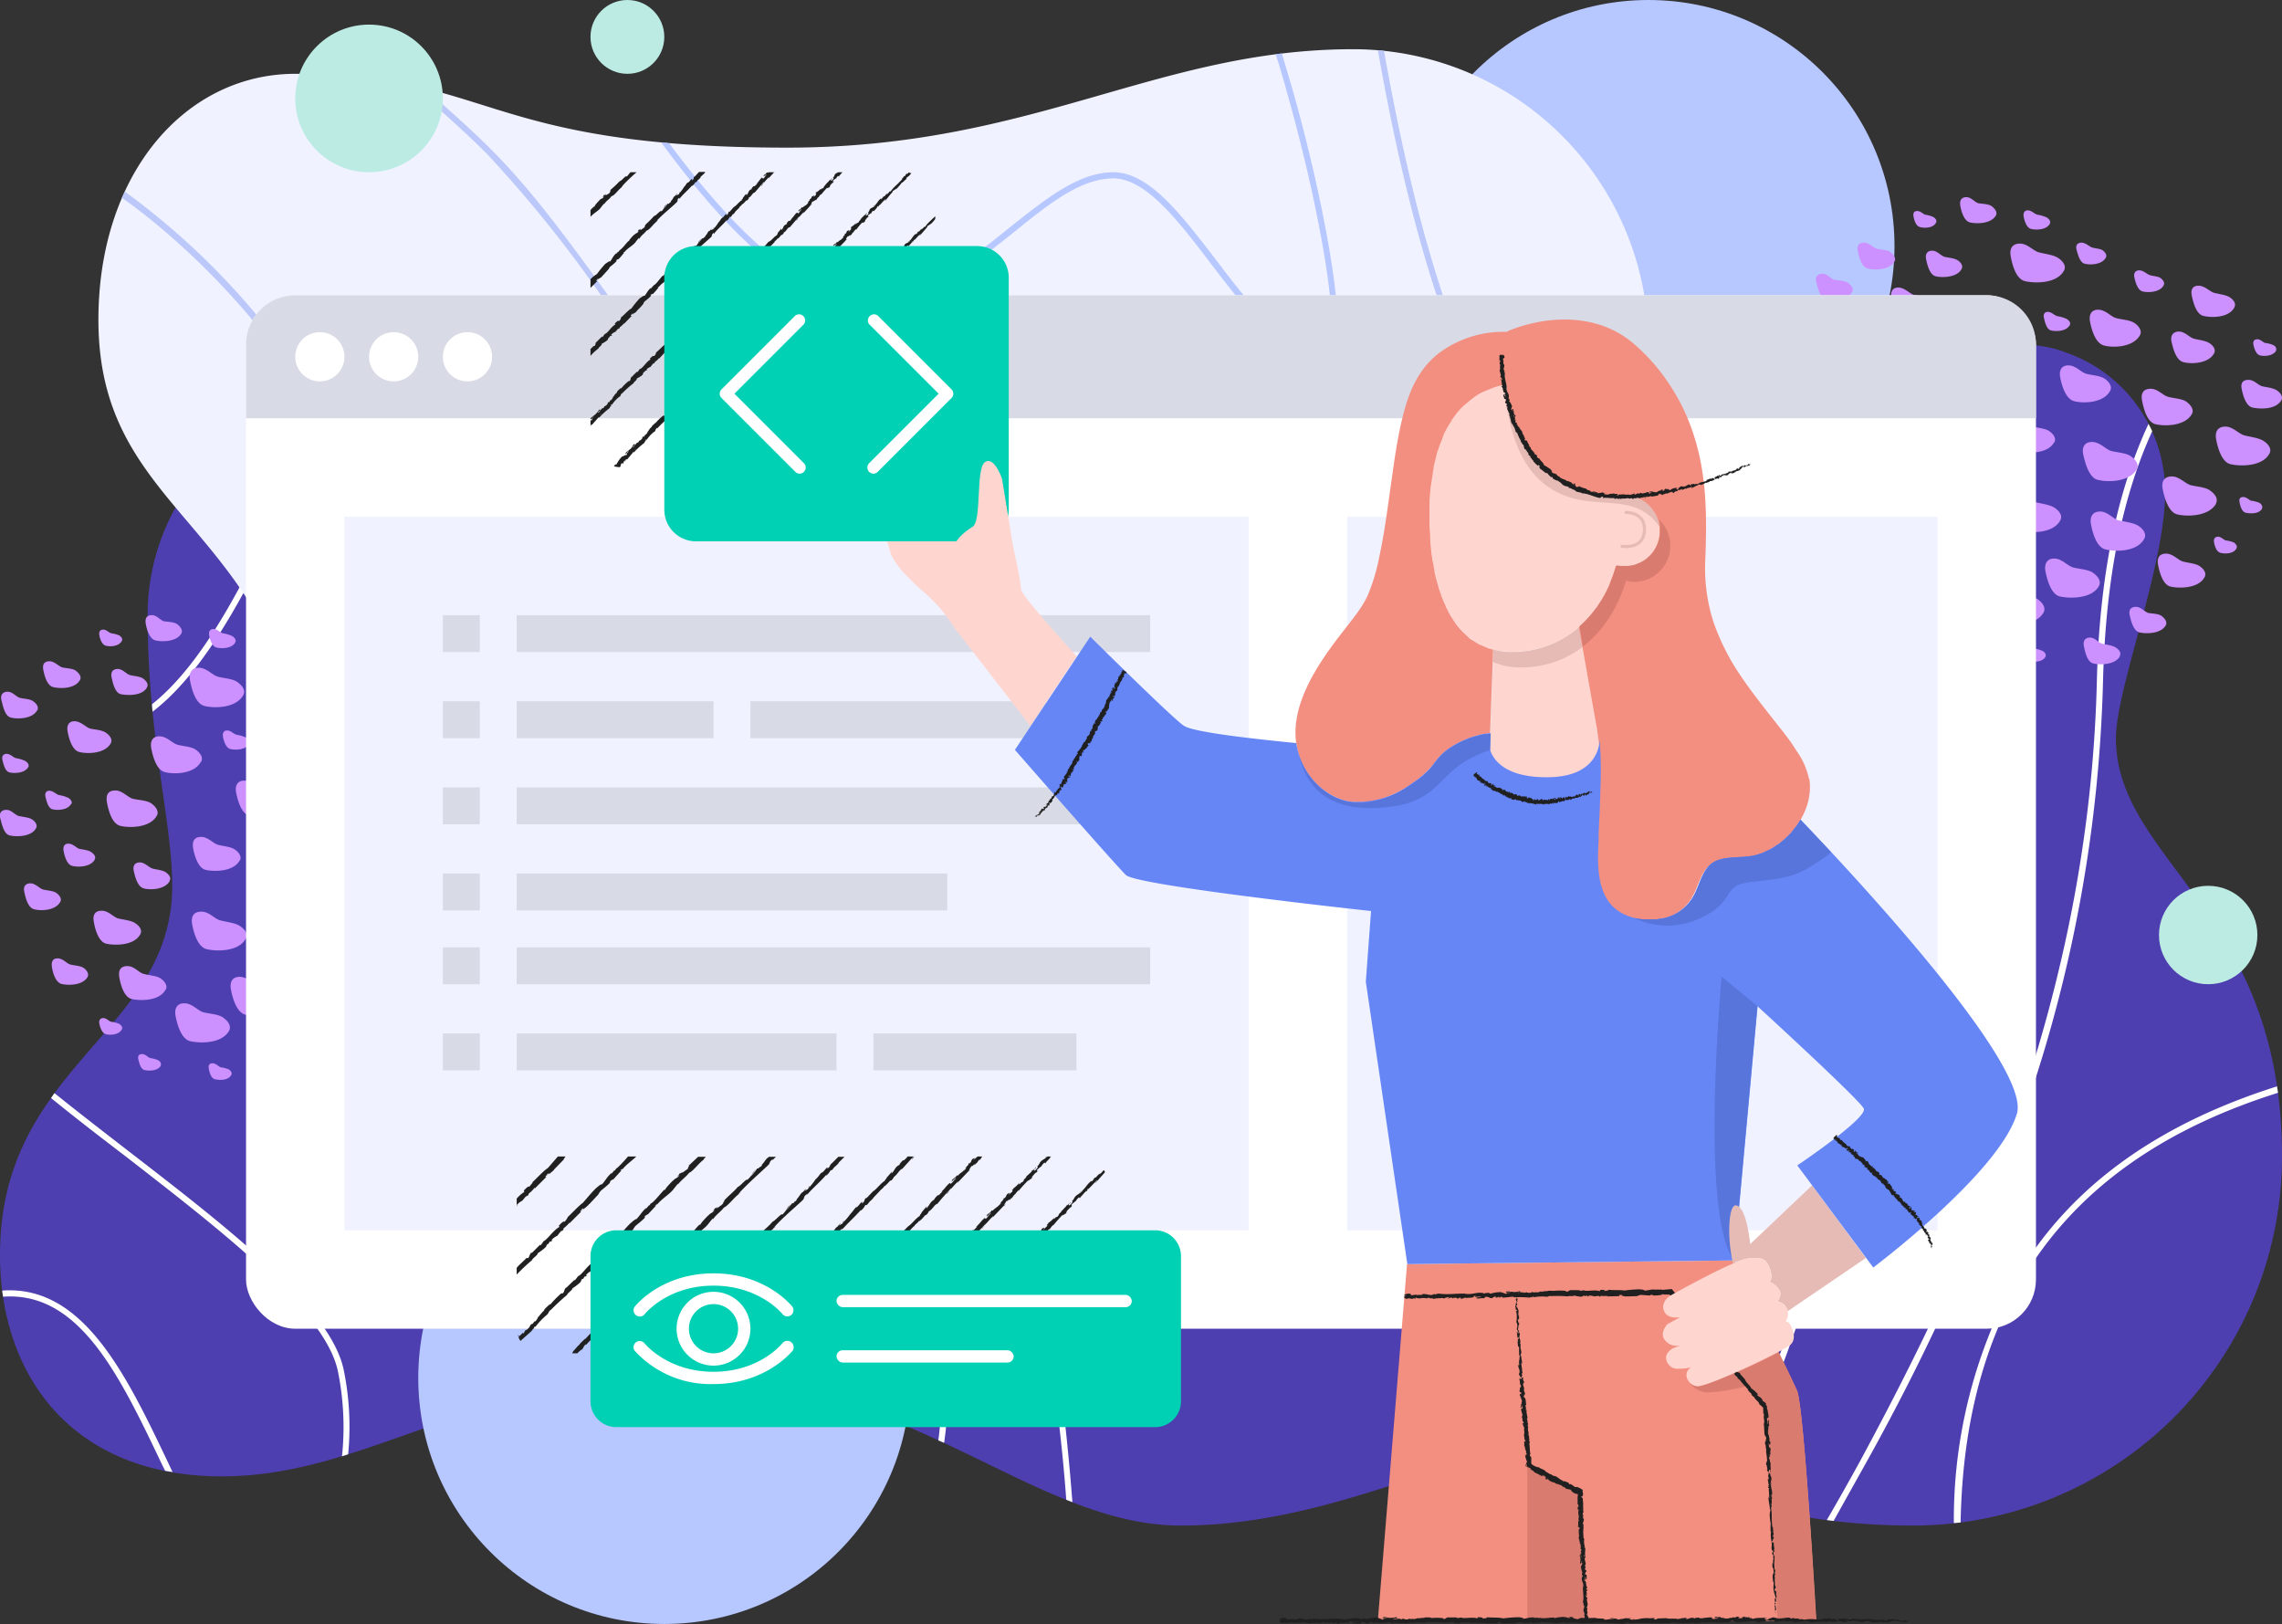 <svg xmlns="http://www.w3.org/2000/svg" viewBox="0 0 742 528"><rect x="0" y="0" width="742" height="528" fill="#333333" stroke="none"/><defs><style>.cls-2{fill:#fff}.cls-3{fill:#b7c7ff}.cls-4{fill:#f0f3ff}.cls-7{fill:#d8dbe6}.cls-8{fill:#bcebe3}.cls-9{fill:#202020}.cls-10{fill:#00d1b4}.cls-11{fill:#ffd5d0}.cls-13{fill:#f38f80}.cls-14{fill:#e6bbb6}.cls-15{fill:#d97c6f}.cls-17{fill:#5875dc}</style></defs><g id="_1" data-name="1"><g id="Dark_bg" data-name="Dark bg"><path d="M688 240c0-16 16-56 16-80a48 48 0 0 0-32.3-45.4c-4-1.6-9-2.6-15.7-2.6-31.8 0-80 48-112 48s-32-24-80-24c-32 0-47.8 36.1-70 47.1-34 16.9-82 16.9-98 16.9-80 0-104-72-176-72a72 72 0 0 0-72 72c0 40 8 67 8 88 0 48-56 58-56 120 0 39.8 24 72 72 72s80-32 152-32 112 48 160 48 88-24 112-24c40 0 64 24 126 24a120 120 0 0 0 120-120c0-80-54-96-54-136z" fill="#4d3faf"/><path class="cls-2" d="M594 494.2l2.2.3 10.5-18.8a729.3 729.3 0 0 0 52.8-117.9 460.4 460.4 0 0 0 24.3-136.2c.9-35.7 7-61.7 16-81.4a52 52 0 0 0-1.2-2.4c-9.4 20.2-15.9 46.8-16.8 83.7-2.5 102.3-40.2 185.4-76.8 253.2a837 837 0 0 1-11 19.5zm-34.8-7.6l2 .6c19.7-42.6 35.2-84.2 36.6-121.2 2.4-60.8-20.3-101.5-40.2-137.4-13.7-24.6-25.8-46.3-28-70.6l-2.1-.7c2 25 14.4 47.2 28.3 72.3 19.9 35.7 42.4 76 40 136.3-1.4 36.7-16.9 78.3-36.6 120.7zm181.2-133.4c-34.1 10.8-66.7 29.7-86.1 64.5a162.7 162.7 0 0 0-19 77.5l2.2-.2c.5-27.5 5.8-53.5 18.5-76.3 19-34.1 51-52.8 84.7-63.4l-.3-2zM384.5 204.1c5.4-8.2 10.7-16.3 15.6-24.6l-3.8 2.4c-4.3 7.1-8.8 14.1-13.4 21.1-17 25.8-34.4 52.4-42.5 92.1-11.3 55.3-5.7 95.6.1 138.2 2.4 17.3 4.8 35 6.2 54.3l2 .8a801.4 801.4 0 0 0-6.2-55.4c-5.8-42.4-11.4-82.5-.1-137.5 8-39.3 25.4-65.8 42.1-91.4zM109.8 445.5a90.8 90.8 0 0 1 1.4 28l2-.7a91.9 91.9 0 0 0-1.5-27.7c-4.5-20.3-37.6-45.9-69.6-70.6-8.4-6.5-16.7-12.9-24.4-19.1l-1.1 1.6c7.6 6.2 15.9 12.6 24.3 19 31.7 24.6 64.5 50 68.9 69.5zm59.2-305l-1.7-1a546.8 546.8 0 0 1-23.6 53c-18.8 38.5-38.1 78.4-34.1 106.3 4.9 33.8 20.6 47.5 35.8 60.6 13.2 11.5 25.7 22.3 31 45.7 3.5 15.7 2.3 32.2-.1 48l2-.5c2.5-15.7 3.5-32.2 0-48-5.4-24-18.7-35.5-31.6-46.7-14.9-12.9-30.3-26.3-35.1-59.4-4-27.3 15.3-66.8 33.9-105.1 9-18.8 18-37 23.6-53zm-72.5 17.2c4.8-10.1 9.5-20 14.3-29.1l-2.5.3c-4.5 8.8-9 18.3-13.6 28-13.4 28.4-27.1 57.6-45.3 72.1l.2 2.4c19-14.6 33.2-44.5 47-73.7zM288.8 225c3.6-8.2 7.3-16.6 10.7-25h-2.1c-3.4 8.2-7 16.2-10.5 24.2-10.5 23.7-20.4 46-23.4 70-3.6 28.5 8 54.8 20.2 82.7 12.2 27.7 24.8 56.3 21.8 88a66 66 0 0 1-.4 3.4l1.9.8.5-4c3-32.3-9.6-61-22-89-12.1-27.6-23.6-53.6-20-81.6 3-23.7 12.8-46 23.3-69.5zM54.5 475.2C41 446.9 27 417.7.7 419.6l.3 2c24.8-1.8 37.9 25.6 51.6 54.4l1.1 2.2 2.4.4z"/></g><g id="Big_elipse" data-name="Big elipse"><circle class="cls-3" cx="216" cy="448" r="80"/><circle class="cls-3" cx="536" cy="80" r="80"/></g><g id="Gray_bg" data-name="Gray bg"><path class="cls-4" d="M440 16c-64 0-104 32-184 32-99 0-96-24-160-24-35.4 0-64 32-64 80 0 72 72 64 72 184 0 35.3 16 64 64 64 72 0 152-144 272-144a96 96 0 1 0 0-192z"/><path d="M129 342.6a53.1 53.1 0 0 0 7 3.6 157.6 157.6 0 0 1 16 4.6c2.6.4 5.3.7 8.1.9-9.2-4-20.2-7-31.1-9zm61-52.6c-13.8-13.1-25.7-24.6-49.8-20.3a126 126 0 0 0-36.2 15.8v2.3c14.4-8.2 26.4-14.4 36.5-16.1 23.1-4.1 34.7 7 48 19.8 11.8 11.3 24.6 23.6 47 29.6l2.1-1.6c-22.9-5.7-35.8-18.1-47.6-29.4zm233-113.6h-.3c-69.7.4-138.3-1.3-168.4-17-17.9-9.4-35.3-33.8-53.8-59.5-13-18.1-26.4-36.9-40.6-51.1-7-7-14.6-13.7-22-20.2l-4.3-1c8.5 7.2 17 14.7 24.9 22.6a417.3 417.3 0 0 1 40.4 50.9c18.6 25.9 36.1 50.4 54.5 60 30.4 16 99.3 17.8 169.3 17.3h.3c14.5 0 37 6.8 63.5 17.6l2.2-1.3c-27.5-11.2-50.7-18.3-65.7-18.3zm-304.2 12.4c5.6-11.6.4-32.3-14.1-56.6a240 240 0 0 0-64.1-69.9l-1 2c3.2 2.2 6 4.4 8.8 6.6a243 243 0 0 1 54.6 62.3c14 23.4 19.2 43.9 14 54.7-6.3 13.2-19 14-34.4 10.4l1.5 2.4c15.4 3.4 28 2 34.7-12zm393-13c-36.8-41-52.4-107-61.8-159.3l-2-.2c9.4 52.6 25.2 119.5 62.4 161l1.4-1.5z" fill="#bbc8f9"/><path class="cls-3" d="M418.4 29.8c11.3 40 16.2 73.2 14.2 80.9-.3 1-.6 1.2-.6 1.2a13.8 13.8 0 0 1-3.8.6c-11.5 0-22.5-14.4-33.1-28.4C384 69.7 373.6 56 362 56c-11.3 0-22 8.7-33.5 17.8-13 10.5-27.8 22.3-45.6 22.8-21.7.5-43.7-20.9-65.3-50l-2.6-.3c22 30 44.6 52.3 67.1 52.3h.9c18.5-.5 33.5-12.6 46.8-23.2 11.1-9 21.6-17.4 32.2-17.4s21.2 13.9 31.4 27.3c11 14.4 22.2 29.2 34.7 29.2a15.8 15.8 0 0 0 4.4-.6c1-.3 1.6-1.2 2-2.7 2.3-9.2-4-46-14.2-82l-3.5-11.8-2 .2q1.9 6 3.6 12.2z"/></g><path d="M682 156c-2.8-.8-4-5.5-4.6-8.1s.5-4.3 3-4.2 4.3 2.4 6 2.9 4.8.6 6.4 1.7 2.8 2.7 2 4.2c-2.5 4.4-9.8 4.3-12.7 3.5zm-14-12.2c.7-1.3-.4-2.8-1.8-3.7s-4-1-5.5-1.5-3.1-2.4-5.3-2.5-3 1.4-2.5 3.7 1.5 6.4 4 7 9 .8 11-3zm-24.1 42c.7-1.3-.4-2.8-1.7-3.7s-4-1-5.6-1.5-3-2.4-5.2-2.5-3 1.4-2.6 3.7 1.5 6.4 4 7 9 .8 11-3zm42.2-58.7c.8-1.4-.3-3-1.8-4s-4.3-1.1-6-1.6-3.3-2.6-5.6-2.7-3.3 1.5-2.8 4 1.7 6.8 4.4 7.6 9.6.8 11.8-3.3zm-84.3 6.2c.6-1-.2-2.2-1.3-2.9s-3.1-.8-4.3-1.1-2.4-2-4-2-2.5 1-2 2.8 1.1 5 3 5.5 7 .6 8.6-2.3zm.4-38.3c.6-1-.2-2.2-1.3-3s-3.1-.8-4.3-1-2.4-2-4-2-2.5 1-2 2.8 1.1 5 3 5.5 7 .6 8.6-2.4zm43 55.5c.6-1.1-.2-2.2-1.3-3s-3.1-.8-4.3-1.1-2.4-2-4-2-2.5 1-2 2.9 1.1 5 3 5.5 7 .6 8.7-2.4zm-24.4-7c.5-1-.2-2-1.1-2.5s-2.7-.7-3.7-1-2-1.7-3.5-1.7-2 1-1.7 2.5 1 4.2 2.7 4.7 6 .5 7.4-2zm83.4 59.8c.6-1.1-.3-2.2-1.3-3s-3.2-.8-4.3-1-2.4-2-4.1-2-2.4 1-2 2.8 1.2 5 3.1 5.5 7 .6 8.6-2.3zm-15 10c.7-1-.2-2.1-1.3-2.8s-3-.9-4.3-1.2-2.4-2-4-2-2.4 1-2 2.9 1.1 5 3 5.5 7 .6 8.7-2.3zm31.3-49.6c.9-1.6-.4-3.2-2-4.3s-4.6-1.2-6.3-1.7-3.6-2.8-6-2.8-3.5 1.5-3 4.1 1.8 7.4 4.6 8.2 10.4.9 12.8-3.5zm-3.7 24c.8-1.4-.3-2.8-1.7-3.7s-4-1-5.5-1.5-3.1-2.5-5.3-2.5-3 1.4-2.6 3.6 1.5 6.5 4 7.1 9 .8 11.1-3zm-107.2-30.5c.6-1-.3-2.2-1.3-2.9s-3.2-.8-4.3-1.1-2.5-2-4.1-2-2.4 1-2 2.8 1.1 5 3.1 5.5 7 .7 8.6-2.3zm60.3 12c.9-1.6-.4-3.2-2-4.2s-4.6-1.3-6.3-1.8-3.6-2.8-6-2.8-3.6 1.5-3 4.2 1.7 7.3 4.6 8 10.3 1 12.7-3.4zm-5.4 29.9c.8-1.6-.4-3.2-2-4.3s-4.6-1.2-6.4-1.7-3.5-2.8-6-2.9-3.5 1.6-3 4.2 1.8 7.4 4.7 8.1 10.3 1 12.7-3.4zm18-8.6c.8-1.6-.4-3.2-2-4.3s-4.6-1.2-6.4-1.7-3.6-2.8-6-2.9-3.5 1.6-3 4.2 1.8 7.4 4.6 8.1 10.4 1 12.8-3.4zM740 114c.4-.7-.1-1.4-.8-1.8a9.9 9.9 0 0 0-2.7-.7c-.7-.2-1.5-1.2-2.5-1.2s-1.5.6-1.3 1.7.8 3.1 2 3.5 4.3.4 5.4-1.5zm-97.9 96.5c.4-.7-.1-1.4-.8-1.8a10.4 10.4 0 0 0-2.7-.8c-.7-.2-1.5-1.2-2.5-1.2s-1.5.7-1.2 1.8.7 3 2 3.4 4.2.4 5.3-1.4zm23 3c.3-.7-.2-1.4-.8-1.8a9.7 9.7 0 0 0-2.7-.8c-.8-.2-1.5-1.2-2.6-1.2s-1.4.7-1.2 1.8.7 3 2 3.4 4.3.5 5.3-1.4zm62.1-35.3c.4-.6-.2-1.3-.8-1.8a10.3 10.3 0 0 0-2.7-.7c-.7-.2-1.5-1.2-2.5-1.2s-1.5.7-1.3 1.8.7 3 2 3.4 4.3.5 5.3-1.4zm8.3-12.9c.3-.7-.2-1.4-.8-1.8a10.3 10.3 0 0 0-2.7-.7c-.7-.2-1.5-1.2-2.6-1.2s-1.4.6-1.2 1.7.7 3.1 2 3.4 4.3.5 5.3-1.3zm-106 33.4c.4-.7-.2-1.4-.8-1.8a10.4 10.4 0 0 0-2.7-.8c-.7-.2-1.5-1.2-2.6-1.2s-1.4.7-1.2 1.8.7 3.1 2 3.4 4.3.5 5.3-1.4zm0-126.3c.4-.7-.2-1.4-.8-1.8a9.5 9.5 0 0 0-2.7-.8c-.7-.2-1.5-1.2-2.6-1.2s-1.4.7-1.2 1.8.7 3 2 3.4 4.3.5 5.3-1.4zM616 85c.6-1-.3-2.2-1.3-3s-3.2-.8-4.4-1.1-2.5-2-4.2-2-2.4 1-2 2.9 1.2 5 3.2 5.5 7 .7 8.7-2.3zm-2.8 40.3c.4-.7-.2-1.5-1-2a11.7 11.7 0 0 0-3.1-.9c-.9-.2-1.8-1.3-3-1.4s-1.7.8-1.4 2 .9 3.6 2.3 4 5 .5 6.1-1.7zm59.8-19.6c.4-.7-.2-1.5-1-2a11.7 11.7 0 0 0-3-.9c-1-.2-1.8-1.3-3-1.4s-1.7.8-1.4 2 .8 3.6 2.2 4 5 .5 6.2-1.7zm-6.5-33c.4-.7-.2-1.5-1-2a11.7 11.7 0 0 0-3-.9c-1-.2-1.8-1.3-3-1.4s-1.7.8-1.5 2 .9 3.6 2.3 4 5 .5 6.2-1.6zm-67.3 40.6c.4-.8-.2-1.6-1-2a11.5 11.5 0 0 0-3-.9c-.9-.2-1.8-1.4-3-1.4s-1.7.8-1.4 2 .8 3.6 2.2 4 5 .5 6.2-1.7zm36.4 54.4c.8-1.4-.3-2.8-1.7-3.7s-4-1.1-5.5-1.5-3.1-2.5-5.3-2.6-3 1.4-2.6 3.7 1.5 6.4 4 7.1 9 .8 11.1-3zm5.4-38.6c.8-1.4-.4-3-1.8-4s-4.4-1.1-6-1.6-3.3-2.6-5.6-2.6-3.3 1.4-2.8 3.9 1.6 6.9 4.3 7.6 9.6.8 11.9-3.3zm16.4-22.5c.8-1.5-.4-3-1.8-4s-4.4-1.1-6-1.6-3.3-2.6-5.6-2.7-3.3 1.5-2.8 4 1.6 6.8 4.3 7.6 9.6.8 11.8-3.3zm38.4 2.4c.8-1.4-.3-3-1.8-4s-4.3-1.1-6-1.6-3.3-2.6-5.6-2.7-3.3 1.5-2.8 4 1.7 6.8 4.4 7.6 9.5.8 11.8-3.3zm16.9 25.6c.8-1.4-.4-3-1.8-4s-4.3-1.1-6-1.6-3.3-2.6-5.6-2.6-3.3 1.4-2.8 3.9 1.6 6.9 4.3 7.6 9.6.8 11.9-3.3zm7.2-19.7c.7-1.3-.3-2.6-1.6-3.4s-3.6-1-5-1.4-2.9-2.3-4.8-2.3-2.9 1.3-2.4 3.4 1.4 5.8 3.7 6.5 8.2.7 10.1-2.8zm6.6-15c.7-1.2-.3-2.5-1.6-3.3s-3.6-1-5-1.4-2.9-2.2-4.9-2.3-2.8 1.2-2.3 3.4 1.4 5.8 3.7 6.4 8.2.8 10.1-2.7zm-23-7.1c.5-.9-.2-1.8-1-2.4s-2.6-.6-3.6-1-2-1.5-3.3-1.5-1.9.9-1.6 2.3 1 4 2.5 4.5 5.7.5 7-1.9zm-18.8-9c.5-.9-.2-1.8-1-2.4s-2.6-.6-3.6-1-2-1.5-3.3-1.5-2 .9-1.6 2.3 1 4 2.5 4.5 5.7.5 7-1.9zM671.1 88c.9-1.5-.4-3.2-2-4.2s-4.6-1.3-6.3-1.8-3.6-2.8-6-2.8-3.5 1.5-3 4.2 1.7 7.3 4.6 8 10.3 1 12.7-3.4zm-33.3-.5c.6-1.1-.2-2.2-1.3-2.9s-3-.8-4.2-1.1-2.4-2-4-2-2.4 1-2 2.9 1.2 4.9 3 5.4 6.9.6 8.5-2.3zm-19.3 94c.6-1-.3-2-1.3-2.8s-3-.8-4.3-1.1-2.3-2-4-2-2.3 1-2 2.9 1.2 4.9 3.1 5.4 6.9.6 8.5-2.3zM649 70c.5-1-.3-2.1-1.3-2.9s-3.1-.8-4.3-1-2.4-2-4-2-2.3 1-2 2.8 1.2 4.9 3.1 5.4 6.9.6 8.5-2.3zm-20 30.7c.7-1.3-.3-2.6-1.6-3.5s-3.7-1-5-1.3-3-2.3-5-2.4-2.8 1.3-2.4 3.4 1.4 6 3.8 6.6 8.2.7 10.2-2.8zm108.9 46.8c.9-1.6-.4-3.2-2-4.2s-4.6-1.3-6.3-1.8-3.6-2.8-6-2.8-3.5 1.5-3 4.2 1.8 7.3 4.6 8 10.3 1 12.7-3.4zm-40.7 27.7c.9-1.6-.4-3.3-2-4.3s-4.6-1.3-6.3-1.7-3.6-2.9-6-2.9-3.5 1.6-3 4.2 1.7 7.3 4.6 8.1 10.3 1 12.7-3.4zm44.6-45.1c.6-1.2-.3-2.4-1.5-3.2s-3.4-1-4.7-1.3-2.6-2.1-4.5-2.1-2.6 1.1-2.2 3 1.3 5.5 3.5 6 7.6.8 9.4-2.4zM92 292c-2.8-.8-4-5.5-4.6-8.1s.5-4.3 3-4.2 4.3 2.4 6 2.9 4.8.6 6.4 1.7 2.8 2.7 2 4.2c-2.5 4.4-9.8 4.3-12.7 3.5zm-14-12.2c.7-1.4-.4-2.8-1.8-3.7s-4-1-5.5-1.5-3.1-2.5-5.3-2.5-3 1.4-2.6 3.7 1.6 6.4 4 7 9 .8 11.1-3zm-24.1 42c.7-1.4-.4-2.8-1.7-3.7s-4-1-5.6-1.5-3-2.5-5.2-2.5-3 1.4-2.6 3.7 1.5 6.4 4 7 9 .8 11-3zM93 262.1c.8-1.5-.3-3-1.8-4s-4.3-1.2-6-1.6-3.3-2.6-5.6-2.7-3.3 1.5-2.8 4 1.7 6.8 4.4 7.5 9.6.8 11.8-3.2zm-81.3 7.2c.6-1-.2-2.2-1.3-2.9s-3.1-.8-4.3-1.1-2.4-2-4-2-2.5 1-2 2.8 1.1 5 3 5.5 7 .6 8.6-2.3zm.4-38.3c.6-1.1-.2-2.2-1.3-3s-3.1-.8-4.3-1.1-2.4-2-4-2-2.5 1-2 2.9 1.1 5 3 5.5 7 .6 8.6-2.4zm43 55.4c.7-1-.2-2.1-1.2-2.8s-3.2-.9-4.3-1.2-2.5-2-4.1-2-2.4 1-2 2.8 1.2 5 3.1 5.6 7 .6 8.6-2.4zm-24.3-7c.5-.9-.3-1.8-1.2-2.4s-2.7-.8-3.7-1-2-1.6-3.5-1.7-2 1-1.7 2.5 1 4.2 2.7 4.7 6 .5 7.4-2zm83.4 59.9c.5-1.1-.3-2.2-1.4-3s-3.1-.8-4.3-1.1-2.4-2-4-2-2.4 1.1-2 2.9 1.1 5 3 5.5 7 .6 8.7-2.4zm-15 10c.6-1-.2-2.1-1.3-2.8s-3.1-.9-4.3-1.2-2.4-2-4.1-2-2.4 1-2 2.8 1.2 5 3.1 5.6 7 .6 8.6-2.3zm31.3-49.6c.8-1.6-.4-3.2-2-4.3s-4.6-1.2-6.3-1.7-3.6-2.8-6-2.9-3.5 1.6-3 4.2 1.7 7.4 4.6 8.2 10.3.8 12.7-3.5zm-3.8 24c.8-1.4-.3-2.8-1.7-3.7s-4-1.1-5.5-1.5-3.1-2.5-5.3-2.5-3 1.4-2.5 3.7 1.5 6.4 4 7 9 .8 11-3zM19.6 293.2c.6-1-.3-2.2-1.3-2.9s-3.2-.8-4.3-1.1-2.5-2-4.1-2-2.4 1-2 2.8 1.1 5 3.1 5.6 7 .6 8.6-2.4zm60.3 12c.9-1.6-.4-3.2-2-4.2s-4.6-1.3-6.4-1.8-3.5-2.8-6-2.8-3.5 1.5-3 4.2 1.8 7.3 4.7 8 10.3 1 12.7-3.4zm-5.4 29.9c.8-1.6-.4-3.2-2-4.3s-4.6-1.2-6.4-1.7-3.5-2.8-6-2.9-3.5 1.6-3 4.2 1.8 7.4 4.7 8.1 10.3 1 12.7-3.4zm18-8.6c.8-1.6-.4-3.2-2-4.3s-4.7-1.2-6.4-1.7-3.5-2.8-6-2.9-3.5 1.6-3 4.2 1.8 7.4 4.7 8.1 10.3 1 12.7-3.4zm57.7-76.5c.3-.7-.2-1.4-.9-1.8a10.3 10.3 0 0 0-2.7-.7c-.7-.2-1.5-1.2-2.5-1.2s-1.5.6-1.2 1.7.7 3.1 2 3.5 4.2.4 5.3-1.5zm-98 96.5c.4-.7-.1-1.4-.8-1.8a10 10 0 0 0-2.6-.7c-.8-.3-1.5-1.3-2.6-1.3s-1.5.7-1.2 1.8.7 3.1 2 3.4 4.2.4 5.3-1.4zm23 3c.4-.7-.2-1.4-.8-1.8a10.4 10.4 0 0 0-2.7-.7c-.7-.3-1.5-1.3-2.6-1.3s-1.4.7-1.2 1.8.7 3.1 2 3.4 4.3.5 5.3-1.4zm62.1-35.2c.4-.7-.2-1.4-.8-1.8a10.3 10.3 0 0 0-2.7-.8c-.7-.2-1.5-1.2-2.5-1.2s-1.5.7-1.3 1.8.8 3 2 3.4 4.3.4 5.3-1.4zm8.3-13c.4-.7-.2-1.3-.8-1.8a9.9 9.9 0 0 0-2.7-.7c-.7-.2-1.5-1.2-2.6-1.2s-1.4.6-1.2 1.7.7 3.1 2 3.5 4.3.4 5.3-1.4zm-106 33.4c.4-.6-.1-1.3-.8-1.8a10 10 0 0 0-2.7-.7c-.7-.2-1.5-1.2-2.5-1.2s-1.5.7-1.3 1.8.8 3 2 3.4 4.3.4 5.3-1.5zm0-126.3c.4-.6-.1-1.3-.8-1.8a10.3 10.3 0 0 0-2.6-.7c-.8-.2-1.6-1.2-2.6-1.2s-1.5.6-1.3 1.8.8 3 2 3.4 4.3.4 5.3-1.5zM26 221.1c.6-1.1-.3-2.2-1.3-3s-3.2-.8-4.4-1.1-2.5-2-4.2-2-2.4 1-2 2.9 1.2 5 3.2 5.5 7 .7 8.7-2.3zm-2.8 40.3c.4-.7-.2-1.5-1-2a11.3 11.3 0 0 0-3-.9c-.9-.2-1.8-1.3-3-1.4s-1.7.8-1.4 2 .8 3.6 2.2 4 5 .4 6.1-1.7zM81 241.8c.4-.7-.2-1.5-1-2a11.3 11.3 0 0 0-3-.9c-1-.2-1.8-1.3-3-1.4s-1.7.8-1.5 2 .9 3.6 2.3 4 5 .5 6.2-1.7zm-4.5-33c.4-.7-.2-1.5-1-2a11.7 11.7 0 0 0-3-.9c-1-.2-1.8-1.4-3-1.4s-1.7.8-1.5 2 .9 3.6 2.3 4 5 .5 6.2-1.6zM9.2 249.4c.4-.7-.2-1.5-1-2a11.9 11.9 0 0 0-3-.9c-.9-.2-1.8-1.4-3-1.4s-1.7.8-1.4 2 .8 3.6 2.2 4 5 .4 6.2-1.7zm36.4 54.4c.8-1.4-.3-2.8-1.7-3.7s-4-1.1-5.5-1.5-3.1-2.5-5.3-2.5-3 1.3-2.6 3.6 1.5 6.5 4 7.1 9 .8 11.1-3zm5.4-38.6c.8-1.4-.4-3-1.8-4s-4.4-1.1-6-1.5-3.4-2.7-5.7-2.7-3.2 1.4-2.7 4 1.6 6.8 4.3 7.5 9.6.8 11.9-3.3zm14.4-17.5c.8-1.5-.4-3-1.8-4s-4.4-1.1-6-1.6-3.3-2.6-5.6-2.7-3.3 1.5-2.8 4 1.6 6.8 4.3 7.6 9.6.8 11.8-3.3zm40.4-2.6c.9-1.5-.3-3-1.8-4s-4.4-1.1-6-1.6-3.3-2.6-5.6-2.7-3.3 1.5-2.8 4 1.6 6.8 4.3 7.6 9.6.8 11.9-3.3zm16.9 25.6c.8-1.4-.3-3-1.8-4s-4.3-1.1-6-1.6-3.3-2.6-5.6-2.7-3.3 1.5-2.8 4 1.7 6.8 4.4 7.6 9.5.8 11.8-3.3zm7.2-19.7c.7-1.3-.3-2.6-1.6-3.4s-3.7-1-5-1.4-2.9-2.2-4.8-2.3-2.9 1.3-2.4 3.4 1.4 5.8 3.7 6.5 8.2.7 10.1-2.8zm6.6-15c.7-1.2-.3-2.5-1.5-3.3s-3.7-1-5.1-1.4-2.9-2.3-4.8-2.3-2.8 1.2-2.4 3.4 1.4 5.8 3.7 6.5 8.2.7 10.1-2.8zm-23-7.1c.5-.9-.2-1.8-1-2.4s-2.6-.7-3.6-1-2-1.5-3.3-1.5-1.9.9-1.6 2.3 1 4 2.5 4.5 5.7.5 7-1.9zm-18.8-9c.5-.9-.2-1.8-1-2.4s-2.6-.7-3.6-1-2-1.5-3.3-1.5-2 .8-1.6 2.3 1 4 2.5 4.4 5.7.6 7-1.8zM79.1 226c.9-1.6-.4-3.2-2-4.3s-4.6-1.2-6.3-1.7-3.6-2.8-6-2.9-3.5 1.6-3 4.2 1.7 7.4 4.6 8.2 10.3.9 12.7-3.5zm-31.3-2.6c.6-1-.3-2.1-1.3-2.8s-3-.8-4.2-1.1-2.4-2-4-2-2.4 1-2 2.8 1.1 5 3 5.4 6.9.7 8.5-2.2zm-19.3 94.2c.5-1-.3-2.2-1.3-2.9s-3.1-.8-4.3-1.1-2.3-1.9-4-2-2.3 1-2 2.9 1.2 4.9 3.1 5.4 6.9.6 8.5-2.3zM59 205.9c.5-1-.3-2.1-1.3-2.9s-3.1-.8-4.3-1-2.3-2-4-2-2.3 1-2 2.8 1.2 4.9 3.1 5.4 6.9.6 8.5-2.3zm-23 35.8c.7-1.3-.3-2.6-1.6-3.5s-3.7-1-5-1.3-3-2.3-5-2.4-2.8 1.3-2.4 3.4 1.4 6 3.8 6.6 8.2.7 10.2-2.8zm111.9 41.8c.9-1.6-.4-3.2-2-4.3s-4.6-1.2-6.3-1.7-3.6-2.8-6-2.8-3.5 1.5-3 4.2 1.7 7.3 4.6 8 10.3 1 12.7-3.4zm-40.7 27.7c.9-1.6-.4-3.3-2-4.3s-4.5-1.3-6.3-1.7-3.6-2.9-6-2.9-3.5 1.6-3 4.2 1.8 7.3 4.7 8.1 10.2 1 12.6-3.4zm44.6-45.2c.6-1.2-.3-2.4-1.5-3.2s-3.4-.9-4.7-1.2-2.6-2.2-4.5-2.2-2.6 1.2-2.2 3.1 1.3 5.5 3.5 6 7.6.8 9.4-2.5z" fill="#cc90ff" id="Heart"/><g id="Web"><rect class="cls-2" x="80" y="96" width="582" height="336" rx="16" ry="16"/><path class="cls-7" d="M662 136H80v-24a16 16 0 0 1 16-16h550a16 16 0 0 1 16 16z"/><circle class="cls-2" cx="104" cy="116" r="8"/><circle class="cls-2" cx="128" cy="116" r="8"/><circle class="cls-2" cx="152" cy="116" r="8"/><path class="cls-4" d="M619.9 168H438v232h192V168h-10.1zM112 168h294v232H112z"/><path class="cls-7" d="M144 200h12v12h-12zm0 28h12v12h-12zm0 28h12v12h-12zm0 28h12v12h-12zm0 24h12v12h-12zm0 28h12v12h-12zm24-136h206v12H168zm0 56h206v12H168zm0 28h140v12H168zm0 24h206v12H168zm0-80h64v12h-64zm76 0h96v12h-96zm-76 108h104v12H168zm116 0h66v12h-66z"/></g><g id="Small_elipse" data-name="Small elipse"><circle class="cls-8" cx="120" cy="32" r="24"/><circle class="cls-8" cx="718" cy="304" r="16"/><circle class="cls-8" cx="204" cy="12" r="12"/></g><path class="cls-9" d="M168 392.2l.4-.5a1.1 1.1 0 0 1-.4.3zm0-2.5v2.1a5.7 5.7 0 0 1 1.8-1.4l1.5-1.8-.4.7c.8-1 .4 0 1-1-.1.1 0-.1 0-.2a12 12 0 0 0 2-2v.3l4-4c-.6.5-.7.2-.3-.2h.3c.2-.4-.4.3 0-.4.5-.5.5-.1.3.2l.5-.6v.3c.2-.4 1.3-1 1.5-1.5l3.1-3.2c0-.2.3-.6.6-1h-2.5l-3.3 3.8c-1.2.7-3.4 3.1-5 4.6.2-.2 0 .2-.2.5-.4.3-.8 1.2-1 .9l.2-.1c-.5 0-1.2.8-1.8 1.4l.2.4a11.9 11.9 0 0 0-2.5 2.2zm3.7 19.3h-.5c-1 1.1-2.2 2-3.2 3.2v2.2a60.3 60.3 0 0 1 5-4.7c0-.5 2-1.7 1.8-2.2a21 21 0 0 0 2.4-1.8c.5-.4.4-.8.9-1.3l.2.1.4-.8.6-.1.4-.5-.5.2a5.5 5.5 0 0 1 2-1.5l1.4-1.8-.4.7c.8-1.1.4 0 1-1v-.3a12.6 12.6 0 0 0 2-1.9v.2l4-4c-.6.5-.6.2-.3-.2h.4c.1-.4-.5.3-.1-.4.5-.4.5-.1.3.3l.6-.7v.3c.1-.4 1.2-1 1.4-1.5h.1l3-3.2c0-.2.4-.6.6-1 .9-.8 2-1.6 3-2.6.5-.8 0-.3.2-.7.2 0 1.2-1 .8-.3l2.9-3.2-.4.1c.2-.3.7-.6.7-.5v.1c1.1-1.5 3.2-2.9 4.5-4.2h-2.7a40.7 40.7 0 0 1-3.7 3.9v-.2c-.2.3-.3.6-.8 1v-.2a5.9 5.9 0 0 1-1 1.2l.2-.4c-1.6 1.4-2 2.5-3.2 3.8-.2-.3-1.4.8-2 1.3-1.7 1.7-2.7 3-4.2 4.7-1.2.8-3.4 3.2-5 4.7.2-.2 0 .2-.2.5s-.8 1.2-1 .9l.2-.1c-.5 0-1.2.8-1.8 1.4l.2.4c-2 1.1-4 4.2-5.1 4.6l-1 1.4-.2-.2-2.8 2.8.1-.4c-.8.7-.6 1.3-1.2 2zm-3.3 25.2l.2.4a4.9 4.9 0 0 1 .5-.5c-.1 0-.9.6-.5-.2zm.2.6a8.6 8.6 0 0 0 .5 1h.1v.2l3.6-3.2.5-.7c0-.2.3-.2.2 0 .6-.6-.1-.2.1-.5s.5-.4.4-.1a24.6 24.6 0 0 1 3.8-4l-.2.2c1-.8.6-1.3 1.6-1.9l-.2.2a70.6 70.6 0 0 1 5.4-5c0-.5 1.9-1.7 1.7-2.1a19.6 19.6 0 0 0 2.5-1.9c.4-.4.3-.8.8-1.3l.2.2.4-.8.6-.2.4-.5c-.2.2-.5.3-.5.2a5.5 5.5 0 0 1 2-1.5l1.5-1.8-.4.7c.7-1 .3 0 1-1-.2.1 0-.1 0-.2a13.2 13.2 0 0 0 2-2v.3l3.9-4c-.6.5-.6.1-.2-.3h.3c.1-.3-.5.4 0-.3.4-.5.4-.1.2.2l.6-.7v.3c.1-.3 1.2-.9 1.4-1.4h.1l3-3.2c0-.2.4-.6.6-1 .9-.8 2-1.6 3-2.6.5-.8 0-.4.2-.8.2.1 1.2-.9.8-.3l2.9-3.1c-.2 0-.5.2-.4 0l.7-.4v.1c1.5-1.9 4.3-3.5 5.4-5.1l1.2-1.5c.6-.6-.3.5.2 0 1.3-1.6 2.5-2.3 3.6-3.7 1.3-.5 3.3-3.4 4.9-4.4h-.2c.3-.5.5-.4.8-.6-.1 0-.5.3-.3 0l.2-.2H227l-3.2 3c.9-.2-.5.5 0 .8l-.7.5-1.4 1c-.3.2.4-.4.2-.4-.9.8-.5.2-1.1.7.2 0-.2.4-.7.9l.9-.6c-1 1.4-1.4.8-2.4 2.2l.3-.5c-.6.7-2.3 2.3-2.7 3.2-.1 0-.3 0-.1-.2-1.5 1.5-3 3.6-4.4 4.6v-.2c-.2.3-.3.6-.7.9 0 0 0-.2-.1 0a6.4 6.4 0 0 1-1 1.1l.2-.4c-1.5 1.4-2 2.5-3.2 3.7-.2-.2-1.4.9-2 1.4-1.7 1.7-2.7 3-4.2 4.7-1.2.7-3.4 3.2-5 4.6.2-.2 0 .3-.2.6-.4.3-.9 1.1-1 .9l.1-.2c-.4.1-1.1 1-1.7 1.5l.1.4c-2 1.1-3.8 4.2-5 4.6l-1.1 1.4-.1-.2-2.9 2.8.2-.4c-.7.7-.5 1.4-1.1 2h-.5a33.2 33.2 0 0 0-3.7 3.8l.1-.4c-.6.6-2.4 2.1-1.9 2.2-.2-.1-1.3 1.3-1.9 2v-.2a5.3 5.3 0 0 1-1 1.7c-.3.1-.4 0 0-.2-.8.6-.4.6-1.3 1.3l.2-.4a2.5 2.5 0 0 0-.8 1.1c-.3.5-1.2 1.2-1.5 1.2a1.8 1.8 0 0 1-.6 1v-.3a10.7 10.7 0 0 0-1.5 1.5zm17.9 4.5v-.2a6.4 6.4 0 0 1-.5.9h1.7a12.7 12.7 0 0 1 1.5-1.3l-.2.3c.9-.8.6-1.3 1.5-1.9v.2a68.6 68.6 0 0 1 5.2-5c0-.5 2-1.7 1.7-2.1a21.1 21.1 0 0 0 2.5-1.9c.4-.4.4-.8.9-1.3l.1.2.5-.8.5-.2.5-.5c-.2.2-.5.3-.5.2a5.9 5.9 0 0 1 2-1.5l1.4-1.8-.4.7c.7-1 .4 0 1-1-.1.1 0-.1 0-.2a12 12 0 0 0 2-2v.3l4-4c-.6.5-.7.2-.3-.3h.4c.1-.3-.5.4-.1-.3.5-.5.5-.1.3.2l.5-.7v.3c.2-.3 1.3-.9 1.5-1.4l3.1-3.2c0-.2.4-.6.6-1l2.9-2.6c.6-.8 0-.3.3-.8.2.1 1.2-.9.7-.3l3-3.1c-.3 0-.5.2-.4 0 .2-.2.6-.5.7-.4v.1c1.4-1.9 4.2-3.5 5.3-5.1l1.2-1.5c.6-.6-.3.5.3 0 1.2-1.6 2.4-2.3 3.5-3.7 1.3-.5 3.4-3.4 5-4.5h-.2c.2-.4.5-.3.7-.5 0 0-.4.2-.3 0 2.8-3 6-5.8 9-8.6 1.1-1 .2-1 1.7-2.2l-.2.5 1.2-1.2H250a3.8 3.8 0 0 1-.4.4v-.1c-1 1-.9 1.3-2 2.4h.2c-.5.8-.7.4-1.2 1.1h-.4c-.3.5-1.2 1.7-2 2.5a19.5 19.5 0 0 1 1.6-2.2 10 10 0 0 0-1.5 1.8 2.8 2.8 0 0 1 .5-.6 9 9 0 0 1-1.8 2.2c-.3-.5-2.2 2-3.1 2.3-1.3 1.6-3 2.8-4.6 4.6.9-.3-.5.5-.1.7l-.6.6-1.4 1c-.4.1.3-.5.2-.5-.9.8-.5.2-1.1.7.2 0-.2.4-.7.9l.8-.5c-1 1.3-1.3.7-2.3 2.1l.3-.5c-.6.7-2.3 2.3-2.7 3.2-.1 0-.4.1-.1-.2-1.6 1.5-3 3.6-4.4 4.6v-.2l-.7 1c0-.1 0-.3-.2-.2a5.7 5.7 0 0 1-1 1.2l.3-.4c-1.6 1.4-2 2.5-3.2 3.8-.2-.3-1.5.8-2 1.3v-.1c-1.8 1.7-2.7 3-4.2 4.7-1.2.8-3.4 3.2-5.1 4.6.3-.2.1.3-.1.6-.4.3-.9 1.1-1 .9l.1-.2c-.5.1-1.2 1-1.8 1.5l.2.4c-2 1.1-3.9 4.1-5 4.6l-1.1 1.4-.2-.2-2.8 2.8.1-.4c-.7.7-.4 1.4-1 2h-.5a34.2 34.2 0 0 0-3.8 3.8l.2-.4c-.6.6-2.4 2.2-2 2.2-.2-.2-1.3 1.3-2 2zm24.1-1.9l-1 1.4-.2-.2-1.5 1.4h2.8l.5-.4c.4-.4.4-.8.8-1.3l.2.1.5-.8.5-.1.4-.5-.4.2a5.6 5.6 0 0 1 1.9-1.5l1.5-1.8-.4.7c.7-1.1.3 0 1-1-.1 0 0-.1 0-.2a12.6 12.6 0 0 0 2-2v.3c1.3-1.2 2.5-2.7 4-4-.6.4-.7.1-.3-.3h.3c.2-.4-.5.4 0-.3.5-.5.5-.2.2.2l.6-.7v.3c.2-.4 1.3-1 1.4-1.5h.1c1.4-1.3 2-2 3.1-3.2-.1-.1.3-.5.6-1 .8-.7 1.9-1.5 2.9-2.6.6-.7 0-.3.3-.7.1 0 1.1-1 .7-.3l3-3.2-.5.2.7-.5c1.5-1.8 4.3-3.4 5.4-5h-.1l1.3-1.5c.6-.7-.3.5.2 0 1.3-1.7 2.5-2.3 3.6-3.7 1.3-.6 3.3-3.4 4.9-4.5h-.2c.3-.4.5-.3.8-.6-.2 0-.5.3-.3 0 2.7-3 6-5.7 9-8.5 1-1 0-1.1 1.7-2.2l-.3.5c2-2.4 4.5-4.4 6.4-6.7-.1.2 0 .3-.3.5a5 5 0 0 0 1.6-1.8c.3-.3.2 0 .4-.1.5-.4 1-1.3 1.4-1.4l-.2.2c.2-.3 1.4-1.3 1-1.2l2-2h-2l-2.2 2.2.1-.1c-1 .8-.2.8-1.4 1.7-.7.4.5-.6.1-.3-.5-.2-1.2 1.3-2 1.7v-.1c-.6.4-1 1.4-2 2.2a20.3 20.3 0 0 1-2.2 2.8c.1-.4.3-.5 0-.5-.3.4.3.1-.4 1-.3 0-.9.6-1 .5l.6-.7c-.5.2-.9.9-1.3 1.2v-.1c-1 1-.9 1.3-2 2.5l.2-.1c-.4.8-.7.4-1.1 1.2h-.4l-2 2.4a18 18 0 0 1 1.5-2.1 10.7 10.7 0 0 0-1.5 1.7 2.7 2.7 0 0 1 .5-.6 9.4 9.4 0 0 1-1.7 2.3c-.3-.6-2.3 2-3.2 2.3-1.3 1.6-3 2.8-4.6 4.5 1-.3-.5.5 0 .7a3.1 3.1 0 0 1-.6.6l-1.4 1c-.4.2.3-.5.2-.5-1 .8-.5.2-1.2.7.2 0-.1.5-.7 1l.9-.6c-1 1.4-1.3.8-2.4 2.1l.3-.4c-.6.6-2.3 2.3-2.6 3.1-.2.1-.4.2-.2-.1-1.5 1.4-3 3.5-4.3 4.5v-.1l-.8.9v-.1a6.1 6.1 0 0 1-1 1.2l.1-.4c-1.5 1.3-2 2.4-3.1 3.7-.3-.2-1.5.8-2 1.4-1.8 1.6-2.8 3-4.2 4.7-1.3.7-3.4 3.2-5.2 4.6.3-.2.2.2 0 .5s-1 1.2-1 1v-.2c-.4 0-1.1.9-1.7 1.5l.2.3c-2.1 1-4 4.1-5.3 4.6zm82.8-57.4l3.6-4h-2l-.4.4.5-.4c0 .3-.8.8-1.2 1.3 0-.2-.3 0-.6.2.1 0-.9.9-.8 1.2l-.7.4c-1.1 1-.9 1.5-2 2.5.3-.4-.2 0 .3-.8-.3.3-.6.6-.5.7-.3.1-.8 1-1.2 1.2a1.4 1.4 0 0 1-.4.7s-.6.6-.1.4c-1.4.7-2.9 2.9-4 3.5l-2.2 2.3v-.2c-1 .8-.2.9-1.3 1.8-.7.3.4-.6 0-.4-.4-.2-1.1 1.3-2 1.8l.1-.2c-.6.4-1.1 1.4-2 2.3 0 0 0-.1 0 0a20.1 20.1 0 0 1-2.3 2.7c.1-.4.3-.4 0-.4-.3.4.3.1-.4.9-.3.1-.9.6-1 .5l.6-.7c-.5.2-.9 1-1.3 1.3v-.1c-1 1-.8 1.3-2 2.4h.2c-.4.8-.7.4-1.1 1.1h-.4l-2 2.5a21.5 21.5 0 0 1 1.5-2.2 10 10 0 0 0-1.5 1.8 2.5 2.5 0 0 1 .5-.6 9 9 0 0 1-1.8 2.2c-.2-.5-2.2 2-3.1 2.3-1.3 1.6-3 2.8-4.6 4.6.9-.3-.5.5 0 .7l-.7.6-1.4 1c-.3.1.4-.5.3-.5-1 .8-.6.2-1.2.7.2 0-.1.4-.7.9l.9-.5c-1 1.3-1.3.7-2.4 2.1l.3-.5c-.6.7-2.3 2.3-2.7 3.2-.1 0-.3.1 0-.2-1.6 1.5-3 3.6-4.4 4.6v-.2l-.8 1s0-.3-.1-.1a6.4 6.4 0 0 1-1 1.1l.2-.4c-1.6 1.4-2 2.5-3.2 3.8-.2-.3-1.4.8-2 1.3-1.8 1.7-2.7 3.1-4.2 4.8a35.7 35.7 0 0 0-4 3.6h2.8l1-1c-.6.4-.7.1-.3-.3h.4c.1-.4-.5.4-.1-.3.5-.5.5-.1.3.2l.5-.7v.3c.2-.4 1.3-.9 1.5-1.5 1.5-1.3 2-2 3.1-3.1 0-.2.4-.6.6-1 .9-.8 2-1.6 2.9-2.6.6-.8 0-.4.3-.8.2.1 1.2-.9.8-.3l2.8-3.1c-.2 0-.4.2-.3 0 .2-.2.6-.5.7-.4v.1c1.4-1.9 4.2-3.5 5.3-5.2v.1l1.2-1.5c.7-.6-.3.5.3 0 1.2-1.7 2.4-2.3 3.5-3.7 1.3-.5 3.4-3.4 5-4.5h-.2c.2-.4.4-.3.7-.5-.1 0-.5.2-.3 0 2.7-3 6-5.8 9-8.6 1-1 .1-1 1.7-2.2l-.2.5c2-2.3 4.4-4.4 6.3-6.6l-.2.4a4.8 4.8 0 0 0 1.5-1.8c.4-.3.2 0 .5-.1.5-.4 1-1.3 1.3-1.4l-.2.3c.2-.4 1.4-1.4 1-1.2l2.1-2.2c.3-.5 1.5-1.2 1.4-1.6.1.3 1.5-1.2 2-1.8-.1.2.5-.4.4 0 .5-.7 1-1.2.8-1.2 1.3-.9 1.8-2.4 2.8-2.7zm3.9-4h-.1c-.4.4-.8.8-.6.9l.7-.9zm22.1 0h-1.6a.6.6 0 0 1 0 .1c-.5.3-1 1-1.3 1 1.1-1-.2 0 .6-1a4.5 4.5 0 0 1-.6.7v-.2c-1.1.9-.2.7-1.3 1.7 0-.2-.4 0-.5.2.4-.4.3 0 0 .4-.7.6-.6.8-1 1.1l.5-.3c0 .2-.4.5-.8 1-.1 0 .3-.5.1-.4-.3.7-1.3 1-1.9 1.8-.4.3-.2-.1-.5.1-.7 1-1 .7-1.7 1.7.3-.1.3-.2-.1.5l1.3-1.5-.7 1.1 1-1.2c-.3.6-.3.5 0 .4-.7.4-1 1.2-1.8 1.7l-.2-.3c-1.2.8-1.6 1.9-3 3l.5-.3c0 .3-.8.8-1.1 1.3-.1-.1-.4 0-.6.2 0 0-1 1-.9 1.2l-.7.5c-1 1-.9 1.4-1.9 2.4.2-.4-.3 0 .2-.8-.3.3-.6.6-.5.7-.3.1-.8 1-1.2 1.3a1.3 1.3 0 0 1-.4.7s-.5.6 0 .4c-1.4.7-2.9 2.9-4 3.5L293 401l.1-.2c-1 .8-.2.9-1.4 1.8-.6.3.5-.7.1-.4-.5-.2-1.2 1.3-2 1.8v-.2c-.6.4-1 1.4-2 2.2a19.6 19.6 0 0 1-2.2 2.8c.1-.4.3-.4 0-.4-.4.4.3 0-.4.9-.3.1-.9.6-1.1.5l.7-.7c-.6.2-1 1-1.3 1.3v-.2c-1 1.1-.9 1.4-2 2.5h.1c-.4.8-.6.3-1 1.1h-.5c-.3.5-1.2 1.7-2 2.5a19.5 19.5 0 0 1 1.5-2.2 10.9 10.9 0 0 0-1.5 1.7 2.8 2.8 0 0 1 .5-.5 9 9 0 0 1-1.7 2.2c-.3-.6-2.2 2-3.2 2.3-1.3 1.6-2.9 2.8-4.6 4.5 1-.2-.5.5 0 .8a2.8 2.8 0 0 1-.6.5l-1.4 1c-.4.2.3-.4.2-.4-.9.8-.5.2-1.2.7.3 0 0 .4-.6.9l.8-.6c-1 1.4-1.3.8-2.3 2.2l.2-.5c-.5.7-2.3 2.3-2.6 3.2-.2 0-.4.1-.1-.2-1.6 1.5-3 3.6-4.4 4.6v-.2c-.3.3-.3.6-.8.9 0 0 0-.2 0 0a6.2 6.2 0 0 1-1 1.1l.2-.4a12 12 0 0 0-2 2.1h2.5l2.7-3-.4.2c.2-.3.7-.6.7-.5 1.4-1.8 4.2-3.5 5.3-5l1.2-1.5c.7-.7-.3.4.3 0 1.3-1.7 2.4-2.3 3.5-3.7 1.4-.6 3.4-3.4 5-4.5h-.2c.2-.4.4-.3.7-.6-.1 0-.5.3-.3 0 2.7-3 6-5.7 9-8.5 1.1-1 .1-1.1 1.7-2.3l-.2.6c2-2.4 4.4-4.4 6.3-6.7l-.2.4a5 5 0 0 0 1.5-1.7c.4-.3.2 0 .5-.1.5-.4 1-1.3 1.3-1.4l-.2.2c.3-.3 1.4-1.3 1-1.2.8-.7 1.4-1.6 2.1-2.1.3-.6 1.5-1.3 1.4-1.6.2.3 1.6-1.2 2-1.8-.1.2.5-.4.4-.1.6-.6 1-1.2.8-1.2 1.4-.7 1.9-2.3 2.9-2.5 1.5-1.9 3-3.5 4.5-5.1.2.3-1.7 1.7-1.4 1.9a41.3 41.3 0 0 1 3.5-4c.4-.4-.1.3-.2.5l4-4.2s0 .2-.2.3l.5-.6-.2.2c-.6.3.7-1.3.6-1.4 0 .7 1.4-1.2 1-.1l.3-.5c.2-.2.4-.3.2 0 .8-1 .4-.7 1.2-1.5v.4a6.6 6.6 0 0 1 .8-1.3zm22 .5l.1-.3.3-.2h-1.2c-.7.7-1.6 1.1-1.8 1.3-1 .8-.6 1.1-1.6 2 .2 0 .5 0-.2.8s-1 .5-.7 0l.3-.1c.2-.3.4-.6 0-.4v.2c-.3.2-1.2 1.1-1.1.8-.4.6-.1.3.3 0l-2.3 2.1h.3c-1.4 1.2-.5.7-1.3 1.6-.6.4 0-.4-.8.6-.6.4-.3-.1-.2-.4a11 11 0 0 1-2 1.9l.4-.5a7.3 7.3 0 0 1-.6.7l.3-.1c-.2.2-.4.4-.5.3-.2.4.4 0 0 .7-.4.2-1 1-1.2 1 1-1-.3 0 .6-1a3.6 3.6 0 0 1-.7.6v-.1c-1 .8-.2.6-1.2 1.6 0-.2-.4.1-.6.3.5-.4.4 0 0 .4l-1 1.1.5-.4c0 .3-.4.6-.8 1-.1 0 .4-.4.2-.3-.4.7-1.3 1-2 1.8-.3.3-.1-.1-.5.1-.6 1-1 .7-1.7 1.7.4-.2.4-.2 0 .5l1.2-1.5-.7 1c.4-.3.8-1 1-1-.2.4-.2.4 0 .3-.7.3-1 1.2-1.7 1.7l-.3-.3c-1.1.8-1.6 1.9-3 3l.5-.3c0 .3-.7.8-1.1 1.3 0-.2-.4 0-.6.2.1 0-1 .9-.8 1.2l-.7.4c-1.1 1-1 1.5-2 2.5.2-.4-.3 0 .3-.8l-.6.7c-.2.1-.7 1-1.2 1.2a1.3 1.3 0 0 1-.4.7s-.5.6 0 .4c-1.4.7-2.9 2.9-4 3.5l-2.2 2.3v-.2c-1 .8-.2.9-1.3 1.8-.7.4.4-.6 0-.4-.5-.2-1.2 1.3-2 1.8v-.2c-.6.4-1 1.4-2 2.3 0 0 0-.1 0 0a20.3 20.3 0 0 1-2.2 2.7c.2-.4.3-.4 0-.4-.3.4.4.1-.3.9-.4.2-1 .6-1.2.5l.7-.7c-.5.2-.9 1-1.3 1.3v-.1c-1 1-.8 1.3-2 2.4h.2c-.4.8-.6.4-1.1 1.2h-.4l-2 2.4a19.3 19.3 0 0 1 1.5-2.2 10.3 10.3 0 0 0-1.5 1.8 2.7 2.7 0 0 1 .5-.6 9.4 9.4 0 0 1-1.7 2.2c-.3-.5-2.3 2-3.2 2.3-1.3 1.6-3 2.9-4.6 4.6 1-.3-.5.5 0 .7a2.8 2.8 0 0 1-.6.6l-1.4 1c-.4.2.3-.5.2-.5-.9.8-.5.2-1.2.7.3 0-.1.5-.6 1l.8-.6c-.8 1-1.1 1-1.7 1.4h2.6a21.8 21.8 0 0 0 2-2.1c1.5-.6 3.5-3.5 5-4.5h-.1c.2-.4.4-.4.7-.6-.1 0-.5.3-.3 0 2.7-3 6-5.7 9-8.6 1-1 .1-1 1.7-2.2l-.2.6c2-2.4 4.4-4.4 6.3-6.7l-.2.4a5 5 0 0 0 1.5-1.7c.4-.4.2 0 .5-.2.5-.3 1-1.3 1.3-1.4l-.2.3c.3-.4 1.4-1.3 1-1.2.8-.7 1.4-1.6 2.1-2.1.3-.6 1.5-1.3 1.4-1.7.2.3 1.6-1.2 2-1.8-.1.3.5-.3.4 0 .6-.6 1-1.2.8-1.2 1.4-.8 1.9-2.4 2.9-2.6 1.5-1.8 3-3.5 4.5-5 .2.2-1.7 1.7-1.4 1.8a43.9 43.9 0 0 1 3.5-4c.4-.3-.1.4-.2.5l4-4.2-.2.4c.3-.3.6-.6.5-.7l-.2.3c-.6.3.7-1.3.6-1.5-.1.8 1.4-1.1 1 0 .2-.3.4-.5.3-.6.2-.2.4-.2.2.1l1.2-1.6-.1.4a6.2 6.2 0 0 1 1.4-1.7l-.1.3a44 44 0 0 1 3.2-3.5c-.2.6.5-.4.7-.3l.7-.7-.4.1c.6-.6 1-1.3 1.6-1.7l-.4.5 1.2-1.2-.8.6c.6-.7-.3-.2.6-1a9.4 9.4 0 0 1 1-.8 4.5 4.5 0 0 1 1-1.2c.2 0 .2.3.3.3.1-.5 1.4-1.5 1.6-2-.3.1-.2.3-.1.2zm-.9-.5h-.2a4.3 4.3 0 0 1-.4.3c-.1.3.3-.2.6-.3zm1.5 0zm14.3 8.5l3-3.4a7 7 0 0 0-.3-.6h-.2a7 7 0 0 1-1.4 1.4c.5-.7-.2 0 .5-.6a6.6 6.6 0 0 0-1.6 1.6c.1-.4-.7.3-1 .7l.6-.4-1 1v-.3c-1.6 1.2-2.2 2.9-3.6 3.6-.3.5.8-.7.6-.2a16.9 16.9 0 0 1-1.8 1.3c-1 .8-.6 1-1.6 2 .2 0 .5 0-.2.8s-1 .5-.7 0l.3-.2c.2-.2.4-.5.1-.3v.1c-.4.3-1.3 1.2-1.2.9-.4.6 0 .3.3 0-1 .7-1.3 1.3-2.2 2.1.1 0 .3-.1.2 0-1.4 1.2-.4.7-1.3 1.6-.6.4 0-.4-.8.5-.6.5-.3 0-.1-.3a10.7 10.7 0 0 1-2 1.8l.3-.4a6.3 6.3 0 0 1-.6.7l.4-.2c-.3.3-.5.5-.6.4-.1.4.4 0 0 .6-.4.3-.9 1.1-1.2 1 1.1-1-.3 0 .6-1a5.1 5.1 0 0 1-.6.7v-.2c-1.1.8-.2.7-1.3 1.7 0-.2-.4 0-.5.2.4-.4.3 0 0 .4-.7.6-.6.8-1 1.1l.5-.3c0 .2-.4.5-.8 1-.2 0 .3-.5.1-.4-.3.7-1.3 1-1.9 1.8-.4.3-.2-.1-.5.1-.7 1-1 .8-1.7 1.7.3-.1.3-.2-.1.5l1.3-1.4-.7 1 1-1.2c-.3.6-.3.5 0 .4-.7.4-1 1.2-1.8 1.7l-.3-.3c-1 .9-1.5 2-2.9 3.1l.4-.3c0 .3-.8.8-1.1 1.3-.1-.2-.4 0-.6.1 0 .1-1 1-.9 1.3l-.7.4c-1 1-.9 1.5-1.9 2.4.2-.4-.3 0 .3-.7-.4.3-.7.6-.6.7-.3 0-.8 1-1.2 1.2a1.4 1.4 0 0 1-.4.7s-.6.6-.1.4c-1.4.7-2.8 2.9-4 3.5l-2.2 2.3.1-.2c-1 .8-.3.9-1.4 1.8-.7.3.5-.7 0-.4-.4-.2-1.1 1.3-2 1.8l.1-.2c-.6.4-1.1 1.4-2 2.2a20.1 20.1 0 0 1-2.3 2.8c.2-.4.4-.5 0-.4-.3.4.4 0-.3.9-.3.1-1 .6-1.2.5l.7-.7c-.5.2-.9 1-1.3 1.3v-.2c-1 1.1-.8 1.4-2 2.5h.2c-.4.8-.6.3-1 1.1h-.5c-.4.5-1.2 1.7-2 2.5a21.5 21.5 0 0 1 1.5-2.2 10 10 0 0 0-1.5 1.7 2.8 2.8 0 0 1 .5-.5 9 9 0 0 1-1.6 2.1h1.6l5-4.5c1-1 0-1 1.6-2.2l-.2.5c2-2.3 4.4-4.4 6.3-6.6l-.2.4a4.8 4.8 0 0 0 1.6-1.8c.3-.3.1 0 .4 0 .5-.5 1-1.4 1.3-1.5 0 0 0 .2-.2.3.3-.4 1.4-1.4 1-1.2.8-.8 1.4-1.6 2.2-2.2.2-.5 1.4-1.2 1.3-1.6.2.3 1.6-1.2 2-1.8-.1.2.5-.4.4 0 .6-.6 1-1.2.8-1.2 1.4-.8 2-2.4 2.9-2.6 1.5-1.8 3-3.5 4.5-5 .2.2-1.7 1.6-1.4 1.8a42.7 42.7 0 0 1 3.5-4c.4-.3 0 .3-.2.5l4-4.2-.2.4c.3-.3.6-.6.5-.7l-.2.3c-.6.2.7-1.3.6-1.5 0 .8 1.4-1.2 1 0 .2-.3.4-.5.3-.6.2-.2.4-.2.2.1.9-1 .4-.8 1.2-1.6v.4a6.6 6.6 0 0 1 1.3-1.7l-.1.3a43.9 43.9 0 0 1 3.2-3.6c-.2.7.5-.3.8-.2l.6-.8-.4.2a22.3 22.3 0 0 1 1.6-1.7l-.3.5 1-1.2-.6.6c.5-.8-.4-.2.5-1a12 12 0 0 1 1-.8 4.5 4.5 0 0 1 1-1.2c.3 0 .2.3.3.3.2-.5 1.4-1.5 1.6-2v.2l.2-.3c.3-.3.4-.3.4-.2 1-.8-.5 0 .6-.9l-.1.3 2.9-3c.4 0-.9 1-.4.8zM360 402v-.3l-.2.2h.2zm0 1.3v-.1l-.5.4c.5-.7-.3-.2.5-.9v-.6a2 2 0 0 1-.4.6c-.7.6-1 .5-.7 0l.3-.1c.2-.3.4-.6 0-.4v.2c-.3.2-1.2 1.1-1 .8-.5.6-.2.3.2 0-1 .8-1.3 1.3-2.2 2.1.1 0 .3-.1.2 0-1.4 1.2-.5.7-1.3 1.6-.6.4 0-.4-.8.5-.6.5-.3 0-.1-.3a10.6 10.6 0 0 1-2 1.9l.3-.5a7.3 7.3 0 0 1-.6.7l.4-.1c-.3.2-.5.4-.6.3-.1.4.4 0 0 .7-.4.2-.9 1-1.2 1 1.1-1-.2 0 .6-1a4.5 4.5 0 0 1-.6.6v-.1c-1.1.8-.2.6-1.3 1.6 0-.2-.4.1-.5.3.4-.4.3 0 0 .4-.7.6-.6.8-1 1.1l.5-.4c0 .3-.4.6-.8 1-.2 0 .3-.4.1-.3-.3.7-1.3 1-1.9 1.8-.4.3-.2-.1-.5 0-.7 1-1 .8-1.7 1.8.3-.2.3-.2-.1.5l1.3-1.5-.7 1 1-1.1c-.3.5-.3.5 0 .4-.7.3-1 1.2-1.8 1.7l-.3-.3c-1 .8-1.5 1.9-2.9 3l.5-.3c0 .3-.8.8-1.2 1.3 0-.2-.3 0-.6.2.1 0-.9.9-.8 1.2l-.7.4c-1 1-.9 1.5-2 2.5.3-.4-.2 0 .3-.8-.3.3-.6.6-.5.7-.3 0-.8 1-1.2 1.2a1.3 1.3 0 0 1-.4.7s-.6.6-.1.4c-1.4.7-2.9 2.9-4 3.5l-2.2 2.3v-.2c-1 .8-.2.9-1.3 1.8-.7.4.4-.6 0-.4-.4-.2-1.1 1.3-2 1.8l.1-.2c-.6.4-1.1 1.4-2 2.3v-.1h2.1l1.4-1.4-.2.4a5 5 0 0 0 1.5-1.8c.3-.3.2 0 .4-.1.6-.4 1-1.3 1.4-1.4l-.2.3c.2-.4 1.4-1.4 1-1.2l2.1-2.2c.3-.5 1.5-1.2 1.3-1.6.2.3 1.6-1.2 2-1.8 0 .2.6-.4.5 0 .5-.6 1-1.2.8-1.2 1.3-.8 1.9-2.4 2.8-2.6 1.6-1.8 3-3.5 4.6-5 .1.2-1.7 1.6-1.4 1.8a42.7 42.7 0 0 1 3.5-4c.4-.3-.1.3-.2.5l4-4.2a1.2 1.2 0 0 1-.2.4c.2-.3.6-.6.5-.7l-.3.3c-.5.2.7-1.3.7-1.5-.1.8 1.3-1.2 1 0 .2-.3.3-.5.2-.6.3-.2.4-.2.3.1.8-1 .4-.8 1.2-1.6l-.1.4a6.2 6.2 0 0 1 1.3-1.7s.2 0 0 .3a45.8 45.8 0 0 1 3.1-3.6c-.1.7.5-.3.8-.2l.7-.8-.4.2a20.6 20.6 0 0 1 1.6-1.7l-.4.5zm0 22.9v-2l-1 1 .4-.3c0 .3-.3.6-.8 1 0 0 .4-.4.2-.3-.3.7-1.3 1-2 1.8-.3.3-.1-.2-.5 0-.6 1-1 .8-1.7 1.7.4 0 .4-.1 0 .6l1.2-1.5-.7 1 1-1.1c-.2.5-.2.4 0 .4-.7.3-1 1.2-1.7 1.7l-.3-.3c-1.1.8-1.6 1.9-3 3l.5-.3c0 .3-.7.8-1 1.3-.2-.2-.5 0-.7.2.1 0-1 .9-.8 1.2l-.7.4c-1.1 1-1 1.5-2 2.5.2-.5-.3 0 .3-.8l-.6.7c-.2 0-.7 1-1.2 1.2a1.3 1.3 0 0 1-.3.7h2l.5-.8c1.3-.8 1.9-2.4 2.8-2.6 1.6-1.8 3-3.5 4.5-5 .2.2-1.6 1.6-1.3 1.8a42.5 42.5 0 0 1 3.5-4c.4-.3-.1.3-.2.5l3.6-3.7zM344.5 440zm15.5-16.3z" id="Shadow_2" data-name="Shadow 2"/><g id="Button_2" data-name="Button 2"><path class="cls-10" d="M375.6 464H200.4a8.4 8.4 0 0 1-8.4-8.4v-47.2a8.4 8.4 0 0 1 8.4-8.4h175.2a8.4 8.4 0 0 1 8.4 8.4v47.2a8.4 8.4 0 0 1-8.4 8.4z"/><rect class="cls-2" x="272" y="421" width="96" height="4" rx="2" ry="2"/><rect class="cls-2" x="272" y="439" width="57.6" height="4" rx="2" ry="2"/><path class="cls-2" d="M256 428a2 2 0 0 1-1.6-.8c-.3-.3-7.6-9.2-22.4-9.2s-22.1 8.9-22.4 9.3a2 2 0 0 1-2.8.3 2 2 0 0 1-.4-2.8c.4-.5 8.8-10.8 25.6-10.8s25.2 10.3 25.6 10.8a2 2 0 0 1-1.6 3.2zm-24 22a33.4 33.4 0 0 1-25.6-10.8 2 2 0 0 1 3.2-2.4c.3.3 7.6 9.2 22.4 9.2s22.1-8.9 22.4-9.3a2 2 0 0 1 3.2 2.6c-.4.4-8.8 10.7-25.6 10.7z"/><path class="cls-2" d="M232 424a8 8 0 1 1-8 8 8 8 0 0 1 8-8m0-4a12 12 0 1 0 12 12 12 12 0 0 0-12-12z"/></g><g id="Veronica"><path class="cls-11" d="M513.7 203.7a33 33 0 0 1-24.5 8.2 22 22 0 0 1-3.6-.7l-1.2 32.7c.9 2.7 4.4 9 18.4 9 18 0 17.3-12.5 17.3-12.5l.2.4z"/><path class="cls-11" d="M529.2 160.7a11.7 11.7 0 0 0-3.6.3c-25.6.1-33.6-21.2-36.1-36.5-17.6 3.3-24.7 20.3-25 41-.3 24.6 7.2 44.9 24.7 46.3 14.7 1.2 30.6-7.4 36.5-28a13.8 13.8 0 0 0 1.6.3 11.7 11.7 0 0 0 2-23.4z"/><path d="M527.4 177.6s6.9 1.2 7.3-5-6-6-6-6" stroke="#e6bbb6" stroke-linecap="round" stroke-miterlimit="10" fill="none"/><path class="cls-13" d="M457.5 411L448 527h142.6s-4-69.8-6.3-74.9-20.5-42.3-20.5-42.3z"/><path class="cls-14" d="M569 409c4 0 5.1 0 6.4 3.3s0 4.5 0 4.5a6.8 6.8 0 0 1 3.2 2.7c.9 1.7-.7 3.8-.7 3.8s1.8-.3 3 2a3.8 3.8 0 0 1 .4 1l25.4-17.3-17.5-23.6-25.3 24v.4l.3.6a16.2 16.2 0 0 1 4.7-1.4zm-66-251c14.1 10.1 28 0 37 13.9a11.7 11.7 0 0 0-14.4-10.9c-25.6.1-33.6-21.2-36.1-36.5 0 0-.5 23.5 13.5 33.5zm10.7 45.7a33 33 0 0 1-24.5 8.2 22 22 0 0 1-3.6-.7l-.2 4a20.8 20.8 0 0 0 6.8 1.7 33 33 0 0 0 22.6-6.7z"/><path class="cls-15" d="M584.3 452.1c-.7-1.6-3-6.6-6-12.5a132.9 132.9 0 0 1-26.4 11.1 3.9 3.9 0 0 1-3.1-2 7.6 7.6 0 0 0 6.5 4c4.6 0 12.7-2 12.7-2s6 6 6.2 7.1 3.8 68.3 3.8 69.2h12.5s-3.9-69.8-6.2-74.9z"/><path class="cls-11" d="M332 191.7c-.2-3.8-2.7-14.4-2.7-14.4s-10.4-9.7-10.6-12.3-12.7-25-15.6-26.6-6.7.7-5.2 3.9c0 0-2-3.8-4-5.2a3.7 3.7 0 0 0-5 0c-1.3 1-1 2.9-.3 4.4l1.3 2a5 5 0 0 0-5-1.6c-3.2.8-2.5 4.7-2.5 4.7l4.1 10.4s-2.2-3-5-1.6-1.4 5.1-1.4 5.1 3.8 8 8 15.2a9.7 9.7 0 0 1 1.2 3.1c.8 4.2 6.7 9.9 11.2 13.8a52.2 52.2 0 0 1 10.1 11.9L335 236l15.1-22.6c-10-11-18-20.3-18.1-21.8z"/><path class="cls-13" d="M588.2 253.2a24.3 24.3 0 0 0-4-9c-1.7-2.8-3.7-5.4-5.8-8-4.2-5.4-8.6-10.8-12.5-16.6a74 74 0 0 1-8.8-17.5 57.3 57.3 0 0 1-2.6-20.6c.5-13.3.5-26.6-3.6-39.5a65.7 65.7 0 0 0-8.4-17.5 61.2 61.2 0 0 0-12.2-13.5c-10-8-23.5-8.6-35.4-5a47.4 47.4 0 0 0-4.5 1.6l-.5.3a35 35 0 0 0-21.6 6.6c-6 4.4-9.4 10.9-11.4 18-2.2 7.6-3.3 15.6-4.4 23.4-1.2 8.3-2.2 16.7-4 25a62.3 62.3 0 0 1-3.8 12.7c-1.9 4.1-4.7 7.4-7.4 10.9-9 11.5-20.8 27.9-14.1 43.2a22 22 0 0 0 13.8 12.5c7.3 2 15-.8 21.2-4.8a44 44 0 0 0 5.1-3.9 42 42 0 0 0 4.2-4.8 23.7 23.7 0 0 1 10-6.6 25.5 25.5 0 0 1 7-1.7l1-27.2-1.5-.4-1.4-.6-1.4-.6h-.1l-1.3-.8-1.3-.8a4 4 0 0 1-1.2-1 31 31 0 0 1-2.3-2.2 26.2 26.2 0 0 1-1.8-2.2l-1.6-2.5-.1-.2a34 34 0 0 1-.7-1.2v-.2l-.7-1.2v-.2l-.8-1.7v-.1l-.7-1.7v-.2l-.7-1.8v-.1l-1-3.5-.4-1.7-.1-.7-.3-1.7v-.3l-.4-1.6v-.4l-.3-1.8a.8.8 0 0 0 0-.2l-.3-3v-.4l-.1-1.7v-.6l-.2-2.8v-8.4l.2-2.4.1-.8v-.6l1-6.5.1-.8 1-4.2.2-.6.5-1.3v-.2l.4-1 .7-1.8.4-1.1v-.1a34.5 34.5 0 0 1 2.5-4.4v-.1a30.3 30.3 0 0 1 3-3.9l1-1 1-.8a25.4 25.4 0 0 1 2.1-1.7l.2-.2a24.1 24.1 0 0 1 2.2-1.4 27.3 27.3 0 0 1 2.8-1.2 27.9 27.9 0 0 1 2.7-1l1.3-.3 1.5-.4.2 1.5v.5a1.4 1.4 0 0 0 0 .2v.1l.2.7v.1l.2 1v.4l.4 1.3v.1c0 .6.2 1.1.4 1.7l.4 1.5a1.4 1.4 0 0 1 0 .2l.5 1.4.7 2.2.2.4.3.9.3.5.3.8.3.7.6 1 .2.5.1.4.4.6.4.7.3.6.5.8.3.5.3.5.5.7.3.4.6.9 1 1.2 1 1 .3.5.1.1 1 1.1.6.5.6.6.5.3.1.2.8.6.3.2 1.3 1 .3.2.3.1.8.5 1.1.7.4.2.5.2c.4.3 1 .5 1.5.7l1.6.7.5.1h.2l1 .4.5.2.8.2.6.1.4.1.5.1 1.4.3h.4l1.5.3h.7l1.4.1h2.8a11.7 11.7 0 0 1 3.6-.2 9 9 0 0 1 1 .2h.5l.5.2.6.2h.2a11.7 11.7 0 0 1 6.2 5l.4.6c.2.2 0 .2.1.3l.3.6.2.6.1.3a9.5 9.5 0 0 1 .3 1v.4l.2.7v2.5a11.7 11.7 0 0 1-3.5 7.5h-.1l-.6.6a5 5 0 0 1-.5.3l-.4.4-.7.4-.6.3-.4.2-.7.3-.3.1-.9.2-.2.1a9.4 9.4 0 0 1-.9.2H527a13.8 13.8 0 0 1-1.6-.2l-.9 3-.2.4-1 2.6-.1.3a43.1 43.1 0 0 1-2.7 5.2l-1.6 2.4a35.4 35.4 0 0 1-5.5 6l6 33.8v.3l.1.7c1 5.7.8 11.6.7 17.4s-.5 11.5-.7 17.2c-.4 8.2-1 19.1 7.4 23.8 3.9 2.2 9 2.6 13.4 1.7a14.7 14.7 0 0 0 10.4-8c2-4 2.9-9.3 7.7-10.9 4-1.3 8.2-.5 12.2-1.6 10.6-3 19.4-14.3 17.7-25.1z"/><path class="cls-15" d="M539.6 169.7l.1.4.1.7v2.5a11.7 11.7 0 0 1-3.5 7.5l-.7.6a5 5 0 0 1-.4.4c-.2 0-.3.2-.5.3l-.6.4h-.1l-.5.3-.5.2-.7.3-.3.1-.8.3h-.2a9.4 9.4 0 0 1-1 .2l-1 .1h-1.8a13.8 13.8 0 0 1-1.6-.2l-1 2.9-.1.4-1 2.6-.1.4a43.1 43.1 0 0 1-2.8 5.2l-1.5 2.3h-.1a35.4 35.4 0 0 1-5.4 6l1.1 6.6c6-4.6 11.1-11.7 14-21.4a13.8 13.8 0 0 0 1.5.3 11.7 11.7 0 0 0 9.3-20.1l.1.7z"/><path d="M585.4 266.5a24.8 24.8 0 0 1-14.5 11.5c-4 1-8.3.3-12.2 1.6-4.8 1.6-5.7 7-7.7 11a14.7 14.7 0 0 1-10.4 8c-4.4.8-9.5.4-13.4-1.8-8.3-4.7-7.8-15.6-7.4-23.8v-2l.4-8.5.2-6.6a123.4 123.4 0 0 0-.3-15.5c0 1.2-.3 12.4-17.3 12.3-14 0-17.5-6.2-18.3-9l.1-5.3-1.5.1-.7.1-1 .2-.6.2-1.5.4-.4.1-1.2.4-.6.3-.6.2-1.1.5a28.4 28.4 0 0 0-4.7 2.7 19 19 0 0 0-3.2 3l-.7.9-.3.3a16.6 16.6 0 0 1-2.5 3l-.7.6-.5.5-1.7 1.4-.6.4-2 1.4-.3.2a29 29 0 0 1-18 5.4l-1.1-.1-.7-.1a18.2 18.2 0 0 1-8-3.7 19 19 0 0 1-.8-.6l-.2-.2a23.7 23.7 0 0 1-6.2-8.4 23 23 0 0 1-1.7-6c-16.2-1.6-33.3-3.6-36.5-5.6-3.5-2.2-30.5-29-30.5-29L330 243.8s32.5 37.2 36.1 40.7 79.7 11.7 79.7 11.7l-1.7 23 13.5 91.8 106.3-1.2 7.6-82.6s33 30.2 34.5 33.2-21.6 18.5-21.6 18.5l24.7 33.2s40.9-30.7 46.7-50c4.4-14.6-45.8-70-70.3-95.6z" fill="#6786f6"/><path class="cls-9" d="M488 124.9c0 .4.3.1.5.2.1.5-.2.3-.3.5l.5.7s-.1.1-.2 0c.3.3.2 1 .6 1.4a.6.6 0 0 1 .3 0c0 .1.2.2 0 .4v-.2.2c-.2.2-.1-.3-.3-.2l.5 1c-.3.2-.3-.6-.4-.2v-.5c-.3.5 0-.2-.4.2 0 .6.3.6.3 1.3.2 0 .2-.1.4 0 .5.8-.4.8 0 1.4.2 0 .5 0 .5.6l-.3-.1c0 .6.5.2.4.9l-.2-.4c-.1.5.3.3.3.6l-.2.1.9 2c-.1 0-.2-.2-.2 0a12.5 12.5 0 0 1 .7 2.7l.4.3s0 .1-.2 0c0 .4.2 0 .3.2s0 .2-.1.1a4.7 4.7 0 0 1 1 2.2v-.1c0 .5.6.3.6.8l.6 1.4a4 4 0 0 1 .6 1.4c.3 0 .4 1 .8.8a4.2 4.2 0 0 0 .3 1.3c.1.2.4.2.6.4l-.2.1.4.2v.3l.1.2v-.2a1.2 1.2 0 0 1 .4 1l.8.6-.4-.1c.5.3 0 .2.4.5h.1a2.3 2.3 0 0 0 .8 1h-.2a15.7 15.7 0 0 0 1.6 1.6c-.1-.2.1-.4.3-.2v.2c.1 0-.2-.2.2-.1.2.2 0 .3-.3.3l.4.2h-.3c.3 0 .3.7.7.7l1.5 1.2h.5a6 6 0 0 0 1.2 1.3c.4.1.2-.1.4 0 0 0 .4.4.1.4a6 6 0 0 0 1.6.8v-.2l.2.3a3.6 3.6 0 0 1 1.3 1 2.4 2.4 0 0 0 1.4.7l.8.2c.3.2-.3 0-.1.3 1 .1 1.3.6 2 .7a1.7 1.7 0 0 0 1.2.7 3.4 3.4 0 0 1 1.5.5v-.1c.2 0 .2.1.3.2 0-.1-.2-.2 0-.2l1.3.3 1.2.4a19.9 19.9 0 0 0 2.6.8c.6 0 .5-.7 1.2-.3l-.2.3a10.8 10.8 0 0 1 2 0 9 9 0 0 0 2 0c-.2 0-.2.2-.3.2.3.2 1 0 1-.1.2 0 0 .1.2.2s.6-.2.8 0h-.2c.2 0 .8 0 .7-.1h1.3c.2-.2.8 0 .8-.2 0 .3.9.2 1.2 0-.1.2.2.2.1.3.4 0 .7-.1.6-.3.6.4 1.2-.4 1.6.1l2.8-.6c0 .4-1 .1-.9.5a9.5 9.5 0 0 1 2.1-.6c.3 0 0 .2-.1.2l2.4-.4h-.2.3-.1c-.3-.2.5-.6.5-.7-.2.5.8 0 .5.6 0 0 .2-.1.1-.2.2 0 .2 0 .1.2.5-.2.3-.3.8-.4l-.1.2a1.2 1.2 0 0 1 .8-.4v.1c.6-.1 1-.5 1.8-.6-.1.4.3 0 .4.4l.4-.2-.2-.1c.4-.1.6-.4 1-.3l-.2.1.6-.2h-.4c.4-.2 0-.3.4-.3h.6a.9.9 0 0 1 .6-.3v.4c.2-.3.9-.3 1-.6a.2.2 0 0 0 0 .2l.1-.2c.2 0 .3 0 .3.2.5-.1-.3-.3.3-.3.5 0 1-.3 1.6-.4.2.2-.5.2-.2.4.8-.3 1.5-.8 2.2-1 0-.4.5 0 .8-.2v.2a6.8 6.8 0 0 0 1.7-.8v.1a9.4 9.4 0 0 0 1-.3c.2-.1.3-.2.2-.3 1.2.2 1.8-1 2.8-.8l-.2.2.7-.4-.3-.1a.8.8 0 0 1 .4-.4c-.3.2.1.3.3.3v-.2c.5.2 0-.3.5-.3a2.2 2.2 0 0 1 .6-.3c.1.2-.2.2-.2.4.3-.2.5-.6.8-.6l-.4.3a.8.8 0 0 0 .7 0l.5-.1h-.2c.2-.6.8-.4 1.1-1-.3.6 0 .3 0 .5h.4c.1-.2.4 0 .6-.3 0 0 .3-.2.3 0 .3-.2-.1 0-.1-.1.3-.5 1.2-.2 1.7-.9.5-.4.5-.7 1-1 .2 0 0 .3 0 .3a1.3 1.3 0 0 0 .8-.3h.1c.2 0 0-.2.4-.3a1 1 0 0 1 0 .4l.6-.6-.2.4c.3-.2.7-.5.7-.8h-.2c.1 0 .2.1.1.2-.2.3-.4.2-.4 0h.1c-.4-.3-.7.4-1 .6v-.4l-.4.4s-.2-.1 0-.3c-.4 0-.2.3-.5.2l-.3.2c0-.1-.1-.2 0-.2-.5 0-.6.5-.9.4-.6.4 0 .3-.4.7l-.5-.3v.2h-.3v.3c-.4 0-.8.5-1 .2 0 .2.3 0 0 .2-.2-.3-.4.3-.7.3 0-.3.3-.3 0-.3 0 .4-.7.1-.9.3.1.3-.5.4-1 .6l-1.2.3c0 .2-.4.3-.7.5l.1-.4-.3.1a.6.6 0 0 1-.3.3v-.2c-.3.2-.7.5-1.2.6 0 .2.6.3.1.7 0-.1-.1-.3 0-.4l-.2.1.1-.2c-.2 0 0 .2-.2.2l-.2-.1.2-.1a1 1 0 0 1-.6 0 .2.2 0 0 1 0 .2c-.5.2-.3 0-.5 0 0 0-.4 0-.3.2h-.2c-.2.1-1 .3-.6.4-.6.5-1.4.4-2 .7v-.1a6 6 0 0 0-1 .6c-.2 0-.4 0-.4-.2a1.2 1.2 0 0 1-.7.3c.2-.3-.2-.1.2-.2-.4 0-.5 0-.9.2.1-.2-.3-.1-.5 0l.3.1a2.2 2.2 0 0 1-.6.2v-.3c-.8 0-1.3.9-2 .6-.2.2.4 0 .3.2l-1-.2c-.5 0-.4.5-1 .5.1 0 .2.3-.2.5s-.5-.3-.3-.4.1 0 .1 0 .3-.1.1-.2v.1h-.5a11 11 0 0 0-1.2.3s.2 0 0 .1c-.7 0-.2.3-.7.4-.3-.1 0-.4-.4-.2-.4 0-.1-.2 0-.3-.5.3-.9 0-1.2 0h.3a1.1 1.1 0 0 1-.4 0l.2.2h-.3c-.1.1.1.2-.1.4-.2 0-.6.2-.7 0 .6 0 0-.2.4-.3a.9.9 0 0 1-.3 0c-.6-.1-.3.3-.8.4 0-.2-.2-.2-.3-.2.2 0 .1.2 0 .3-.4 0-.5.2-.7.2h.3l-.5.2s.2 0 .1-.1c-.3.2-.7-.2-1 0-.3 0-.1-.2-.3-.3-.4.3-.5 0-1 .1.2.2.2.1-.1.4l.7-.3-.4.4.6-.2c-.2.2-.2.1 0 .3-.4-.3-.7.2-1 0v-.4c-.7-.1-1 .4-1.8.3h.2c0 .2-.4 0-.7.2 0-.1 0-.2-.2-.3 0 .1-.5 0-.6.4l-.3-.2c-.6 0-.7.5-1.3.4.2-.1 0-.2.3-.4l-.4.1s-.5.3-.7.1c0 .1 0 .3-.3.3v-.1s-.3 0-.1.2c-.6-.4-1.7 0-2.2-.3l-1.3.1c-.4-.2-.3.4-.9.2-.3-.2.4-.1.2-.2 0-.5-.7 0-1.1-.3-.2-.2-.7.2-1.2 0a3 3 0 0 1-1.5.3c.2-.2.2 0 .2-.3-.2 0 0 .3-.4.3-.2-.1-.5-.2-.5-.4h.4c-.1-.3-.5-.1-.7-.2v-.1c-.6 0-.7.3-1.3.1v.1c-.4.3-.2-.2-.6 0v-.3a8.4 8.4 0 0 1-1.4 0 4.7 4.7 0 0 1 1.1-.2c-.2 0-.8-.2-1 0h.3a1.8 1.8 0 0 1-1.2 0c.1-.2-.1-.3-.5-.4s-.7-.2-.8-.5a9.6 9.6 0 0 1-2.5-.9c.2.6-.3 0-.4.4l-.3-.1-.5-.5c-.1-.2.2 0 .2-.2-.4-.2 0-.2-.3-.5 0 .2-.3.2-.5 0l.3.4c-.8 0-.4-.6-1.2-.7h.3c-.3 0-1.2-.6-1.6-.4v-.2c-.7-.4-1.8-.6-2.2-1.1l.1-.1c-.1 0-.3 0-.5-.2h.1a1 1 0 0 1-.6-.3h.2c-.5-.6-1.2-.5-1.8-.9.2-.2-.2-.7-.4-1a20.2 20.2 0 0 0-2.2-1.4c0-.7-1.2-1.4-1.6-2.3 0 .2-.2.2-.3 0s-.6-.2-.3-.4c.1-.3-.2-.5-.4-.8l-.3.2c0-1-1.6-1.7-1.4-2.5-.2 0-.4-.3-.6-.4l.2-.1a13 13 0 0 0-.8-1.4h.2c-.2-.4-.8-.2-1-.5l.2-.3c-.3-.6-.4-1.3-1-1.9a.2.2 0 0 1 .2.1c-.1-.3-.4-1.3-.7-1 .2-.1-.3-.7-.5-1h.2c-.4-.2-.5-.2-.7-.6 0 0 .1-.1.1 0 0-.3-.3-.2-.4-.6h.2c0-.3-.2-.2-.4-.3s-.2-.7 0-.8a.5.5 0 0 1-.4-.4h.2c-.1-.7-.6-.8-.5-1.3a.2.2 0 0 0 0-.1 6.2 6.2 0 0 1 .3.8c.2 0 .1-.4.5-.2-.3-.3-.7-.7-.8-1.1a.4.4 0 0 0 0-.3 1.2 1.2 0 0 0 0-.3l-.2-.7c-.2 0-.2-.2-.3.1v.2c0 .2 0 0 .1 0l.2.5a.5.5 0 0 1-.3-.5l-.4-.2c.2-.3.2-.9.4-1-.3-.5-.5-1.3-1-1.6 0-.2.1-.2.2-.3l.1.2c-.2-.3-.3-1-.6-1 0-.4.3.2.2-.4v.1c.2-1.2-1-1.7-.7-3.2v.2c0-1.5-.8-3-.6-4.6 0-.4 0-.4-.3-.7h.3l-.3-.5c-.3-.6.4-1.1 0-1.9l-.1.1c0-.3-.2-.9 0-.8 0 0-.2-.1-.1-.2h.1l-.2-.7c0-.6.4 0 .5-.7 0-.3-.4-.9-.5-.8l-.2.4v-.3c-.4 0-.7-.3-1 .4l.2.5-.1.1v-.4c-.2.2 0 .4 0 .5a.3.3 0 0 0-.1.3l.3.4c-.1 0-.3-.2-.3.1.1.2.3-.2.4.2-.2.2-.3.1-.1.4l-.2-.1c0 .2 0 .6.2.7-.1.2.1.8-.2.8a1.4 1.4 0 0 1 .3.6c-.4-.4 0 .8-.4.7.4.3.3 1 .6 1.6l-.1-.2a1.9 1.9 0 0 1-.2.6c.3 0 .5.5.7.7-.3.4-.4-.2-.7 0 .3 0 .4.6.5.4-.1.3 0 .3-.2.4.3 0 0 .3.3.5-.1.4-.3.1-.1.5-.2.1-.3-.2-.3-.2zm3 9.8v-.1zm.3.9l-.1-.4h.1v.4zm.8-2.2v.2-.2a.2.2 0 0 1-.1 0zm-10.8 121.2l.4-.3c.2 0 0 .2-.1.4l.4-.1c0 .1 0 0 0 0 .2 0 .3.3.6.2a2.2 2.2 0 0 1 .2-.3s.2 0 .1.1h-.1c0 .3 0 0-.2.3h.5c-.1.3-.2 0-.3.2v-.2l-.3.4c.2.2.3 0 .5.2 0 0 0-.2.2-.2.4 0-.1.6.2.5.2-.1.4-.4.4-.1l-.2.2c.2.1.4-.3.5 0h-.2c0 .2.2-.1.3 0l-.2.2c.3 0 .6 0 .8.2l-.1.2a1.4 1.4 0 0 1 .8.7l.2-.2v.2l.2-.2c.2 0 0 .2-.1.2.3 0 .8 0 .8.3 0 .1.4-.3.4 0 .3.2.8.2 1 .7.1-.3.2.3.5-.1l.2.6.3-.2v.2l.2-.2v.3a.2.2 0 0 1 0-.2c.3 0 .4.3.3.4h.5l-.2.1c.2-.2 0 .2.2.1v-.2c0 .2.3.3.4.3v.1a6.7 6.7 0 0 0 .8.2l.1-.3v.2l.1-.2-.1.3h.2a1.1 1.1 0 0 1-.1.2c0-.1.1.3.3.1a3.2 3.2 0 0 0 .7.2c0-.2.1-.1.2-.3l.6.4c.3 0 0-.2.2-.3v.3a1.7 1.7 0 0 0 .7 0v-.1.2c.5-.2.7.7 1.1.4l.4-.2v.3c.4-.3.5.1.8 0 .1.6.8 0 1 .5v-.2l.1.2c.1 0 0-.2 0-.2a8 8 0 0 1 2 .5c.2 0 .1-.7.4-.4l-.1.3c.5-.3 1 0 1.5-.2l-.1.2c0 .1.3 0 .3-.2l.1.2c.1 0 .3-.2.3 0v.1s.3 0 .2-.2h.5c.1-.2.3.1.3-.2 0 .3.4.3.5 0v.3c.1 0 .3 0 .2-.2.3.4.5-.4.6.1a5.5 5.5 0 0 1 1-.4c0 .3-.3 0-.3.4.3-.1.5-.4.8-.4v.2c.2-.2.6 0 .8-.3v.1h.1c-.1-.2.2-.5.2-.6 0 .4.3 0 .2.6a.3.3 0 0 0 0-.2s.1 0 0 .2c.2-.1.1-.3.3-.3v.2c0-.2.1-.3.3-.3v.1c.3 0 .4-.4.7-.3 0 .3 0 0 .2.3v-.2c.1 0 .2-.3.4-.2l-.1.1h.2l-.1-.1v-.3l.3.1s.1-.2.2-.1v.3c0-.2.4 0 .4-.4a.7.7 0 0 0 0 .3v-.2l.1.2c.2 0-.1-.4.1-.3v.1l.6-.2v.3c.3 0 .5-.4.8-.5-.1-.3.2.2.3 0v.1l.6-.3h.5c.2 0 0 0 0-.2.5.5.6-.5 1-.1v.1l.3-.2-.2-.2a.3.3 0 0 1 .2-.2c-.1.2 0 .3.1.3v-.1c.3.2 0-.4.2-.3v.1s0-.2.2-.2v.3s0-.4.2-.3l-.1.2c.2.2.2.1.3.1h.2c0-.6.2-.2.2-.6l.1.4.2.2c0-.2.2 0 .2-.3l.2.2-.1-.2c0-.3.5.1.6-.3.2-.2.1-.5.3-.6.1 0 0 .2 0 .2a.2.2 0 0 0 .3 0h.1c.1 0 0-.2.1-.1a1.4 1.4 0 0 1 0 .3l.2-.4v.3l.2-.4h-.1v.2h-.1v-.2c-.2-.3-.2.2-.4.2v-.3l-.1.3-.1-.3c-.2 0 0 .2-.2 0v.1s-.2-.2 0-.2c-.3 0-.3.4-.4.2-.2.2 0 .2 0 .5l-.3-.5v.2h-.1v.2c-.2-.1-.4.2-.5 0 0 0 .2 0 0 .1-.1-.3 0 .2-.2 0s0 0-.1-.2c0 .3-.2 0-.3 0 0 .4-.2.3-.3.4h-.5c0 .2-.2.2-.3.3a.4.4 0 0 1 0-.3.2.2 0 0 1-.1.2v-.2c-.2 0-.2.3-.5.2 0 .2.3.5.2.7v-.3h-.2v-.2.2l-.2-.2c0-.2.1 0 .1 0a.3.3 0 0 1-.2-.2v.2l-.2-.2c0 .2-.2 0-.1.3l-.1-.1s-.4 0-.2.3c-.2.3-.5 0-.8.2v-.1c0 .1-.3.1-.3.3l-.2-.2s0 .2-.3 0h.1c-.1 0-.2-.2-.3 0 0-.1-.2-.1-.2 0h.1a.3.3 0 0 1-.2.1v-.2c-.3-.3-.4.6-.7.2l.1.3-.4-.4c-.2 0 0 .4-.3.4 0 0 .1.3 0 .4s-.2-.4-.2-.4a.1.1 0 0 0 0-.2l-.2-.1.1.2h-.5s.1.1 0 .1c-.2 0 0 .2-.2.3-.1-.1 0-.4-.2-.2v-.3c-.1.2-.3 0-.4-.1v.5h-.3c.2 0 0-.3.1-.4h-.1c-.3-.2 0 .2-.3.3l-.1-.3c-.1 0 0 .3 0 .4-.2-.1-.1 0-.2 0l-.1.3c-.1 0 0-.1 0-.2 0 .3-.3-.2-.4 0l-.1-.3c-.2.2-.2-.1-.4 0v.3l.3-.1-.1.3s.1-.2.2-.1v.2c-.2-.2-.2.2-.4 0v-.4c-.2-.2-.4.2-.6.1 0 .3-.1 0-.2.2a.5.5 0 0 0 0-.3c0 .1-.3 0-.3.3l-.1-.2c-.2 0-.2.5-.5.4l.1-.4-.1.1s-.2.2-.3 0v.3s-.2 0-.1.2c-.2-.5-.6 0-.8-.3a3.4 3.4 0 0 1-.5 0c-.2-.1-.1.5-.3.3s.1-.1 0-.2c0-.5-.2 0-.4-.3 0-.2-.3.2-.4.1a.8.8 0 0 1-.6.3v-.3.4a1 1 0 0 1-.2-.4h.1c0-.3-.2 0-.3 0v-.1c-.2 0-.2.3-.5.3-.1.3 0-.1-.2 0v-.3a1.7 1.7 0 0 1-.5.4 1.8 1.8 0 0 1 .4-.5s-.3 0-.3.2c0 0 0-.1.1 0-.1.1-.3.3-.5.2.1-.5-.4-.2-.5-.7-.3.2-.5-.1-.9-.2 0 .5-.1 0-.2.5l-.3-.3.1-.2-.1-.4c0 .2-.1.3-.2.2l.1.2c-.3.2-.1-.4-.4-.2v-.1s-.4 0-.6.2v-.2c-.2-.1-.7.2-.9 0v-.2s-.1.2-.2 0h-.3.1c-.2-.3-.5.1-.8.1a.5.5 0 0 0-.2-.5c-.3-.2-.6 0-1 0 0-.4-.6-.4-.8-.7a.3.3 0 0 1-.2.3c0-.1-.3.1-.1-.2 0-.3-.2-.2-.3-.3l-.1.4c-.1-.7-.9-.1-.9-.7h-.3l.1-.1a1.2 1.2 0 0 0-.5-.3l.1-.1c-.1 0-.4.5-.6.4l.1-.3c-.2 0-.3-.5-.7-.3l.1-.1s-.3-.4-.4 0c0-.3-.3-.2-.4-.1v-.2l-.4.2s0-.1 0 0c0-.2 0 0-.2-.1l.1-.1h-.2c-.1 0-.2-.1-.2-.3l-.2.1c0-.3-.4 0-.4-.3a.3.3 0 0 0 0-.1c.2 0 .3.2.3.2 0-.2 0-.3.2-.5-.2.1-.5.3-.6.1a.2.2 0 0 0-.1-.2l-.2-.2c0 .2-.2.1-.2.3h.1l.2.1c-.1 0-.2.1-.2 0l-.3.2v-.7c-.2 0-.4-.2-.8 0v-.2h.2-.5c-.1-.2.2-.1 0-.2 0-.7-1 0-1-.7a.1.1 0 0 1 0 .1c-.3-.5-1-.5-1.2-1.1 0-.2-.2 0-.3 0l.1-.2h-.3c-.3 0 .1-.6-.3-.6l-.1.2c0-.1-.3-.2-.2-.3h-.3c-.1-.3.3-.4.1-.6l-.4.1-.1.2h-.1c-.3.2-.6.4-.6.8a1.3 1.3 0 0 0 .2 0v.1a.3.3 0 0 0 0 .2l.3-.1c0 .1-.2.1-.2.3.2 0 .2-.3.3-.3 0 .2-.1.3 0 .2a.2.2 0 0 1-.1.1c.1 0 .2.2.3 0 0 .2.3.2 0 .4a.6.6 0 0 1 .4 0c-.4.2.2.2-.1.5.3-.1.4.2.7.2h-.1v.2c.2-.2.4-.1.5-.2 0 .3-.2.2-.4.5.2-.2.3 0 .4-.3v.4c.2-.3 0 0 .3-.1 0 .2-.2.3 0 .3h-.3zm3.5 1.7zm.3.1h-.1v-.2l.1.2zm.2-1.6v.1zm-11.5 167.6c.8 0 .4-.3.5-.4 1-.2.5.1.8.3.6-.1 1-.4 1.5-.4 0 0 .1.1 0 .2.6-.3 1.8 0 2.6-.4v.1a.5.5 0 0 1 0-.4c.3 0 .6-.2.7 0-.2 0-.2.1-.3.2l.4-.1c.3.2-.5 0-.5.3a10.2 10.2 0 0 1 2-.3c.2.3-1.2.1-.5.3h-.8c.6.3-.6 0 0 .4 1.2 0 1.3-.2 2.5-.1.2-.2-.1-.2.1-.4 1.6-.3 1.3.6 2.5.3a1.2 1.2 0 0 1 1.2-.4l-.3.3c1.1 0 .7-.4 1.8-.2-.2 0-.9 0-.7.1.8.2.5-.2 1.1-.2l.1.3c1.2 0 2.5-.3 3.8-.3-.1 0-.3.1 0 .2a30.3 30.3 0 0 1 5 .1l.6-.2c.2 0 .3 0 .1.1.6.1 0-.1.4-.2s.4.1.2.2a14 14 0 0 1 4.2-.2h-.2c.9.1 1-.4 1.8-.2h-.1a40.4 40.4 0 0 1 5.5.1c.2-.3 1.9.1 2-.3a12.6 12.6 0 0 0 2.3.4c.4 0 .6-.3 1.1-.4v.3l.7-.3.4.3h.5l-.4-.2a3.3 3.3 0 0 1 1.9.2l1.7-.2-.5.2c.9-.3.1.2 1 0-.2 0 0-.2 0-.2a7.3 7.3 0 0 0 2.2 0l-.2.2 4.3-.1c-.5-.1-.4-.4 0-.4l.2.2c.2-.1-.5 0 0-.2.6 0 .5.2.1.3h.7l-.2.1c.3-.1 1.2.3 1.6 0v.1l3.3-.1c0-.3.5-.2.9-.4l3 .2c.7-.1.1-.2.5-.3 0 .2 1 .1.5.3 1.3 0 1.7 0 3.3-.3-.2 0-.4 0-.3-.1.3 0 .7 0 .6.1a6.2 6.2 0 0 1 1.1 0h.6a1.6 1.6 0 0 1 .2 0 6.1 6.1 0 0 0 .8 1.2 4.5 4.5 0 0 0 1 1.1l1 1c.4.5-.4-.3-.1.2 1.3 1 1.6 2 2.6 2.9.2 1.1 2.3 2.8 3 4 .3.1.2.3.4.5 0 0-.2-.3 0-.2 2 2.2 3.8 5 5.7 7.4.7 1 1 0 1.6 1.4l-.4-.2c1.7 1.6 3 3.7 4.6 5.2-.1 0-.2 0-.3-.2.1.5 1 1.4 1.2 1.3.2.3 0 .2 0 .4.2.4 1 .8 1 1h-.2c.3.1.9 1 .9.7.4.7 1 1.2 1.4 1.8.5.2.8 1.2 1.2 1-.3.3.7 1.4 1.2 1.7-.2 0 .2.4 0 .4.4.4.8.8.8.6.5 1.2 1.7 1.6 1.7 2.4l.8.7.4.4a1.3 1.3 0 0 0 .1.1v.6l.1.7.2 1.5c-.4 0-.2-1.8-.5-1.7a24.3 24.3 0 0 1 .6 4c0 .3-.2-.3-.3-.4.3 1.5.2 3 .4 4.3v-.2.6-.3c.2-.5.5 1 .6 1-.4-.4 0 1.4-.6.7l.2.4c0 .3 0 .3-.2 0 .2 1 .3.7.4 1.6l-.2-.3a3.9 3.9 0 0 1 .3 1.6l-.1-.1a25.9 25.9 0 0 1 .4 3.5c-.4-.4 0 .5-.4.6l.2.7v-.3a13.7 13.7 0 0 1 .3 1.8l-.2-.5.2 1.3v-.7c.2.6.4-.1.4.8a6.3 6.3 0 0 1-.2 1 2.5 2.5 0 0 1 .2 1c0 .2-.3 0-.4 0 .3.4.2 1.6.5 2h-.3l.2.2c0 .3 0 .4-.2.3 0 1 .4-.3.3.8l-.1-.2.2 3c-.3.4-.1-.8-.3-.4 0 1.4.5 3 .5 4.4v-.3c.4.2-.2 1 0 1.7l-.1-.1a24.3 24.3 0 0 0 .4 3.4l-.1-.2v2.1c0 .2 0 .5.2.3-.5 2 .5 3.6.1 5.3v-.3l.1 1.4c.2-.1 0-.2.2-.5a2.1 2.1 0 0 1 .2 1c-.1-.7-.2 0-.3.2h.1c-.2.8.4.1.3 1.2h-.1a5.3 5.3 0 0 1 .2 1c-.2.3-.2-.3-.3-.3 0 .6.4 1 .2 1.6l-.1-.8a2.3 2.3 0 0 0-.2 1v1-.2c.6.7.2 1.5.6 2.4-.4-1-.2-.1-.4-.2 0 .3-.1.6-.2.5.2.5 0 .8.2 1.4 0 0 0 .5-.2.4.1.6.2-.1.3 0 .3.8-.2 2.1.2 3.4.2 1.2.5 1.4.6 2.4 0 .4-.3-.3-.3-.3a4.5 4.5 0 0 0 .1 1.6l-.2.2c0 .4.3.2.2.8a1.4 1.4 0 0 1-.3-.4l.4 1.5c-.1.2-.2-.3-.3-.5a4.7 4.7 0 0 0 .4 1.8v-.4c0 .2-.2 0-.2 0-.2-.5 0-.8 0-.8l.1.4c.5-.5-.1-1.6-.1-2.3l.3.3-.3-.8c0-.2.2-.3.3 0v-1.4s.2-.1.1.2c.2-1-.3-1.5 0-2v.2c-.2-1.4-.3-.1-.6-1.1l.5-.7-.2-.2v-.3c-.1-.5 0 0-.2-.2.2-.7-.2-1.8.2-2-.2-.2-.1.6-.3 0 .4-.3-.1-.9 0-1.5.2.2.1.8.3.1-.4-.3 0-1.1-.1-1.6-.3 0-.2-1.1-.3-2a22 22 0 0 0 .1-2.5c-.3-.1-.3-1-.4-1.5.2 0 .3.1.4.4v-.5a1.4 1.4 0 0 1-.2-.7l.2.1a12.6 12.6 0 0 1-.3-2.4c-.2 0-.4.8-.6-.2 0 0 .2-.1.3.1a1 1 0 0 1 0-.4l.1.4-.1-.6c.1 0 0-.3.2-.2s0 .3 0 .4a2.5 2.5 0 0 1 .2-1c-.1 0-.2 0-.3-.3 0-.7.2-.2.2-.7 0-.2 0-.6-.2-.6l.1-.4c-.1-.4-.1-1.8-.3-1.3a38.8 38.8 0 0 1-.2-4 20.2 20.2 0 0 0-.2-2.1c0-.2 0-.5.2-.5a3.8 3.8 0 0 1-.1-1.4v.6a3.7 3.7 0 0 0 0-1.7c.2.2.2-.6.1-1l-.1.6a8.5 8.5 0 0 1 0-1.1l.2.1c.2-1.5-.7-2.7-.2-3.9-.2-.4-.1.9-.3.5a11.8 11.8 0 0 1 .3-1.7c0-1-.4-.8-.4-1.8 0 0-.3.2-.4-.5s.3-1 .4-.5v.3c0 .2 0 .5.2.2h-.1c0-.4 0-1.4.1-1.2 0-.5-.1-.2-.1.2v-2.3c0 .1-.2.3-.2.1 0-1.3-.2-.6-.3-1.5.1-.5.4.2.2-.7 0-.6.2-.2.3 0a6.2 6.2 0 0 1 0-2l.1.4a3.9 3.9 0 0 1 0-.7l-.2.3v-.5c0-.3-.2.2-.4-.3 0-.4-.2-1 0-1.2 0 1.1.3-.1.4.8a2.2 2.2 0 0 1 0-.7v.1c.2-1-.3-.4-.3-1.5.1.1.2-.3.2-.4 0 .4-.2.2-.3-.2 0-.7-.2-.8-.2-1.1v.4l-.2-1c.1 0 .1.4.2.2-.3-.5.1-1.2 0-2 0-.3.2 0 .3-.3-.3-.9 0-1-.1-1.8-.2.2-.1.3-.3-.3l.2 1.4-.3-1 .1 1.3c-.2-.5-.1-.4-.3-.2.3-.6-.2-1.2 0-1.9h.4c.2-1-.3-1.8-.3-3.2v.5c-.2-.2-.1-.5-.2-1.2a3.1 3.1 0 0 0-.3-.3v-.6c-.1.1-.7-.7-1-.6l-.2-.6c-.7-1-1.1-.7-1.8-1.6.4.2.1-.3.7.2l-.5-.5c0-.2-.8-.6-.9-1-.1 0-.3 0-.5-.3s-.4-.4-.4 0c-.3-1.2-2-2.4-2.2-3.3l-1.6-1.8h.1c-.5-.8-.7-.1-1.3-1-.1-.6.5.3.4 0 .2-.5-1-1-1.2-1.8l.1.1c-.2-.5-1-1-1.5-1.6a11.8 11.8 0 0 1-2-1.9c.4.1.4.3.4 0-.3-.3-.2.3-.7-.3-.1-.2-.4-.7-.3-1l.5.7c0-.5-.6-.8-.8-1.1-.7-.9-1-.7-1.7-1.7v.2c-.6-.3-.2-.5-.8-1l.1-.3-1.8-1.6a11.2 11.2 0 0 1 1.6 1.3 6.4 6.4 0 0 0-1.2-1.3 1.8 1.8 0 0 1 .4.4 5.3 5.3 0 0 1-1.6-1.4c.6-.2-1.3-1.8-1.4-2.6a44.3 44.3 0 0 1-3-3.8c0 .8-.4-.4-.7 0l-.4-.5-.6-1.1c0-.4.4.2.4.1-.5-.7 0-.4-.4-1 0 .2-.4 0-.7-.5l.4.7c-1-.9-.5-1.1-1.5-2l.4.2c-.5-.4-1.6-1.8-2.3-2.1 0-.1 0-.3.2-.1l-.5-.6-.8-1-2.2.2a6.5 6.5 0 0 1-1.4 0v-.1c-.2 0-.4.2-.8.1 0 0 .1-.1 0-.1a3.7 3.7 0 0 1-1.2.1h.3c-1.5-.2-2.3.3-3.6.3 0-.3-1.3-.4-1.9-.4a41.2 41.2 0 0 0-4.7.4c-1-.3-3.5 0-5.2-.3.3 0 0 .3-.3.3s-1.1.3-1 0h.4c-.3-.3-1.1-.2-1.7-.2l-.1.4c-1.7-.6-4.3.2-5.2-.3l-1.3.2v-.2a27.6 27.6 0 0 0-3 0l.3-.1c-.8 0-1 .6-1.7.6l-.2-.3a19.9 19.9 0 0 0-4 0h.2c-.6 0-2.4-.2-2.2.2 0-.3-1.3 0-2 .1v-.2a3.2 3.2 0 0 1-1.4.4c-.2 0-.2-.1 0 0-.6-.2-.5.1-1.3 0l.3-.1a1.6 1.6 0 0 0-1 .2c-.4.1-1.3 0-1.4-.2a1.1 1.1 0 0 1-.9.2l.2-.1c-1.1-.1-1.7.3-2.5 0h-.1 1.6c0-.2-.8-.3-.2-.5a7.6 7.6 0 0 1-2.3.4.3.3 0 0 1-.1-.1 1.6 1.6 0 0 0-.4 0 4.2 4.2 0 0 0-.6 0c-.1-.2-.9-.1-1.2-.1 0 .2-.5.2 0 .3h.3a.6.6 0 0 0 .1 0h1a1.5 1.5 0 0 1-1 .1 7 7 0 0 1-.6.4c-.5-.3-1.4-.5-1.6-.6a11.3 11.3 0 0 0-3.3.5c-.4 0-.4-.1-.5-.2a2.4 2.4 0 0 0 .5-.1c-.7.1-2 0-2 .3-.8 0 .4-.2-.7-.2h.2c-2.2-.4-3.6.7-6 .2h.2c-2.7-.1-5.7.4-8.4 0a2.3 2.3 0 0 0-1.3.3l-.2-.2-.8.3c-1.1.2-2-.5-3.4-.2l.2.2h-1.6a.3.3 0 0 1-.4 0v-.1l-1.3.2c-1 0 .2-.5-1.3-.5-.5 0-1.5.4-1.3.5s.6 0 .6.2h-.5c0 .4-.5.7.7 1l.9-.3.3.2h-.7a1.2 1.2 0 0 0 .9 0 .6.6 0 0 0 .4.1l.8-.3s-.4.2.2.3c.3-.2-.4-.3.2-.4.4.1.3.3.8.1 0 .1 0 .2-.2.2.4-.1 1 0 1.3-.2.4.1 1.4-.1 1.4.2a3.4 3.4 0 0 1 1.1-.3c-.7.4 1.5 0 1.3.5.5-.4 1.9-.2 2.8-.4a.4.4 0 0 1-.2 0 4.7 4.7 0 0 1 1 .2c0-.3.8-.3 1.3-.5.6.2-.4.3-.2.6 0-.2 1.1-.3.9-.5.5.2.4.1.7.4 0-.4.4-.1.8-.3.7.1.2.3 1 .2.3.1-.4.3-.4.3zm18.5-1h-.4zm1.5 0h-.6.6zm-3.3-1.3h.4-.4zm-128-198.3c-.1.2.2.3.3.4 0 .3-.2 0-.4 0 0 .2.2.4 0 .5 0 .2-.2.4 0 .7h-.2a1.8 1.8 0 0 1 .4.1c0 .1 0 .3-.1.2v-.1.1c-.4 0 0-.1-.3-.2v.6c-.3 0 0-.4-.2-.3l.1-.2c-.4 0 .1 0-.3-.1-.2.2 0 .4-.3.6.1.1.2 0 .3.2 0 .5-.7 0-.6.5.2.1.4.3.2.4l-.3-.2c-.1.3.3.4 0 .6v-.3c-.3.1.1.2 0 .4l-.2-.1-.2 1s-.1-.2-.2-.1a2.5 2.5 0 0 1-.8 1.1v.3c-.2 0 0 0 0 .2s0 0-.1 0c0 .3 0 .9-.4 1-.2.2.3.4 0 .5-.3.4-.4 1-1 1.2.3.2-.3.4 0 .7-.3.1-.3 0-.6.3l.1.4h-.2l.1.2h-.3v.2a.2.2 0 0 1 .2 0c0 .2-.3.3-.4.3l-.1.5v-.2c0 .3-.3 0-.2.2l.1.1c-.2 0-.3.3-.3.5l-.2-.1-.5 1 .4.2h-.3c.1.1.2-.1.2.1s-.2 0-.3-.1v.2l-.1-.2c0 .2-.4.2-.2.4-.3.4-.3.6-.4.9l.1.3-.5.6c-.1.2 0 .2.2.3-.2 0-.3.2-.4 0a2.9 2.9 0 0 0-.3.9h.2s-.1.1-.2 0c0 .7-1 .8-.9 1.3v.5c-.1.2 0-.2-.2-.1 0 .5-.4.6-.4 1-.7 0-.5.9-1 1h.1c0 .2-.1.1-.2.2h.2a7.8 7.8 0 0 1-1.6 2.1c-.2.3.5.5 0 .7l-.1-.2c0 .7-.7 1-.8 1.7v-.1c-.3 0-.3.4-.2.5h-.2c-.1 0 0 .4-.2.3s-.2.3 0 .3c-.2.2-.1.4-.3.5.1.3-.3.3 0 .5-.3-.2-.5.2-.4.4h-.3l.1.3c-.5 0 0 .7-.6.6a8.3 8.3 0 0 1-.4 1.4c-.3-.2.2-.4 0-.6-.2.4 0 .8-.4 1.1v-.2c-.2.4-.5.7-.6 1.1a.2.2 0 0 1 0-.1s-.1.1 0 .2v-.1c.3 0 .2.5.3.6-.3-.4-.3.2-.6-.2a.2.2 0 0 0 0 .1h-.1c0 .2.1.2 0 .4l-.1-.1v.5s-.2 0-.1-.1c-.2.3 0 .7-.4 1-.2-.3-.1 0-.4-.1v.2h.2c-.1.1 0 .4-.2.5v-.2l-.2.3.2-.1c0 .2.4.2.1.3 0 0 0 .2-.2.2l-.1.3c-.1.1-.3-.2-.3-.2.1.2-.2.4 0 .6a.4.4 0 0 0-.3-.1l.2.1a.2.2 0 0 1-.3 0c-.1.2.4.2 0 .3-.2.1-.2.5-.4.6-.3 0 0-.2-.2-.3-.2.4-.2 1-.5 1.2.4.3-.3.1-.2.4l-.1-.2c-.2.2-.3.5-.4 1v-.2c-.2 0-.4.3-.5.4l.1.2c-.7 0-.3 1-1 1v-.1l-.1.4h.2a.3.3 0 0 1 0 .3c0-.2-.2-.2-.3-.2l.1.1c-.3 0 .3.3 0 .3h-.1l-.1.3c-.2 0 0-.1-.1-.2-.1 0 0 .4-.2.4v-.2h-.3l-.2.2c.3.5-.1.3 0 .8-.1-.4-.2-.2-.3-.4h-.3c0 .3-.2.1-.1.4h-.3c0 .2.2 0 .2.1 0 .4-.6.3-.6.8l-.1.8c-.2 0-.1-.3-.1-.3a.4.4 0 0 0-.4.3l-.1-.1v.3a1 1 0 0 1-.2-.3l-.1.5-.1-.3c0 .1-.3.3-.2.5h.2l-.2-.2h.3v.1c.3.3.2-.3.4-.4l.1.3v-.4c.1 0 .3.2.2.3.2 0 0-.2.2-.2v-.1l.1.1c.3 0 .2-.4.4-.3.2-.4-.1-.2-.1-.6l.5.3-.1-.2a.1.1 0 0 1 .1 0l-.1-.2c.3 0 .3-.5.6-.3-.1-.1-.3 0-.2-.1.3.2.1-.3.3-.3.2.2 0 .3.2.3-.2-.3.3-.2.3-.4-.2-.2.1-.3.2-.5l.7-.4c-.2-.2 0-.3 0-.5a.3.3 0 0 1 .2.3v-.1a.3.3 0 0 1 0-.3l.2.2c.1-.2 0-.5.3-.6 0-.2-.5-.2-.4-.5l.2.2v.1c.2 0 0-.1 0-.2l.3.1c0 .1-.1 0 0 0a.4.4 0 0 1 .3 0l-.2-.2h.4l-.1-.3h.2c0-.1.3-.4 0-.4 0-.4.5-.5.6-.9h.1l.2-.6h.2c.1-.1 0-.2.3-.3 0 .2.1 0 0 .2.1-.2.3-.1.2-.4.1.1.3 0 .3-.1h-.2a.7.7 0 0 1 .2-.3l.2.2c.5-.2 0-1 .6-.9 0-.2-.2.1-.3 0 .1-.2.5-.2.5-.2.3-.2-.1-.4.1-.6 0 0-.3-.1-.2-.4s.4 0 .4.2v.1s.2-.3.3-.1c0-.2 0-.2-.2-.1l.5-.5h-.2c.3-.3 0-.3 0-.5.3 0 .3.2.4 0 .1-.2.2 0 .2.1 0-.3.3-.3.4-.4v.2a.3.3 0 0 1 .1-.2h-.2c.1 0 .1-.1.2 0 0-.2-.3-.1-.3-.4 0 0 0-.3.3-.1-.3.2.2 0 0 .3a.2.2 0 0 1 .2-.2c.3 0-.2-.2 0-.4h.2s-.2 0-.2-.2c.2-.1 0-.2 0-.3v-.3.2c0-.3.4-.2.4-.5.2 0 .2.2.3.1 0-.3.3 0 .3-.4-.2 0-.1 0-.2-.2v.4l-.2-.4v.4c-.1-.2 0-.2-.3-.2.4 0 0-.4.3-.4l.4.2c.3-.1 0-.6.4-.8h-.1c-.2-.1 0-.2 0-.3h.4c-.1 0 .1-.2-.1-.4h.3c.2-.2-.2-.5 0-.8l.2.4c0-.1.1-.2 0-.2l.1-.4s-.1-.1 0-.2c0 0 0-.2-.2-.2.6 0 .4-.7.9-.8l.3-.6c.2 0-.3-.3 0-.5.2 0 0 .2.1.2.5.2.1-.3.5-.4.2 0 0-.3.2-.5a1.3 1.3 0 0 1 0-.9c.2.2 0 .2.3.2 0 0-.3-.1-.2-.3 0 0 .2-.1.4 0v.2c.2 0 0-.3.2-.3.2-.3 0-.4.1-.7-.2-.3.1 0 0-.3h.3a3.1 3.1 0 0 1 0-.6 2 2 0 0 1 .2.7c0-.1.2-.4 0-.5v.1a.6.6 0 0 1 0-.6c.5.3.5-.5 1-.5 0-.4.5-.6.7-1.1-.5 0 0-.1-.4-.3l.1-.2.4-.1.2.1c.1-.2.2 0 .4 0-.2-.1-.2-.2 0-.3h-.3c0-.4.5 0 .4-.5l.1.2c0-.2.3-.6.1-1 0 0 .2 0 .2.2.3-.4.1-1 .5-1.2v-.2h.2v-.3.1c.4-.3 0-.7.2-1 .3.1.5-.1.7-.3.2-.4.1-.8.2-1.3.5 0 .6-.8 1-1.1l-.2-.2c0-.1 0-.4.2-.2.3 0 .4-.2.5-.3l-.4-.3c.7 0 .4-1.1 1-1v-.5l.2.1a2.1 2.1 0 0 0 .4-.7v.1c.2-.1-.3-.5-.3-.7l.4.1c.1-.3.5-.5.5-1v.2c.1-.2.6-.5.1-.7.3.2.2-.3.2-.5h.2c-.2-.2-.2-.2-.2-.5 0 0 .2 0 .1.1.2-.1-.1-.2.1-.3.2 0 0-.1 0-.3s.2-.3.4-.2c0 0-.2-.2 0-.3.3-.1 0-.4.3-.5a.2.2 0 0 0 .2 0 2 2 0 0 1-.3.3c.2.1.3 0 .5.2 0-.2-.2-.6 0-.7h.1a.1.1 0 0 0 0-.1.3.3 0 0 0 .1-.2c.2.1.2-.1.3-.2-.2-.1-.1-.2-.3-.2v.1c0 .1 0 0 0 0l-.2.3.1-.3-.2-.3h.7c0-.4.3-.8 0-1 0-.2.2 0 .2 0 0-.1.3-.4 0-.6.3-.1.2.3.3 0 .7-.3-.1-1.1.7-1.5a.1.1 0 0 1-.1 0c.5-.5.5-1.5 1.2-2 .1-.1 0-.2 0-.4h.2l-.1-.3c0-.3.7-.2.6-.7h-.2c.1-.1.1-.5.3-.4 0 0-.2-.1 0-.1v-.4c.3-.2.5.3.7 0l-.2-.6a.2.2 0 0 1-.3 0c-.3-.3-.5-.5-1-.3l.2.3h-.2v.1a.3.3 0 0 0-.2 0l.2.3c-.1 0-.2-.2-.3-.1 0 .2.3 0 .3.3-.2 0-.3-.1-.2 0a.2.2 0 0 1-.2 0v.4c-.2 0 0 .3-.4.2a.6.6 0 0 1 .1.4c-.2-.4-.2.3-.5 0 .2.4-.1.6 0 1v-.1l-.3.1.3.6c-.4 0-.3-.3-.5-.3.2 0 0 .3.2.4h-.3c.3.2 0 .1.1.3-.2.1-.3-.1-.3.1-.3 0-.3-.2-.3-.2zm-1.8 4.9v-.1zm-.2.4a.9.9 0 0 0 .1-.2l.1.1c0 .1-.1 0-.2 0zm1.7-.2c0 .1 0 .1 0 0zM599 373c.2.1.3-.1.4-.2.2 0 0 .2 0 .3h.4c.1 0 0 .1 0 .1.2 0 .3.3.6.2v.1a1.6 1.6 0 0 1 .2-.3s.3 0 .2.1h-.2.1c0 .3-.1 0-.2.2l.5.1c-.2.2-.3-.1-.3.2l-.1-.2c-.2.4 0-.1-.3.3l.5.3.3-.2c.4 0-.3.7.2.6.2 0 .4-.3.4 0l-.2.2c.2.2.4-.2.5.1h-.3c0 .3.2 0 .3 0l-.1.3.8.4-.1.2a1.9 1.9 0 0 1 .7 1l.3-.1v.1c0 .2 0 0 .1 0 .3 0 .8.3.8.7 0 .2.4-.2.4 0 .3.5.8.7.8 1.2.3-.2.2.4.6 0 0 .4-.1.4 0 .8h.5l-.2.1h.3l-.1.2h.1a.2.2 0 0 1 0-.2c.3 0 .3.4.2.5l.4.2h-.2c.3 0-.1.2.2.2l.1-.1.3.4h-.1l.7.7c0-.1.2-.3.3-.2l-.1.2c.1 0 0-.2.2-.2l-.3.3h.2l-.1.1c.1 0 0 .4.2.3a7.3 7.3 0 0 0 .7.5h.3a2 2 0 0 0 .4.6l.3-.1-.1.3a2 2 0 0 0 .7.4v-.2.3c.5 0 .3 1 .9 1l.4.1c0 .2-.2 0-.2.2.5 0 .4.5.8.6-.3.6.6.6.6 1.1v-.1c.2 0 0 .1 0 .2.1 0 0-.2.2-.2.6.4.8 1.2 1.3 1.9.1.2.6-.4.6.1h-.3c.6.3.8 1 1.3 1.2h-.1c0 .2.2.3.4.2l-.1.2c0 .2.3 0 .2.2s.1.3.3 0c0 .3.3.3.3.5.2 0 .1.3.4.1-.3.3 0 .5.2.5l-.1.2c.1.1.2.2.3 0 0 .5.6.2.3.6a6.5 6.5 0 0 1 1.1.7c-.2.2-.3-.3-.5 0 .3.2.7.1.8.5h-.2c.4.2.5.6.8.7a.2.2 0 0 1-.1 0s0 .2.2 0h-.1c.1-.2.5 0 .6-.1-.4.2.1.3-.4.5a.2.2 0 0 0 .2 0l-.2.1.5.1-.2.1c.2 0 .3 0 .4.2h-.1c.2.2.6.2.7.5-.3.1 0 .2-.2.3l.2.1v-.1c.1.1.4.1.4.3h-.2l.2.2v-.2c.2 0 .3-.3.4 0v.3l.2.1-.3.2c.2 0 .3.3.5.2a.5.5 0 0 0-.2.2l.2-.1-.1.2c.1.2.2-.3.3 0h-.1c0 .2.4.3.4.6-.2.2-.1-.2-.3 0 .3.3.7.4.8.8v-.1c.4-.2 0 .3.3.3l-.2.1c0 .2.3.3.6.6v.4h.3c-.2.7.7.6.5 1.2 0 0-.1 0 0 0l.1.2.2-.2a.3.3 0 0 1 .3.1c-.2 0-.3.1-.3.2a.7.7 0 0 1 .1 0c-.2.3.3-.2.3.1h-.1l.2.2c-.1.1 0 0-.2 0 0 .1.4 0 .3.3l-.2-.1v.5c.5-.1.2.2.6.3l-.4.1-.1.2c.2 0-.1.2.2.3l-.1.1c0 .1 0 0 .1 0 .4 0 0 .5.4.7l.6.3c0 .2-.2 0-.2 0a.3.3 0 0 0 0 .4h-.1c-.1 0 .3 0 .2.2a1.7 1.7 0 0 1-.3 0 4.4 4.4 0 0 1 .3.3h-.3c.1 0 .2.3.4.3v-.1h-.1c-.1 0 0-.2 0-.2h.1c.5-.1-.1-.3-.1-.5h.3-.3c0-.1.2-.2.3-.1.1-.2-.2-.1 0-.3 0 0 .1-.1.1 0 .1-.3-.3-.4-.1-.5-.2-.3-.3 0-.6 0l.5-.4h-.3a.1.1 0 0 1 .1-.1h-.2c.1-.2-.3-.4 0-.6-.1 0 0 .2-.2.1.3-.2-.1-.1 0-.3.2 0 .2.1.3-.1-.4 0 0-.3-.2-.4-.2.1-.2-.2-.4-.3v-.7c-.3.1-.3 0-.4-.2a.3.3 0 0 1 .3 0v-.1a.3.3 0 0 1-.3 0l.2-.1c-.1-.2-.4-.2-.4-.5-.2 0-.4.4-.6.3l.3-.2c.1 0-.1 0 0 0h.1c0-.2-.1 0-.2-.1.2 0 .1-.1.2-.2v.1a.4.4 0 0 1 0-.3s-.1.1-.2 0 .2 0 .2-.2-.1-.2-.3 0l.1-.2c-.1 0-.3-.3-.4-.1-.3-.2-.2-.6-.5-.8l-.4-.4.1-.2s-.2 0-.2-.3l.2.1c0-.2 0-.3-.3-.3a.1.1 0 0 0 0-.3v.2a.7.7 0 0 1-.1-.3h.2c0-.5-.8-.3-.6-.8-.2 0 0 .2-.2.3l.1-.6c0-.3-.4 0-.5-.2 0 0-.2.2-.4.1s.2-.4.3-.3c0 0 .2.1.2 0 0 0-.2-.2 0-.3-.2 0-.2 0-.2.2 0-.3-.2-.3-.3-.5 0 0 0 .1 0 0-.2-.2-.3 0-.5 0 0-.3.3-.2 0-.4l.3-.1c-.2 0-.1-.4-.2-.5h.2a.3.3 0 0 1-.2-.1v.1s-.1 0 0-.1l-.5.2c0-.1-.2-.1 0-.3 0 .2.1-.2.3 0a.2.2 0 0 1-.1-.1c0-.4-.2 0-.4-.2l.1-.2s-.1.2-.3.2c0-.2-.1-.1-.2-.2v.1h-.3c.1-.1.2 0 .2 0-.3 0 0-.5-.3-.5l.2-.3c-.2 0 0-.2-.2-.3l-.3.1.3.2h-.4l.3.2-.3.1c.1-.3-.3-.1-.3-.4l.4-.2c0-.4-.5-.2-.6-.6v.2c-.2 0-.1-.2-.3-.2l.2-.3c0 .1-.2-.2-.4 0v-.2c-.1-.3-.5 0-.6-.2.1 0 .1-.2.3-.1 0-.1 0-.2-.1-.1 0-.1-.3 0-.3-.2h-.5c.2-.4-.5-.5-.3-1a2.8 2.8 0 0 1-.5-.3c0-.3-.3.2-.4-.1s.2 0 .2-.1c.3-.4-.3-.2-.2-.5 0-.3-.3-.2-.5-.4a.2.2 0 0 0 .1 0 1.1 1.1 0 0 1-.7-.2l.2-.1s-.2.2-.4.1c0-.1 0-.3.2-.4l.1.1c.1-.3-.1-.2-.2-.3h.1c-.2-.2-.4 0-.6-.3v.1c-.3.1 0-.2-.2-.2l.3-.1a2.6 2.6 0 0 1-.6-.2 1.6 1.6 0 0 1 .6 0l-.4-.2h.1a.6.6 0 0 1-.6 0c.5-.4-.2-.6 0-1-.4 0-.4-.6-.8-.9-.2.5 0 0-.4.3 0 0-.1 0 0-.1v-.4c0-.2 0 0 .1-.1-.1-.2.1-.2 0-.4 0 .1-.1.1-.2 0v.3c-.4 0 .1-.5-.3-.5h.2c-.2-.1-.4-.5-.8-.3 0 0 0-.2.2-.2-.3-.3-1-.3-1-.7h.1l-.2-.1c0-.1.1 0 0-.1l-.2-.1h.1c-.1-.4-.6-.2-.9-.4a.5.5 0 0 0 0-.6c-.2-.4-.7-.4-1-.6 0-.4-.6-.7-.7-1h-.3s-.3 0-.1-.2c.2-.2 0-.3-.1-.4l-.3.3c0-.7-1-.6-.7-1.1l-.4-.1.2-.2a1.6 1.6 0 0 0-.5-.5h.1c-.1-.2-.6.2-.7.1l.2-.2c-.3-.3-.3-.7-.7-.7h.1c-.1-.2-.3-.6-.5-.3.2-.2-.2-.2-.5-.2l.2-.2c-.3.1-.3.2-.6 0h.1c0-.2-.2 0-.2-.1l.1-.1h-.3c-.2 0-.2-.3-.1-.4h-.3a.1.1 0 0 1 .1 0c-.1-.4-.5-.2-.5-.5h.1a1.5 1.5 0 0 1 .3.2c0-.1 0-.3.3-.4h-.7v-.2a.1.1 0 0 0-.1 0v-.1l-.2-.3c-.2.1-.2 0-.3.2h.1l.2.2-.2-.1-.4.1c.1-.3 0-.5.2-.7-.3-.1-.5-.4-1-.2v-.2c0-.1.1 0 .2 0-.2 0-.4-.3-.6-.1 0-.2.3-.1 0-.3h.1c0-.6-1 0-1.2-.8-.3-.5-1.1-.7-1.4-1.4 0-.2-.2 0-.4 0l.2-.2h-.4c-.3 0 0-.7-.4-.6l-.1.1s-.4-.2-.2-.3c0 0-.2.1-.2 0h.1l-.4-.1c0-.3.4-.4.1-.6h-.5a.2.2 0 0 1 0 .3h-.1c-.3.3-.6.5-.5.9h.3v.1h-.2c0 .1.1 0 .2 0a.5.5 0 0 0 0 .2l.3-.1c0 .1-.2.1-.2.3.2 0 .2-.3.4-.3 0 .2-.2.3 0 .2a.2.2 0 0 1-.2.2c.1 0 .2.1.4 0 0 .2.3.1 0 .4a.5.5 0 0 1 .4 0c-.4.2.3.2 0 .5.3-.2.4.2.7.2s0 .2 0 .3c.1-.2.3-.1.5-.2 0 .3-.3.2-.4.4l.4-.1v.3c.2-.2 0 0 .3 0 0 .2-.2.2 0 .3.2 0 0 0 0 0zm3.8 2.5h-.1zm.2.3v-.2.2zm.4-1.6c.1 0 .1 0 0 0z"/><path class="cls-17" d="M559.8 317.5s-7.3 77.2 4 92.3l7.6-82.7z"/><path class="cls-15" d="M496.6 476.3V527h19.2l-2-41-17.2-9.7z"/><path class="cls-9" d="M516.2 517c0-.4-.2-.1-.4-.2-.1-.6.2-.3.3-.5 0-.3-.3-.6-.3-.8-.1-.4 0-1-.3-1.5h.1a.6.6 0 0 1-.4 0c0-.2-.2-.3 0-.4l.2.2-.1-.2c.2-.2 0 .3.3.3a3.8 3.8 0 0 1-.3-1.3c.2 0 .1.8.3.4v.4c.3-.3 0 .3.3 0V512c-.2-.1-.3 0-.4 0-.3-1 .6-.8.2-1.5-.2-.1-.5-.2-.3-.7l.2.2c0-.7-.4-.4-.2-1l.1.4c.2-.5-.1-.3-.2-.7h.3c0-.7-.3-1.4-.4-2.2.1 0 .2.2.3 0a9.7 9.7 0 0 1 0-2.9l-.2-.3s0-.2.1 0c.1-.4-.1 0-.2-.3s.1-.2.2 0a4.7 4.7 0 0 1-.3-2.5v.1c.1-.5-.4-.5-.2-1v.1a13.6 13.6 0 0 1 0-3.2c-.2-.1.2-1-.3-1.1a4.5 4.5 0 0 0 .4-1.4c0-.2-.3-.3-.3-.6h.2l-.3-.4.3-.2v-.3l-.2.2c-.2-.4 0-1 .2-1l-.2-1 .1.3c-.2-.6.3-.1 0-.6h-.1a2.4 2.4 0 0 0 0-1.2h.1l-.2-2.4c0 .3-.3.3-.3 0l.2-.1c-.2-.2 0 .3-.3 0 0-.4.3-.3.4 0l-.1-.4h.2v-.4a1 1 0 0 0 0-.4.7.7 0 0 0-.1-.4v-.7l-.6-.4-.6-.3-.7-.3c0 .2-.3 0-.6.1a9.8 9.8 0 0 0-1.4-1l-.4.1c0-.2-.5-.4-.1-.4a10.8 10.8 0 0 0-1.7-.7v.3s-.4-.3-.3-.4c-1-.2-1.9-1.5-2.8-1.5l-.8-.3c-.4-.2.2 0 0-.2-1-.1-1.3-.7-2-.9-.3-.8-1.9-.9-2.4-1.6v.2c-.3 0-.2-.2-.4-.3 0 0 .2.2 0 .2a10.8 10.8 0 0 1-1.3-.6l-.5-.4-.1-.1V474c0-.7-.7-.3-.4-1.2l.2.2c-.4-1.2-.2-2.6-.5-4l.1.3c.2-.3 0-1-.2-1 0-.2.1 0 .2-.2s-.3-.7-.1-.8 0 0 0 .1c0-.2 0-.8-.2-.6v-1.3c-.3-.3 0-.9-.3-1 .3 0 .2-.8 0-1.1 0 0 0-.3.2-.2 0-.3-.1-.6-.3-.5.4-.7-.4-1.3.1-1.7l-.6-3c.3 0 .1 1 .5 1a8.2 8.2 0 0 1-.6-2.1c0-.3.2 0 .3.1-.2-.8-.1-1.7-.4-2.4l.1.1-.1-.3v.1c-.1.3-.5-.5-.6-.6.5.3 0-.7.7-.4l-.3-.2c0-.1.1-.2.2 0 0-.6-.2-.4-.3-.9l.2.2a1.3 1.3 0 0 1-.3-1l.1.2c0-.8-.4-1.3-.4-2 .4.2.1-.3.4-.4l-.1-.4-.1.2c0-.4-.3-.7-.2-1l.1.2v-.7l-.2.4c-.1-.3-.3.1-.3-.4 0 .1 0-.4.2-.6a.9.9 0 0 1-.2-.6c0-.1.3 0 .4 0-.3-.2-.2-1-.4-1.1a.3.3 0 0 0 .2 0l-.2-.2c0-.1 0-.2.2-.1 0-.6-.3.1-.2-.5v.1c0-.6-.2-1.2-.1-1.7.3-.2 0 .5.3.2a17.4 17.4 0 0 1-.4-2.5v.2c-.5 0 .1-.6-.1-1 0 0 .2.1.2 0a9 9 0 0 0-.4-1.9l.1.1V437s0-.3-.2-.1c.5-1.1-.5-2 0-3v.2l-.1-.9-.3.3a.9.9 0 0 1-.2-.5c.2.4.3 0 .4-.2h-.2c.3-.4-.3 0-.2-.6h.1a2.5 2.5 0 0 1-.2-.6c.2-.2.1.2.3.2 0-.4-.4-.6-.2-1l.1.5a.9.9 0 0 0 .2-.6l.1-.6v.1c-.6-.3-.2-.8-.6-1.3.4.5.2 0 .4 0 0 0 .1-.3.2-.2-.2-.3.1-.5-.2-.8 0 0 0-.3.2-.3 0-.3-.1.1-.2.1-.3-.5.2-1.3-.2-2-.2-.6-.5-.7-.6-1.3 0-.2.3.1.3.1a1.4 1.4 0 0 0-.1-.9h.2s-.3-.2-.2-.6a1 1 0 0 1 .3.3l-.3-.9.3.3c-.1-.4-.2-1-.4-1v.2c0-.1 0 0 .1 0a.3.3 0 0 1 0 .4l-.1-.2c-.5.3 0 .9.1 1.3l-.3-.1.3.4c-.1.1-.3.2-.3 0-.2.3 0 .3 0 .6h-.1l.1.2s-.2.1-.2 0c-.1.5.3.8.1 1 .2.8.2 0 .5.6l-.5.4.3.1-.1.2c.1.3 0 0 .2.1-.2.4.2 1-.2 1.2.2 0 .1-.4.3 0-.4.1 0 .4 0 .8-.2-.1-.1-.4-.3 0 .4 0 0 .6 0 1 .3 0 .2.5.4 1a7.7 7.7 0 0 0-.2 1.4c.3 0 .3.6.4.9-.2 0-.3 0-.4-.2v.3a.5.5 0 0 1 .2.3h-.2a4.3 4.3 0 0 1 .2 1.4c.2 0 .5-.5.7 0h-.3v.3l-.2-.3c0 .3.2.2.2.4-.2 0-.1.1-.2 0v-.2a1.1 1.1 0 0 1-.2.6s.2 0 .2.2c0 .4-.1.1-.2.4.1.1 0 .4.2.4l-.1.2c.1.2 0 1 .3.8.3.7 0 1.5.2 2.2h-.1a5.5 5.5 0 0 0 .3 1.2l-.2.3a1.3 1.3 0 0 1 0 .8v-.3c0 .4-.2.5 0 1-.2-.1-.2.3-.1.5l.1-.3a3.4 3.4 0 0 1 0 .6h-.3c-.2.9.7 1.5.2 2.2.2.2.1-.5.3-.3 0 .4-.3.8-.3 1 0 .6.4.5.4 1 0 0 .3-.1.4.3s-.3.5-.4.3v-.1s-.1-.3-.2-.2c0 .3 0 .8-.1.7.1.3.2.1.2-.1v1.3s.1-.1.1 0c0 .7.2.3.3.8-.1.3-.3 0-.2.4 0 .4-.2.1-.3 0 .2.5 0 1 0 1.2l-.1-.2a1.5 1.5 0 0 1 0 .4l.2-.2v.3c0 .1.2-.1.4.2 0 .2.1.5-.1.6 0-.6-.2.1-.3-.4a.8.8 0 0 1 0 .4c-.2.5.2.2.2.8l-.2.3c0-.3.3-.2.4 0v.7-.3c.2.1.2.3.3.6l-.1-.2c.2.3-.2.7 0 1.2-.1.2-.3 0-.3.2.2.4-.2.5 0 1 .1-.2 0-.2.3.1l-.2-.8.3.5c0-.2-.2-.5-.1-.6.1.2 0 .2.2 0-.2.4.2.7 0 1.1h-.4c-.1.6.3 1 .3 1.9v-.3c.2.1 0 .5.2.7-.2 0-.2.2-.3.3.1 0 0 .6.3.6l-.1.4c0 .6.5.6.4 1.3-.1-.2-.2 0-.4-.3 0 .2 0 .4.1.3 0 .2.3.6.2.8 0 0 .2 0 .2.3 0 0 0 .3.2.1-.4.7.2 1.8-.2 2.3l.2 1.4c-.1.5.4.2.3.9-.2.3-.2-.4-.2-.2-.5.2 0 .8-.2 1.2-.1.3.3.7.3 1.2h-.1a4 4 0 0 1 .5 1.5c-.2-.1-.1-.2-.3 0 0 .1.3-.2.4.3 0 .1-.1.5-.4.5v-.4c-.2.2 0 .6 0 .8 0 .6.3.6.3 1.3h.1c.3.3-.1.3.1.6l-.3.2.2.5.2.7.4.1a1.7 1.7 0 0 1-.5 0 3.4 3.4 0 0 1-.2-.5v-.3a1.3 1.3 0 0 0-.2-.2v.5a3.3 3.3 0 0 0 .2.6.6.6 0 0 0 .3 0h-.3a.7.7 0 0 1 0-.3 1.4 1.4 0 0 1 .2.2 4.4 4.4 0 0 1 1.2.4c-.3.5 1.1.7 1.2 1.3a15.8 15.8 0 0 1 2.5 1.3c-.1-.6.3.1.4-.3l.3.1.6.6c0 .2-.3 0-.3.1.4.3 0 .3.4.6 0-.2.2-.2.5 0l-.3-.4c.7.2.4.7 1.1.8h-.2c.3.1 1.2.6 1.7.5v.2c.7.4 2 .5 2.4 1v.1s.3 0 .4.2c0 0-.1 0 0 0a1.3 1.3 0 0 1 .7.3h-.3c.8.5 1.4.3 2 .6 0 .3.5.7.8.9a4.3 4.3 0 0 0 .9.4.8.8 0 0 0 .2 0h.2a.3.3 0 0 1 .1.2.5.5 0 0 1 .1.2c-.3.6 0 2-.2 3 0-.2.3 0 .3.2s.2.6 0 .6v-.1c-.3.2-.2.6-.2 1h.4c-.6 1 .3 2.4-.2 3l.2.7h-.2a9.2 9.2 0 0 0 0 1.7l-.2-.1c0 .4.7.5.7.9l-.3.1a6.3 6.3 0 0 0 .1 2.3.2.2 0 0 1-.1-.1c0 .3-.2 1.4.2 1.2-.2 0 0 .8.2 1.2h-.2a1.3 1.3 0 0 1 .4.9l-.1-.1c0 .4.2.3.1.8l-.1-.2c0 .4 0 .4.2.6s0 .7-.2.8a.5.5 0 0 1 .3.5l-.2-.1c-.1.7.3 1 .1 1.4a.2.2 0 0 0-.1.1v-1c-.2 0-.2.5-.5.2a2.6 2.6 0 0 1 .4 1.3.4.4 0 0 0 0 .3 1 1 0 0 0 0 .4c-.2 0-.1.5-.1.7.2 0 .2.2.3 0v-.2c0-.2 0 0 0 0v-.6a.5.5 0 0 1 .1.6l.4.2c-.3.3-.4 1-.6 1 .2.7.2 1.6.6 2l-.2.2-.1-.3c.1.4 0 1.1.4 1.2-.1.5-.3-.2-.2.4h-.1c-.4 1.2.8 2 .3 3.3v-.2c-.1 1.6.4 3.3 0 4.9 0 .4.2.5.3.7l-.2.1.3.5c.2.6-.5 1.2-.1 2l.1-.1c0 .3.2 1 0 .9 0 0 .2 0 .1.2h-.1l.2.7c0 .6-.4 0-.4.8 0 .3.4.8.4.7s0-.3.2-.3v.3c.4 0 .8.2 1-.5l-.2-.5.1-.1v.4c.2-.3 0-.4 0-.6a.4.4 0 0 0 .1-.2l-.5-.7c.1 0 .3.2.3-.1-.1-.2-.2.2-.4-.2.2-.2.3-.1.2-.4l.2.1c-.2-.2-.1-.6-.3-.7.2-.3 0-.9.2-.8a1.3 1.3 0 0 1-.3-.7c.5.4 0-.8.5-.7-.4-.3-.2-1-.5-1.6l.1.1a1.7 1.7 0 0 1 .2-.6c-.3 0-.4-.5-.6-.7.3-.4.4.2.6 0-.2 0-.2-.5-.4-.4.1-.3 0-.3.3-.4-.4 0 0-.3-.3-.5.1-.4.3-.1.2-.5 0-.2.2.2.2.2zm-1-10.5v.2zm0-.9v.4h-.2l.1-.4zm-1.4 2v-.2.2z"/><path class="cls-11" d="M569 409c4 0 5.1 0 6.4 3.3s0 4.5 0 4.5a6.8 6.8 0 0 1 3.2 2.7c.9 1.7-.7 3.8-.7 3.8s1.8-.3 3 2a4 4 0 0 1-.3 4.3s1 0 1.7 1.4 1.8 4.2 0 6.1-27.1 13.9-30.4 13.6-5-4.5-1.9-6.2a14 14 0 0 1-4.2.5 3.7 3.7 0 0 1-4-3c-.4-1.5.8-2.9 2.3-3.7l2.3-.9a4.9 4.9 0 0 1-5-1.6c-2-2.5.8-5.3.8-5.3l4.2-2.3s-4 1-5.3-1.9 1.9-5 1.9-5 21.9-12.3 26-12.3z"/><path class="cls-14" d="M569 409h.5c-.4-5.8-1.6-16.5-5-17.1-2.5-.4-3 10.5-1 18.9a19 19 0 0 1 5.4-1.8z"/><path class="cls-17" d="M477.5 240.2a23.7 23.7 0 0 0-10 6.6 42 42 0 0 1-4.1 4.8 44 44 0 0 1-5.2 3.9c-6 4-13.9 6.8-21.2 4.8a22 22 0 0 1-13.8-12.6 24.3 24.3 0 0 1-1.2-3.6c1.6 6.9 5.6 21.7 30.8 18.1 17-2.4 14.2-12.6 31.7-18.3l.2-5.4a25.3 25.3 0 0 0-7.2 1.7zm61.2 58.7h-4a19.5 19.5 0 0 1-3.3-.4 24.9 24.9 0 0 0 20.4.5c11-4.7 9-9.4 13.5-11.3s14.6-.6 22.5-5.4 7.5-5.3 7.5-5.3l-9.9-10.5-.3.6-.2.3-.8 1.2-.3.3-.7.9-.3.4-.7.9-.3.2-1 1-.3.3-.8.7-.4.3-1.1 1h-.2l-1 .7-.4.3-1 .6-.3.1-1.3.6-.3.2-1 .4-.4.1-1.4.4c-4 1-8.2.3-12.2 1.6-4.8 1.6-5.6 7-7.6 11a14.7 14.7 0 0 1-10.5 8l-1.4.2z"/><path class="cls-9" d="M433.5 528c.8 0 .4-.3.5-.4 1-.1.5.2.8.3.6 0 1-.3 1.5-.3 0 0 .1 0 0 .1.6-.2 1.9 0 2.6-.3l.1.1a.4.4 0 0 1-.1-.4c.4 0 .7-.1.8 0l-.3.1h.3c.4.2-.5 0-.5.3a11 11 0 0 1 2.2-.3c0 .3-1.3.1-.6.3h-.9c.7.3-.5 0 .1.3h2.4c.3-.2 0-.2.2-.4 1.6-.2 1.3.7 2.5.3a1.3 1.3 0 0 1 1.3-.3l-.3.3c1 0 .6-.4 1.8-.2-.2 0-1 0-.7.1.7.2.5-.2 1-.2l.2.3 3.8-.3c0 .1-.3.2 0 .3a31 31 0 0 1 5.1.1l.6-.2c.2 0 .3.1.1.2.7 0 0-.2.4-.3s.4.2.2.2a14.5 14.5 0 0 1 4.3-.1h-.2c.8.1 1-.4 1.8-.2h-.2a40.3 40.3 0 0 1 5.6.2c.3-.3 2 .1 2-.3a12.2 12.2 0 0 0 2.4.5c.5 0 .7-.3 1.2-.4v.3l.7-.3.4.3h.4c-.2 0-.4-.2-.3-.2a3.3 3.3 0 0 1 1.8.2l1.8-.2-.6.2c1-.2.2.3 1 0l.2-.1a7.4 7.4 0 0 0 2.1 0l-.1.2h4.3c-.5-.2-.4-.4 0-.5l.2.3c.3-.2-.5-.1.1-.3.6 0 .4.3 0 .4l.7-.1-.1.2c.3-.2 1.1.2 1.5 0h3.4c0-.2.5-.2.9-.4.9.1 1.9.3 3 .3.8-.2.2-.2.6-.4 0 .2 1 .2.5.4a32.5 32.5 0 0 0 3.3-.2c-.2-.1-.4-.1-.3-.2.3 0 .7 0 .7.2h-.1c1.8-.3 4.2.5 5.7.1h-.1l1.5-.2c.7 0-.4.2.1.3 1.7-.3 2.6 0 4-.2 1 .6 3.6 0 5 .3v-.1c.3-.1.4 0 .7.1 0-.1-.4-.1-.2-.2 3-.2 6.4.2 9.5.3 1.2 0 .7-.7 2.1-.3l-.4.2c2.4-.3 4.8 0 7-.2h-.3a3 3 0 0 0 1.8 0c.3 0 0 0 .3.2.4 0 1.2-.3 1.4 0h-.2c.3 0 1.5 0 1.2-.1h2.3c.4-.3 1.5 0 1.6-.3 0 .4 1.5.3 2 .2-.2 0 .5 0 .3.2.6 0 1.1 0 1-.2 1.2.4 2.3-.4 3 .2 1.8-.2 3.5-.4 5.1-.4 0 .3-1.8 0-1.7.4a25 25 0 0 1 4-.4c.4 0-.2.2-.4.2l4.4-.1h-.3.7-.3c-.5-.3 1-.5 1.1-.6-.4.4 1.4 0 .7.6.1 0 .4 0 .3-.2.3 0 .4.1.1.2 1 0 .6-.2 1.5-.2 0 0-.2 0-.2.2a3.7 3.7 0 0 1 1.6-.2h-.2a26 26 0 0 1 3.6-.2c-.4.3.5.1.6.4h.8l-.3-.2a15.2 15.2 0 0 1 1.8-.1h-.5 1.2-.7c.7-.2 0-.4.9-.4a7.3 7.3 0 0 1 1 .2 2.6 2.6 0 0 1 1.3 0c.1 0-.1.3 0 .4.3-.3 1.6-.1 2-.3l-.1.2.3-.2c.3 0 .3 0 .3.2 1 0-.3-.4.8-.2h-.2c1 .2 2.1 0 3.1 0 .3.4-.9.1-.5.4 1.4 0 3-.4 4.4-.3h-.2c.2-.4 1 .2 1.8 0-.2 0-.3.2-.2.2a27 27 0 0 0 3.4-.2h-.1c.5.2 1.5 0 2 .2.3-.1.6-.1.4-.3 2 .6 3.7-.3 5.3.2l-.3.1h1.5c-.1-.3-.2-.2-.5-.3a2.4 2.4 0 0 1 1-.2c-.7.1 0 .3.3.4v-.2c.7.3.1-.4 1.1-.1a5.5 5.5 0 0 1 1.1 0c.2.1-.4 0-.4.2.6 0 1.1-.4 1.7-.2l-.9.1a2.2 2.2 0 0 0 1 .2l1 .1h-.2c.8-.6 1.5-.1 2.5-.5-1 .3-.2.2-.2.4l.5.2c.5-.2.8.2 1.4-.1 0 0 .5 0 .4.2.6 0-.1-.1 0-.2.9-.3 2.1.3 3.5 0 1.1-.2 1.3-.4 2.4-.5.4 0-.3.2-.3.2a4.2 4.2 0 0 0 1.6 0c-.1.1 0 .2.2.2.4 0 .3-.2.8-.1a1.5 1.5 0 0 1-.4.3l1.6-.3c.1.1-.4.2-.5.3a4.9 4.9 0 0 0 1.6-.5h-.4c.2 0 .1.1 0 .1-.5.2-.7 0-.8-.1h.4c-.4-.4-1.5 0-2.3 0l.3-.3-.8.2c-.1 0-.3-.2.1-.3-.5-.1-.5.2-1 0h-.5s-.1-.2.2-.2c-1-.1-1.5.3-2 0h.2c-1.4.1-.2.3-1.2.5l-.7-.5v.2c-.2 0-.5 0-.4-.1-.6.1 0 0-.3.2-.6-.2-1.8.1-2-.2-.2.1.7.1 0 .2-.2-.4-.9 0-1.5-.1.2-.2.8 0 .2-.3-.4.4-1.2 0-1.7 0 0 .3-1.1.1-2 .2a24 24 0 0 0-2.5-.2c-.1.3-1 .2-1.5.3 0-.2 0-.3.4-.3h-.6a1.5 1.5 0 0 1-.6.1l.1-.2a13.1 13.1 0 0 1-2.5.1c0 .2.8.6-.2.7 0-.1-.1-.3.1-.3a1.2 1.2 0 0 1-.4 0l.4-.2-.6.1c0-.1-.3 0-.2-.2s.3 0 .4 0a3 3 0 0 1-1-.2s0 .2-.3.2c-.7 0-.2-.2-.7-.3-.2.1-.6 0-.7.2l-.3-.1c-.4 0-1.8 0-1.4.2h.1c-1.3.3-2.7 0-4 0a18.4 18.4 0 0 0-2.2.2c-.3 0-.6-.2-.5-.2a4.2 4.2 0 0 1-1.4 0c.5-.2-.2-.2.6-.1a4 4 0 0 0-1.8 0c.3-.2-.6-.3-1-.2l.6.1a8.2 8.2 0 0 1-1.1 0l.2-.2c-1.5-.3-2.8.5-4 0-.4.1.8 0 .5.3a11.4 11.4 0 0 1-1.7-.4c-1-.2-1 .4-2 .3.2 0 .3.3-.4.4s-1-.4-.5-.5h.3c.2 0 .5 0 .2-.1-.4 0-1.4 0-1.2-.1-.5 0-.2.1.2.2-1-.2-1.4 0-2.4-.1l.2.1c-1.4 0-.6.2-1.6.2-.5-.1.2-.3-.7-.2-.6 0-.1-.2 0-.3a6.4 6.4 0 0 1-2-.1l.5-.1a4.6 4.6 0 0 1-.8 0l.3.2-.5-.1c-.3 0 .2.3-.3.4-.4 0-1.1.1-1.2-.1 1 0-.1-.3.8-.3a3 3 0 0 1-.7 0h.1c-1-.3-.4.2-1.5.2l-.5-.2c.5 0 .2.2-.2.3H562h.4c-.1.2-.5.2-1 .2h.3c-.6.2-1.3-.3-2-.2-.4 0 0-.2-.4-.3-.8.2-.9-.1-1.8 0 .3.2.3.2-.3.3h1.5l-1 .2 1.2-.1c-.5.1-.4 0-.2.2-.6-.2-1.2.2-2 0v-.4c-1-.2-1.8.2-3.2.1h.4c-.1.3-.8 0-1.2.2 0-.2-.3-.2-.5-.3 0 .1-1 0-1.1.3l-.6-.2c-1.1-.1-1.3.4-2.3.4.3-.2-.2-.3.5-.4h-.7c-.2 0-1 .2-1.3.1a.8.8 0 0 1-.6.2s-.6 0-.3.2c-1-.5-3 0-4-.4l-2.4.1h.1c-1-.1-.5.5-1.7.3-.5-.2.6-.1.3-.2-.2-.5-1.4 0-2.1-.2h.2a18.4 18.4 0 0 0-2.4.1 11.8 11.8 0 0 1-2.7.4c.3-.2.4-.1.2-.3-.4 0 .2.3-.6.3-.3 0-.9-.2-1-.4h.8c-.4-.2-1 0-1.4 0v-.1c-1.1 0-1.1.3-2.4.3h.1c-.6.4-.5 0-1.2 0l-.2-.2-2.4.3a11.8 11.8 0 0 1 2-.4 6.1 6.1 0 0 0-1.7.1 1.7 1.7 0 0 1 .6 0 5.5 5.5 0 0 1-2.2.4c.1-.6-2.3-.2-3-.6a46 46 0 0 1-5 0c.7.4-.5 0-.4.4a1.8 1.8 0 0 1-.6 0l-1.3-.3c-.3-.1.4 0 .4-.2-1 0-.4-.2-1-.3.1.2-.3.2-.9.2l.8.2c-1.3.2-1.1-.4-2.5-.2l.5-.1a12 12 0 0 0-3.2.4c-.1 0-.3-.2 0-.2-1.6 0-3.6.4-4.8.1-.2 0-.4.1-.8 0 0 0 .1-.1 0-.1a4.2 4.2 0 0 1-1.2.1l.3-.1c-1.5-.2-2.4.3-3.7.4 0-.4-1.2-.5-1.8-.5a43.1 43.1 0 0 0-4.8.4c-1-.4-3.6-.2-5.3-.4.3 0 0 .3-.3.3s-1.1.3-1 0h.1c-.3-.3-1.1-.3-1.7-.3l-.1.4c-1.7-.6-4.4.2-5.3-.3l-1.3.2v-.2a29.9 29.9 0 0 0-3 0l.3-.1c-.8 0-1 .6-1.7.6l-.2-.3a19 19 0 0 0-4.1 0l.3-.2c-.7 0-2.5-.2-2.3.2 0-.2-1.4 0-2 .1v-.2a3.2 3.2 0 0 1-1.5.4c-.2 0-.2-.1.1 0-.7-.2-.5.1-1.3 0l.3-.1a1.6 1.6 0 0 0-1 .2 2.2 2.2 0 0 1-1.5-.3 1.1 1.1 0 0 1-.9.3l.2-.2c-1.2-.1-1.7.3-2.5 0a.2.2 0 0 0-.2-.1h1.6c0-.2-.7-.2-.1-.5a7.5 7.5 0 0 1-2.3.3h-.1a1.4 1.4 0 0 0-.4 0 4.4 4.4 0 0 0-.6-.1c0-.2-.9-.1-1.2-.1 0 .2-.5.2 0 .3h1.4a1.5 1.5 0 0 1-1 .1 4.4 4.4 0 0 1-.5.4c-.6-.3-1.5-.5-1.7-.7a12.2 12.2 0 0 0-3.4.5c-.3 0-.4-.1-.5-.2a3.5 3.5 0 0 0 .5 0c-.6 0-1.9 0-2 .3-.9-.2.4-.3-.7-.3h.1c-2.2-.5-3.6.7-6 .1h.3c-2.8-.2-5.8.3-8.6 0a2.4 2.4 0 0 0-1.3.2l-.2-.3-.8.3c-1.2.2-2-.6-3.5-.2l.2.2c-.5 0-1.7 0-1.6-.1a.4.4 0 0 1-.4 0l-1.3.1c-1 0 .2-.4-1.3-.5-.5 0-1.6.4-1.3.5s.5 0 .5.2h-.5c0 .4-.4.7.8 1l.8-.2.3.1h-.7a1.2 1.2 0 0 0 1 0 .6.6 0 0 0 .3.1l.9-.3c0 .1-.4.3.2.3.4-.1-.4-.3.2-.4.5.2.3.3.8.2l-.2.2c.4-.1 1.1 0 1.3-.2.5.1 1.5-.1 1.4.2a3.8 3.8 0 0 1 1.2-.3c-.7.5 1.5 0 1.3.5.5-.3 1.9-.2 2.8-.3a.4.4 0 0 1-.2 0 4.7 4.7 0 0 1 1 .2c0-.3.9-.3 1.3-.5.7.3-.4.3-.2.6 0-.2 1.1-.2 1-.4.4.1.3 0 .6.3 0-.4.5 0 .9-.3.7.2.2.3 1 .2.3.1-.4.3-.4.3zm18.7-.6zm1.6 0h-.7c0-.1 0-.2.2-.2l.5.1zm-3.3-1.5h.3-.4z"/></g><g id="Shadow_1" data-name="Shadow 1"><path d="M207 145.8l-.4.2c-.1.1-.1.2 0 .2zm-12.3-10.3l-.2.2.2-.2zm-2.2.1a3 3 0 0 1 .3-.2l-.3.2zm13.5 11.2l-.2.3.2-.3zm-10.3-12.3l-.5.2v.2a5.5 5.5 0 0 1 .5-.4zm8.2 12.4a.3.3 0 0 0 0 .1l.2-.3-.2.2z" fill="none"/><path class="cls-9" d="M204.7 56a.6.6 0 0 0-.2.3z"/><path class="cls-9" d="M192 68.3v2.2c1-1.2 2.9-2.1 3.5-3.2l.8-1c.4-.5-.2.3.2 0 .8-1.2 1.7-1.5 2.3-2.5 1.1-.2 2.3-2.3 3.5-3h-.2c.2-.3.4-.2.5-.4 0 0-.3.2-.2 0A53 53 0 0 1 207 56h-2l-.5.6a4 4 0 0 1 .3-.6 4.5 4.5 0 0 1-1 1.4c-.4-.5-1.6 1.4-2.3 1.5a35.2 35.2 0 0 1-3.2 3c.8 0-.3.4.1.6l-.4.4-1 .6c-.3.1.2-.3 0-.4-.5.6-.3.1-.8.4.2 0 0 .4-.4.7l.6-.3c-.6 1-1 .4-1.6 1.4l.2-.3c-.4.5-1.6 1.6-1.7 2.2-.1 0-.3 0-.1-.1a11 11 0 0 0-1.2 1.2zm6.3 16.7c-.2-.2-1 .5-1.5.8a33.5 33.5 0 0 0-2.7 3.3 9.7 9.7 0 0 0-2.1 1.7v2.8l2.3-2.3c-.4.2-.5 0-.3-.3h.3c0-.3-.3.2-.1-.2.4-.4.4 0 .3.2l.3-.5c.1 0 0 .1 0 .2 0-.3 1-.5 1-1h.1l2-2.2.4-.7a25.6 25.6 0 0 0 2-1.7c.4-.6 0-.3.1-.6.2.1.8-.6.6-.1a28.1 28.1 0 0 0 1.9-2.2h-.3l.5-.3c1-1.3 3-2.2 3.7-3.4l.8-1c.5-.4-.2.3.3.1.7-1.2 1.6-1.6 2.3-2.6 1-.2 2.3-2.3 3.4-3h-.1c.1-.3.3-.2.5-.4-.1 0-.3.2-.3 0 1.9-2 4.2-3.8 6.2-5.7.8-.7 0-1 1-1.6v.4c1.2-1.6 3-3 4.2-4.5l-.1.3c.4-.2 1.1-1.1 1-1.2.2-.2.1 0 .3 0 .4-.3.6-1 1-1l-.2.2c.2-.3 1-1 .6-.9l1.5-1.4a.6.6 0 0 1 .1-.3h-2l-1.4 1.5c-.7.4 0 .6-.8 1.2-.5.2.3-.5 0-.3-.5-.3-.8.9-1.5 1.1l.1-.1c-.5.2-.7 1-1.3 1.5a9.9 9.9 0 0 1-1.5 2c0-.3.2-.3 0-.3-.3.3.3.1-.2.7-.2 0-.7.4-.9.3l.5-.5c-.4 0-.6.6-.9.8v-.1c-.7.7-.5 1-1.3 1.7h.1c-.2.7-.5.3-.7.9l-.4-.1-1.2 1.7a9.9 9.9 0 0 1 .9-1.6 4.8 4.8 0 0 0-1 1.3c0-.2.2-.4.3-.4a4.3 4.3 0 0 1-1 1.5c-.4-.5-1.6 1.4-2.4 1.5a36.6 36.6 0 0 1-3 3c.6-.1-.4.3 0 .6l-.4.3-1 .7c-.3 0 .2-.4 0-.4-.5.5-.3.1-.8.4.2 0 0 .4-.4.6l.6-.3c-.6 1-1 .5-1.6 1.5l.1-.4c-.3.5-1.5 1.5-1.7 2.2 0 0-.3 0-.1-.1-1 1-2 2.5-3 3.1v-.2c0 .3 0 .5-.4.7 0 0 0-.2-.1 0a2.7 2.7 0 0 1-.7.7l.2-.3c-1.1 1-1.3 1.8-2 2.7zm53.6-29h-2l-.1.1c-.3.2-.2-.1-.5 0-.4.7-.7.5-1.1 1.1.3 0 .3 0 0 .4l.8-1-.4.8.7-.8c-.2.4-.2.3 0 .3-.5.2-.6.9-1.2 1.2l-.3-.4c-.8.6-1 1.4-2 2.2l.4-.3c0 .3-.6.6-.8 1 0-.2-.3 0-.5 0 .1 0-.6.6-.5.9l-.5.2c-.7.7-.5 1.1-1.2 1.8.1-.4-.3-.1 0-.7l-.3.5c-.2 0-.5.8-.8.9 0 .1 0 .3-.2.5s-.4.4 0 .3c-1 .4-2 2-2.8 2.3l-1.4 1.6c0-.1-.1 0 0-.2-.7.5-.1.7-1 1.3-.4.2.4-.5 0-.3-.4-.3-.7.9-1.4 1.1h.1c-.5.2-.7 1-1.3 1.5a9.2 9.2 0 0 1-1.5 2c0-.4.2-.4 0-.4-.3.2.3.1-.2.6-.2.1-.7.4-.9.3l.5-.4c-.4 0-.6.6-.9.8V75c-.7.7-.5 1-1.3 1.7h.1c-.2.6-.4.2-.7.8h-.4l-1.2 1.7a9.9 9.9 0 0 1 1-1.6 4.8 4.8 0 0 0-1 1.2 1.2 1.2 0 0 1 .2-.4 4.4 4.4 0 0 1-1 1.6c-.4-.5-1.6 1.3-2.3 1.4a38.4 38.4 0 0 1-3.2 3c.8 0-.3.4.1.6l-.4.4-1 .6c-.3.1.2-.3 0-.3-.5.5-.3 0-.8.4.2 0 0 .3-.4.6l.6-.3c-.6 1-1 .4-1.6 1.4l.2-.3c-.4.4-1.6 1.5-1.7 2.2-.1 0-.3 0-.2-.2-1 1-2 2.6-2.9 3.2v-.2c-.1.2-.2.5-.5.6 0 0 0-.1 0 0a2.8 2.8 0 0 1-.7.8l.1-.3c-1 .9-1.3 1.7-2 2.6-.3-.2-1.1.5-1.6.8a32.5 32.5 0 0 0-2.7 3.3c-.9.4-2.3 2.1-3.5 3 .2-.1.1.2 0 .4s-.5.9-.7.6c-.3 0-.8.5-1.2.9l.2.3c-1.4.7-2.5 2.9-3.5 3.1-.1.3-.5.6-.6 1l-.2-.2a22.3 22.3 0 0 0-2 2l.2-.4c-.5.5-.2 1-.7 1.5h-.3l-1 1v2.2a16.6 16.6 0 0 1 2.6-2.4c0-.4 1.3-1.1 1-1.5a10 10 0 0 0 1.9-1.2l.5-1 .1.2.3-.6h.4l.3-.3c-.1 0-.3.2-.4 0a2.7 2.7 0 0 1 1.4-1l1-1.2-.2.5c.4-.7.2 0 .6-.6v-.2a5.8 5.8 0 0 0 1.4-1.3v.2l2.6-2.7c-.4.2-.5 0-.3-.3h.3c.1-.2-.3.3 0-.2.3-.4.3 0 .2.2l.4-.5v.2c0-.2.9-.5 1-1 1-.9 1.4-1.4 2-2.1l.4-.8a23.7 23.7 0 0 0 2-1.7c.4-.6 0-.3 0-.6.3.1 1-.6.7-.1a26.1 26.1 0 0 0 1.9-2.2h-.3l.5-.3c1-1.3 3-2.2 3.7-3.4l.8-1c.4-.4-.2.4.2.1.8-1.2 1.7-1.6 2.4-2.6 1-.2 2.3-2.3 3.4-3h-.2c.2-.3.4-.2.6-.3h-.3c1.8-2 4.1-3.9 6.2-5.8.7-.6 0-.8 1-1.5v.4c1.2-1.7 3-3 4.2-4.6l-.1.3c.4-.1 1-1 1-1.2.2-.2.1 0 .3 0 .4-.2.6-.9.9-1l-.1.2c.1-.2 1-.9.6-.8l1.5-1.5c0-.4 1-.8.8-1.1.2.2 1.1-.8 1.4-1.2 0 .2.3-.2.3 0 .4-.4.7-.8.5-.9 1-.4 1.2-1.6 2-1.7l3-3.5c.2.3-1.1 1.2-.8 1.4a19 19 0 0 1 2.3-2.8c.2-.2 0 .3-.1.4l2-2.2zm-59.6 82l.2.1 2.2-2.5s0 .2.2.1a24.1 24.1 0 0 1 3.3-3l.3-.6s.2-.1.1 0c.5-.3 0-.1 0-.4s.4-.2.3 0a11.3 11.3 0 0 1 2.6-2.8l-.1.2c.6-.5.3-1 1-1.3l-.1.1a32.2 32.2 0 0 1 3.7-3.3c0-.4 1.3-1.1 1-1.5a10.2 10.2 0 0 0 1.9-1.2c.2-.2.2-.6.4-1l.2.2.3-.6h.4l.3-.4-.4.2a2.8 2.8 0 0 1 1.4-1l1-1.3-.2.5c.4-.8.2 0 .6-.6v-.2a5.7 5.7 0 0 0 1.4-1.3v.2l2.6-2.8c-.4.3-.5 0-.2-.3l.2.1c.1-.3-.3.2 0-.3.3-.3.4 0 .2.3l.4-.5v.2c0-.3.9-.5 1-1l2-2.2.4-.7a23.3 23.3 0 0 0 2-1.7c.4-.6 0-.3.1-.6.2.1.8-.6.6-.1a26.8 26.8 0 0 0 1.9-2.2h-.3l.5-.3c1-1.3 3-2.2 3.7-3.4l.8-1c.4-.4-.2.3.2 0 .8-1.2 1.7-1.5 2.4-2.5 1-.2 2.3-2.3 3.4-3h-.2c.2-.3.4-.2.6-.4-.1 0-.4.2-.3 0 1.8-2 4.1-3.8 6.2-5.7.7-.7 0-.9 1-1.6v.5c1.2-1.7 3-3 4.2-4.6l-.1.3c.4-.2 1-1 1-1.2.2-.2.1 0 .3 0 .4-.2.6-1 .9-1l-.1.2c.1-.3 1-1 .6-.9.6-.4 1-1 1.5-1.4 0-.5 1-.8.8-1.2.2.3 1.1-.7 1.4-1.2 0 .2.3-.2.3 0 .4-.4.7-.8.5-.8 1-.4 1.2-1.7 2-1.7l3-3.5c.2.3-1.1 1.1-.8 1.3a20.2 20.2 0 0 1 2.3-2.7c.2-.2 0 .2-.1.4.9-1.1 1.9-2 2.6-3v.3c0-.1.3-.3.2-.4l-.1.2c-.4.1.3-1 .3-1.1 0 .6 1-.8.9 0v-.3c.2-.2.3-.2.2 0 .6-.6.2-.5.8-1v.2a3 3 0 0 1 .9-1.2v.2a20 20 0 0 1 2-2.3c0 .5.4-.2.6 0l.4-.6h-.2l1-1.1-.2.4.7-.9-.5.4c.3-.5-.3-.2.3-.7 0 .1.4-.4.8-.5a2 2 0 0 1 .6-.8c.2 0 .2.3.3.2 0-.3.9-1 1-1.4h-1.2a8.7 8.7 0 0 0-.8.4c-.7.5-.3.9-1 1.4.2 0 .4.1 0 .6s-.8.3-.6 0c.1 0 .2-.1.2 0 .1-.2.3-.5 0-.4v.2c-.3.1-.9.7-.8.5-.3.4 0 .2.2 0-.7.5-.9.9-1.5 1.4h.2c-1 .8-.3.5-.9 1.1-.4.3 0-.3-.6.3-.4.3-.2 0-.1-.2a5.1 5.1 0 0 1-1.4 1.2l.2-.4a3.4 3.4 0 0 1-.4.5h.3l-.4.2c-.1.3.3.1.1.6-.3.1-.6.7-.8.6.7-.6-.3 0 .3-.7a1.8 1.8 0 0 1-.4.4c-.9.4-.2.4-.9 1 0 0-.3 0-.4.2.3-.3.3 0 .1.3-.5.4-.4.6-.6.8l.2-.2c0 .2-.2.4-.5.7 0 0 .3-.3.1-.2-.1.5-1 .6-1.3 1.1-.3.2-.2-.1-.4 0-.4.7-.7.5-1.2 1.2.3 0 .3-.1 0 .4l.8-1-.4.8.7-.9c-.1.4-.1.4.1.3-.6.2-.7 1-1.2 1.2l-.3-.3c-.8.5-1 1.3-2 2.1l.3-.2c0 .2-.5.5-.7.9-.1-.2-.3 0-.5 0 .1 0-.6.6-.5 1l-.5.2c-.8.6-.5 1-1.2 1.7 0-.3-.3 0 0-.6-.2.2-.4.4-.3.5-.2 0-.5.7-.8.8l-.2.6s-.4.4 0 .3c-1 .3-2 2-2.9 2.2l-1.4 1.6v-.1c-.7.5 0 .7-.8 1.3-.5.1.3-.5 0-.3-.5-.3-.8.8-1.5 1.1l.1-.1c-.5.2-.7 1-1.3 1.5a9.4 9.4 0 0 1-1.5 2c0-.3.2-.3 0-.3-.3.2.3.1-.2.7-.2 0-.7.3-.8.2l.4-.4c-.4 0-.6.6-.9.8v-.1c-.7.7-.5 1-1.3 1.7h.1c-.2.6-.4.3-.7.8h-.3a21 21 0 0 1-1.3 1.7 8.8 8.8 0 0 1 1-1.6 4.9 4.9 0 0 0-1 1.2 1.4 1.4 0 0 1 .2-.4 4.4 4.4 0 0 1-1 1.6c-.4-.5-1.6 1.3-2.3 1.4a35.2 35.2 0 0 1-3.2 3c.8 0-.3.4.1.6l-.4.4-1 .6c-.3.1.2-.3.1-.3-.6.5-.4 0-.8.4.2 0 0 .3-.5.6l.7-.3c-.7 1-1 .4-1.7 1.4l.2-.3c-.4.5-1.6 1.5-1.7 2.2-.1 0-.3 0-.2-.2-1 1-2 2.6-2.9 3.2v-.2c-.1.2-.1.5-.5.6 0 0 0-.1 0 0a3 3 0 0 1-.7.8l.1-.4c-1 .9-1.3 1.7-2 2.6-.3-.2-1.2.5-1.6.8a35 35 0 0 0-2.7 3.3c-.9.4-2.3 2.1-3.5 3 .2-.1.1.2 0 .4s-.5.9-.7.6c-.3 0-.8.5-1.2.9l.2.3c-1.4.7-2.5 2.9-3.5 3.1-.2.3-.5.6-.6 1l-.2-.2a20.7 20.7 0 0 0-2 2l.2-.4c-.5.5-.2 1-.7 1.5h-.3a14.9 14.9 0 0 0-2.5 2.5v-.3c-.4.4-1.7 1.4-1.2 1.6-.2-.2-1 .8-1.3 1.4v-.3a2.6 2.6 0 0 1-.7 1.3c-.2 0-.2 0 0-.2-.5.4-.2.5-.8 1l.1-.3a1.3 1.3 0 0 0-.5.8c-.2.3-.9.8-1 .7a1 1 0 0 1-.5.7v-.2c-.8.6-.9 1.3-1.5 1.6a.2.2 0 0 0-.2 0l1-1c-.1-.1-.6.3-.4-.2a6.1 6.1 0 0 1-1.3 1.7 1 1 0 0 0-.3.3 3.7 3.7 0 0 0-.5.3l-.8.7c.2.1-.2.4.2.3l.2-.3a.6.6 0 0 0 .1 0l.6-.7a1.2 1.2 0 0 1-.6.7v.6a2.2 2.2 0 0 0-.5.1v1.6a.7.7 0 0 1 0 .1v.2c.2-.2 0-.3.3-.6zm3-3.3l.4-.2a5.5 5.5 0 0 0-.5.4v-.2zm-.6.8l-.3.2zm-2.1.2a.2.2 0 0 1 0-.2l.2-.2a3 3 0 0 0-.2.3z"/><path class="cls-9" d="M273.9 56.2V56h-.2l.2.2zm-72.1 95.3c0-.3 0-.6.6-1v.4c.7-.7 0-.7 1-1.3 0 .2-.5.6-.4.5.7-.3.2-.4.6-.8l.3.1 2.1-2.5s0 .3.2.1a24.7 24.7 0 0 1 3.3-3l.3-.6h.1c.5-.3 0 0 0-.3s.4-.2.3 0a11.3 11.3 0 0 1 2.6-2.8l-.1.2c.6-.5.3-1 1-1.4v.2a32.4 32.4 0 0 1 3.6-3.4c0-.4 1.3-1 1-1.5a9.7 9.7 0 0 0 1.8-1.1c.3-.3.2-.6.5-1l.2.2.3-.6h.4l.3-.4-.4.1c.4-.5 1.3-1 1.4-1l1-1.2-.3.5c.5-.8.3 0 .7-.7-.1 0 0-.1 0-.1a5.9 5.9 0 0 0 1.3-1.3v.2l2.7-2.8c-.4.3-.5 0-.3-.3l.3.1c0-.3-.3.2-.1-.3.4-.3.4 0 .3.2l.3-.4c.1 0 0 .1 0 .2.1-.3 1-.6 1-1h.1l2-2.2.4-.8a21.9 21.9 0 0 0 2-1.7c.4-.5 0-.2.1-.5.2 0 .8-.6.6-.2a26.1 26.1 0 0 0 2-2.2c-.3 0-.4.2-.4 0s.5-.3.5-.2c1-1.3 3-2.2 3.7-3.4l.8-1c.5-.5-.2.3.3 0 .7-1.2 1.6-1.5 2.3-2.5 1-.3 2.3-2.3 3.4-3h-.1c.1-.3.3-.2.5-.4-.1 0-.3.2-.3 0 1.9-2 4.2-3.8 6.2-5.7.8-.7 0-.9 1-1.6v.5c1.2-1.7 3-3 4.2-4.6l-.1.3c.4-.2 1.1-1.1 1-1.2.2-.2.1 0 .3 0 .4-.2.6-1 1-1l-.2.2c.2-.3 1-1 .6-.9l1.5-1.4c.1-.5 1-.9.8-1.2.3.3 1.2-.7 1.4-1.2 0 .2.4-.2.3 0 .4-.4.7-.8.5-.8 1-.4 1.2-1.7 2-1.7l3-3.5c.2.3-1 1.1-.8 1.4a20.5 20.5 0 0 1 2.3-2.8c.3-.2 0 .2 0 .4.8-1.1 1.8-1.9 2.6-2.9a.6.6 0 0 1-.2.2c.2-.1.5-.3.4-.4l-.2.2c-.4.1.4-1 .3-1.1 0 .6 1-.8.9 0 0 0 .2-.3 0-.3.3-.2.4-.2.3 0 .5-.6.2-.5.7-1v.2a3 3 0 0 1 1-1.2v.2a19.3 19.3 0 0 1 2-2.4c0 .5.4-.2.6 0l.4-.6h-.2c.4-.3.6-.9 1-1.1l-.2.3.7-.8-.5.4c.3-.5-.3-.2.3-.7l.8-.5a2 2 0 0 1 .6-.8c.2 0 .2.2.3.2 0-.3 1-1 1-1.4v.2-.3c.3-.1.4-.2.4 0 .6-.5-.4 0 .4-.6l-.1.2c.8-.7 1.3-1.5 2-2 .4 0-.5.6-.1.5.9-1 1.6-2.1 2.6-3l-.2.2c-.2-.5.8-.6 1.1-1.2v.3a19.5 19.5 0 0 0 2-2.3v.1c.4-.2 1-.9 1.4-1.2 0-.2.2-.4 0-.4a4.8 4.8 0 0 0 1.6-1.5 8.4 8.4 0 0 0-1-.2.4.4 0 0 1 0 .2c-.5.5-.3 0-.7.3 0 .2-.4.4-.2.6-.2.1-.3 0-.4 0-.1.4-1.1 1.2-.7 1h.1a31.7 31.7 0 0 1-2.5 2.5 14.6 14.6 0 0 0-1.3 1.5l-.4.1a3.1 3.1 0 0 1-1 1l.4-.5a3 3 0 0 0-1 1.1c0-.3-.6.2-.8.5l.4-.3a6.6 6.6 0 0 1-.7.7v-.3c-1.2.8-1.4 2.1-2.5 2.5-.1.4.6-.4.5 0a9.8 9.8 0 0 1-1.3.7c-.7.5-.3.8-1 1.4.1 0 .4 0 0 .6s-.8.3-.6 0l.2-.1c.1-.2.3-.4 0-.3v.1c-.3.2-.9.8-.8.6-.3.4 0 .2.2 0-.7.4-.9.8-1.5 1.4h.2c-1 .8-.3.5-.9 1-.4.3 0-.3-.6.4-.4.3-.2 0-.1-.3a5 5 0 0 1-1.4 1.2l.2-.3a3.3 3.3 0 0 1-.4.5h.3l-.4.2c-.1.2.3 0 .1.5-.3.2-.6.8-.8.7.7-.7-.3-.1.3-.7a2.8 2.8 0 0 1-.4.4c-.1 0 0 0 0-.1-.9.5-.2.5-.9 1.1 0-.1-.3 0-.4.2.3-.3.3 0 .1.3-.5.4-.4.5-.7.8l.4-.3c0 .2-.3.4-.6.8 0 0 .3-.4.1-.3-.1.5-1 .6-1.3 1.2-.3.2-.2-.2-.4 0-.4.7-.7.4-1.2 1.1.3 0 .3 0 0 .4l.9-1-.5.8.7-.8c-.1.4-.1.3.1.3-.6.2-.6.9-1.2 1.2l-.3-.4c-.8.6-1 1.4-2 2.2l.3-.3c0 .3-.5.6-.7 1-.1-.2-.3 0-.5 0 .1 0-.6.6-.5.8l-.5.3c-.8.6-.5 1-1.2 1.7 0-.3-.3 0 0-.6-.2.2-.4.4-.3.5-.2 0-.5.7-.8.8l-.2.6s-.4.4 0 .3c-1 .4-2 2-2.9 2.3l-1.4 1.6v-.2c-.7.6 0 .7-.9 1.3-.5.2.3-.5 0-.3-.4-.2-.7.9-1.4 1.2v-.2c-.4.3-.7 1-1.3 1.6a9.6 9.6 0 0 1-1.4 2c0-.3.1-.3-.1-.4-.2.3.3.2-.2.7-.2 0-.6.4-.8.3l.4-.5c-.4 0-.6.6-.9.9v-.2c-.7.8-.5 1-1.3 1.8h.1c-.2.6-.4.2-.7.8h-.3c-.3.2-.8 1-1.3 1.6a9.9 9.9 0 0 1 1-1.5 4.8 4.8 0 0 0-1 1.2l.2-.4a4.3 4.3 0 0 1-1 1.6c-.4-.5-1.6 1.3-2.3 1.4a36.6 36.6 0 0 1-3.2 3c.8 0-.3.4.1.6l-.4.4-1 .6c-.3.1.2-.3.1-.3-.6.5-.4 0-.9.4.2 0 0 .4-.4.6l.7-.3c-.7 1-1 .5-1.7 1.4l.2-.3c-.4.5-1.6 1.5-1.7 2.2-.1 0-.3 0-.2-.2-1 1-2 2.6-2.9 3.2v-.2c-.1.2-.2.5-.5.7v-.1a2.8 2.8 0 0 1-.7.8l.1-.3c-1 1-1.3 1.8-2 2.6-.3-.2-1.1.5-1.6.8a33.5 33.5 0 0 0-2.7 3.2c-1 .4-2.3 2.1-3.5 3 .2-.1.1.2 0 .4s-.6.9-.7.6c-.3 0-.8.5-1.2.9l.2.3c-1.4.6-2.6 2.9-3.5 3l-.7 1-.1-.1a23.7 23.7 0 0 0-2 1.9l.1-.3c-.5.5-.1 1-.6 1.5l-.3-.1a15.3 15.3 0 0 0-2.6 2.5l.1-.2c-.4.4-1.7 1.4-1.2 1.5-.3-.2-1 .9-1.3 1.4v-.2a2.6 2.6 0 0 1-.7 1.2c-.2.1-.3 0 0-.1-.5.3-.2.5-.8.9v-.3a1.2 1.2 0 0 0-.4.8c-.2.3-.9.8-1 .7a1 1 0 0 1-.5.7v-.2c-.8.7-.9 1.3-1.6 1.7a.1.1 0 0 0-.1 0l1-1c-.2-.2-.7.3-.5-.3a6 6 0 0 1-1.1 1.8h-.1a1.1 1.1 0 0 0-.3.3 3.6 3.6 0 0 0-.4.3c-.2 0-.6.5-.8.7.1.1-.2.4.2.2l.2-.2v-.1l.6-.6a1.2 1.2 0 0 1-.5.7l-.1.6c-.6 0-1.3.6-1.5.5a9.3 9.3 0 0 0-1.8 2.5c-.2.3-.3.2-.4.2l.2-.4-.7.9a10.3 10.3 0 0 0 1.9.3 1.1 1.1 0 0 0 .3-.4zm4.7-5.5c0 .1.3 0 .5-.2l-.5.4v-.2zm-.5.8l-.2.3c0-.1 0-.2.2-.3zm-2.1.2a.3.3 0 0 1 0-.2l.2-.2zm20.2 4.6v.2c.6-.5.3-1 1-1.4l-.1.2a32.5 32.5 0 0 1 3.6-3.4c0-.4 1.3-1 1.1-1.5a10 10 0 0 0 1.8-1.1c.3-.3.2-.6.5-1l.1.2.3-.6h.4l.3-.4c-.1.1-.3.2-.4.1a2.7 2.7 0 0 1 1.4-1l1-1.2-.2.5c.4-.8.3 0 .7-.7l-.1-.1a6 6 0 0 0 1.4-1.3v.2l2.6-2.8c-.4.3-.5 0-.2-.3h.3c0-.2-.4.3-.2-.2.4-.3.5 0 .3.2l.4-.5v.3c0-.3 1-.6 1-1l2-2.2.4-.8a23.7 23.7 0 0 0 2-1.7c.4-.5 0-.2.1-.5.2 0 .8-.6.6-.2a26.1 26.1 0 0 0 2-2.2c-.3.1-.4.2-.4 0l.5-.2c1-1.3 3-2.2 3.7-3.4l.8-1c.5-.4-.2.4.2.1.8-1.2 1.7-1.6 2.4-2.6 1-.2 2.3-2.3 3.4-3h-.1c0-.3.3-.2.5-.3h-.3c1.9-2 4.2-3.9 6.2-5.8.7-.6 0-.8 1-1.5v.4c1.2-1.7 3-3 4.2-4.6l-.1.4c.4-.2 1.1-1.2 1-1.3.2-.2.1 0 .3 0 .4-.2.6-.9.9-1v.2c0-.2.9-.9.5-.8l1.5-1.5c.1-.4 1-.8.8-1.1.2.2 1.2-.8 1.4-1.2 0 .2.4-.2.3 0 .4-.4.7-.8.5-.9 1-.4 1.2-1.6 2-1.7l3-3.5c.2.3-1 1.2-.8 1.4a19 19 0 0 1 2.3-2.8c.3-.2 0 .3-.1.4.9-1 2-1.9 2.7-2.9l-.2.3c.2-.2.5-.4.3-.5l-.1.2c-.4.1.4-1 .3-1 0 .5 1-.9.9 0 0-.2.2-.3 0-.4.2-.1.3-.2.3.1.5-.7.2-.6.7-1.1v.3a3 3 0 0 1 1-1.2v.2a21.2 21.2 0 0 1 2-2.5c0 .5.4-.2.6 0l.4-.6-.2.1c.4-.4.6-.9 1-1.2l-.2.4.7-.8-.5.3c.3-.5-.3-.2.3-.7 0 .2.5-.4.8-.5a2.1 2.1 0 0 1 .6-.8c.2 0 .2.3.3.3 0-.4 1-1 1-1.5a.2.2 0 0 0 .1.3v-.4h.3c.7-.5-.4 0 .4-.6v.2c.7-.7 1.2-1.4 2-2 .3 0-.6.6-.2.5l2.6-3-.2.2c-.2-.4.8-.5 1.1-1.1v.2a12.7 12.7 0 0 0 1.5-1.7v-.9l-1.9 1.8a13.3 13.3 0 0 0-1.3 1.5c-.1.2-.4.3-.4.1a3.3 3.3 0 0 1-1 1l.4-.5c-.5.5-.7.5-1 1.1 0-.3-.6.2-.8.5l.4-.2a6.5 6.5 0 0 1-.7.6V76c-1.2.8-1.4 2.2-2.5 2.5-.1.4.6-.4.5 0a9.9 9.9 0 0 1-1.3.7c-.7.5-.3.9-1 1.4.2 0 .4.1 0 .6s-.8.3-.6 0h.2c.2-.2.3-.5 0-.3s-.9.8-.8.6c-.3.4 0 .2.2 0l-1.5 1.4h.2c-1 .8-.3.5-.8 1.1-.5.3-.2-.3-.7.3-.4.3-.2 0-.1-.2a4.8 4.8 0 0 1-1.4 1.2l.2-.4a3.4 3.4 0 0 1-.4.5h.3c-.2.2-.3.3-.4.2 0 .3.3.1.1.6-.3.1-.6.7-.8.6.7-.6-.3 0 .3-.7a1.7 1.7 0 0 1-.4.4c-.8.4-.1.4-.8 1.1 0-.2-.4 0-.5.1.3-.3.3 0 .1.4-.5.3-.4.5-.6.7l.3-.2c0 .2-.3.4-.5.7-.1 0 .2-.3 0-.2-.1.5-.9.6-1.3 1.2-.2.1-.2-.2-.4 0-.4.6-.7.4-1.2 1 .3 0 .3 0 0 .5l.9-1-.5.8.7-.8c-.1.3-.1.3.1.2-.6.2-.6 1-1.2 1.2l-.3-.3c-.8.5-1 1.3-2 2.1l.4-.2c0 .2-.5.6-.8.9h-.5c.1.1-.6.7-.5 1l-.5.2c-.7.6-.5 1-1.2 1.7.1-.3-.3 0 .1-.6l-.4.5c-.2 0-.5.7-.8.8l-.2.6s-.4.4 0 .3c-1 .3-2 2-2.8 2.2l-1.4 1.6v-.1c-.7.5-.1.7-1 1.3-.4.1.4-.5 0-.3-.4-.3-.7.8-1.4 1.1l.1-.1c-.5.2-.7 1-1.3 1.5a9.2 9.2 0 0 1-1.5 2c0-.3.2-.4 0-.4-.3.3.2.2-.2.7-.3 0-.7.4-.9.3l.5-.5c-.5 0-.6.6-1 .8-.6.7-.4 1-1.2 1.7h.1c-.2.6-.4.2-.7.8l-.3-.1a21 21 0 0 1-1.3 1.7 9.9 9.9 0 0 1 1-1.5 4.8 4.8 0 0 0-1 1.2 1.2 1.2 0 0 1 .2-.4 4.4 4.4 0 0 1-1 1.6c-.4-.5-1.6 1.3-2.3 1.4a36.6 36.6 0 0 1-3.2 3c.8-.1-.3.3.1.6l-.4.4-1 .6c-.3 0 .2-.3.1-.4-.6.6-.4.1-.9.4.2 0 0 .4-.4.7l.6-.3c-.6 1-1 .4-1.6 1.4l.2-.4c-.4.5-1.6 1.6-1.7 2.3-.1 0-.3 0-.2-.2-1 1-2 2.5-2.9 3.1v-.1c-.1.2-.1.5-.5.6 0 0 0-.1 0 0a3 3 0 0 1-.7.8l.1-.3c-1 .9-1.3 1.7-2 2.6-.3-.3-1.1.4-1.6.8a32.7 32.7 0 0 0-2.7 3.3c-.9.4-2.3 2-3.5 3 .2-.1.1.2 0 .4s-.5.8-.7.6v-.1c-.3 0-.8.6-1.2 1l.2.3c-1.4.6-2.5 2.9-3.5 3-.1.4-.5.7-.6 1l-.2-.1a23.9 23.9 0 0 0-1.9 1.9v-.5c-.5.5-.2 1-.6 1.5h-.4a15.3 15.3 0 0 0-2.5 2.5.3.3 0 0 1 0-.3c-.3.4-1.6 1.4-1.2 1.5-.2-.1-.9.9-1.2 1.4l-.1-.2-.2.6h1.8a3.2 3.2 0 0 1 .5-.4zM304 92.3c-.3.2-.6.5-.5.3-.3.4 0 .2.2 0l-1.5 1.4h.2c-1 .8-.3.5-.8 1.1-.5.3-.2-.3-.7.3-.4.3-.2 0-.1-.3a5.1 5.1 0 0 1-1.4 1.3l.2-.4a3.4 3.4 0 0 1-.4.5h.3l-.4.2c-.1.3.3.1.1.5-.3.2-.6.8-.8.7.7-.6-.3 0 .3-.7a1.8 1.8 0 0 1-.4.4v-.1c-.9.5-.2.5-.9 1.2 0-.2-.3 0-.4 0 .3-.2.3 0 .1.4-.5.4-.4.6-.6.8l.3-.2-.6.7s.3-.3.1-.3c-.1.6-1 .6-1.3 1.2-.3.2-.2-.1-.4 0-.4.7-.7.5-1.2 1.1.3 0 .3 0 0 .5l.9-1-.5.7.7-.8c-.1.4-.1.4.1.3-.6.2-.6.9-1.2 1.2l-.3-.3c-.8.5-1 1.3-2 2.1l.3-.2c0 .2-.5.5-.7.9-.1-.2-.3 0-.5 0 .1 0-.6.6-.5 1l-.5.2c-.8.6-.5 1-1.2 1.7 0-.3-.3 0 0-.6-.2.2-.4.4-.3.5-.2 0-.5.7-.8.8 0 .2 0 .3-.2.5s-.4.5 0 .4c-1 .4-2 2-2.9 2.3l-1.4 1.6v-.2c-.7.5 0 .7-.8 1.3-.6.2.2-.5 0-.3-.5-.3-.8.9-1.5 1.1l.1-.1c-.5.2-.7 1-1.3 1.6 0 0 0-.1 0 0a9 9 0 0 1-1.5 2c0-.4.2-.4 0-.4-.3.2.2.1-.3.6-.2.1-.6.4-.8.3l.5-.4c-.5 0-.6.6-1 .8v-.1c-.6.7-.4 1-1.2 1.7h.1c-.2.6-.5.2-.7.8h-.4l-1.2 1.7a9.4 9.4 0 0 1 1-1.6 4.6 4.6 0 0 0-1 1.2 1.2 1.2 0 0 1 .2-.4 4.3 4.3 0 0 1-1 1.6c-.4-.5-1.6 1.3-2.3 1.4a35.2 35.2 0 0 1-3.2 3c.7 0-.3.4.1.7l-.4.4-1 .6c-.3 0 .2-.4 0-.4-.5.6-.3.1-.8.4.2 0 0 .4-.4.7l.6-.4c-.6 1-1 .5-1.6 1.5l.2-.4c-.4.5-1.6 1.6-1.7 2.2-.2 0-.3 0-.2-.1-1 1-2 2.5-2.9 3.1v-.1c-.2.2-.2.4-.5.6 0 0 0-.2 0 0a2.9 2.9 0 0 1-.7.8l.2-.4c-1 .9-1.3 1.7-2 2.6-.3-.2-1.1.5-1.6.8a35 35 0 0 0-2.7 3.3c-.9.4-2.3 2-3.5 3 .2-.2.1.2 0 .4s-.5.8-.7.6v-.1c-.3 0-.8.5-1.2 1l.2.3a4.7 4.7 0 0 0-1.4 1h2.9v-.3a5.7 5.7 0 0 0 1.4-1.3v.2l2.6-2.7c-.4.3-.5 0-.3-.3h.3c0-.2-.3.3-.1-.2.4-.3.4 0 .3.2l.3-.5v.3c.1-.3 1-.6 1-1h.1l2-2.2c-.1-.2.2-.4.3-.8a23.3 23.3 0 0 0 2-1.7c.4-.5 0-.2.2-.6.1.2.8-.5.5 0a26.8 26.8 0 0 0 2-2.3c-.2 0-.4.2-.3 0s.4-.4.5-.3v.1c1-1.3 3-2.2 3.7-3.4l.8-1c.4-.5-.2.3.2 0 .8-1.2 1.7-1.5 2.4-2.5 1-.3 2.2-2.4 3.4-3h-.2c.2-.3.4-.2.5-.4 0 0-.3.2-.2 0 1.8-2 4.1-3.8 6.2-5.7.7-.7-.1-1 1-1.6v.4c1.2-1.6 3-3 4.2-4.5l-.1.3c.4-.2 1-1.1 1-1.2.2-.3 0 0 .3 0 .4-.3.6-1 .9-1l-.1.2c.1-.3 1-1 .6-.9.6-.4 1-1 1.4-1.4.2-.4 1-.8.9-1.2.2.3 1.1-.7 1.4-1.2 0 .2.3-.2.3 0 .4-.3.7-.7.5-.8 1-.4 1.2-1.7 2-1.7l3-3.5c.2.3-1.1 1.2-.8 1.4a20.2 20.2 0 0 1 2.3-2.8c.2-.2 0 .2-.1.4.9-1.1 1.9-1.9 2.6-2.9l-.1.2c.2-.1.4-.3.3-.4l-.1.2c-.5.1.3-1 .3-1.1 0 .6 1-.8.8 0l.1-.3c.2-.2.3-.2.2 0 .6-.6.2-.5.8-1v.2a3 3 0 0 1 .9-1.2v.2a20 20 0 0 1 2-2.4c0 .5.4-.2.7 0l.4-.6h-.3a3.6 3.6 0 0 0 .2-.3zm-2 27a87 87 0 0 1 2-2.4v-2.2a15 15 0 0 1-1.5 1.7l.3-.2c0 .2-.5.6-.7.9-.1-.2-.3 0-.5 0 0 0-.6.6-.5.9l-.5.2c-.8.7-.5 1.1-1.2 1.8 0-.3-.3-.1 0-.6l-.3.4c-.2 0-.5.8-.8.9 0 .1 0 .3-.2.5s-.4.4 0 .3c-1 .4-2 2-2.9 2.3l-1.4 1.6v-.2c-.7.6 0 .7-.9 1.3-.5.2.3-.5 0-.3-.4-.2-.8.9-1.4 1.2v-.2c-.4.3-.7 1-1.3 1.6a9.2 9.2 0 0 1-1.4 2c0-.3.2-.3 0-.4-.3.3.2.2-.2.7-.3 0-.7.4-.9.3l.5-.5c-.5 0-.6.6-1 .9v-.2c-.6.8-.4 1-1.2 1.8h.1c-.2.6-.4.2-.7.8h-.3c-.3.2-.8 1-1.3 1.6a9.9 9.9 0 0 1 1-1.5 4.8 4.8 0 0 0-1 1.2l.2-.4a4.3 4.3 0 0 1-1 1.6c-.4-.5-1.6 1.3-2.3 1.4a36.6 36.6 0 0 1-3.2 3c.8 0-.3.4.1.6l-.4.4-1 .6c-.3.1.2-.3.1-.3-.6.5-.4 0-.9.4.2 0 0 .4-.4.6l.7-.3c-.7 1-1 .5-1.7 1.4l.2-.3c-.4.5-1.6 1.5-1.7 2.2-.1 0-.3 0-.2-.2-1 1-2 2.6-2.9 3.2v-.2c-.1.2-.2.5-.5.7v-.1a2.8 2.8 0 0 1-.7.8l.1-.3a6.1 6.1 0 0 0-1.4 1.7h2.3a25 25 0 0 0 1.6-1.9c-.1 0-.3.2-.3 0s.5-.3.6-.2c1-1.3 3-2.2 3.6-3.4l.8-1c.5-.5-.1.3.3 0 .8-1.2 1.6-1.5 2.3-2.5 1-.3 2.3-2.4 3.4-3h-.1c.1-.4.3-.3.5-.4 0 0-.3.1-.2 0 1.8-2 4-3.9 6.1-5.8.8-.7 0-.9 1.1-1.5v.4c1.2-1.7 3-3 4.2-4.6 0 .1 0 .2-.2.3.5-.1 1.1-1 1-1.2.3-.2.2 0 .4 0 .3-.2.6-.9.8-1 .1 0 0 .1 0 .2 0-.3.9-.9.6-.9.6-.4 1-1 1.4-1.4.1-.4 1-.8.9-1.1.2.2 1.1-.8 1.3-1.2 0 .1.4-.3.4 0 .4-.4.7-.8.5-.9.9-.4 1-1.6 1.9-1.6zm2 20.4v-2.1c-.3.2-.7 1-1.2 1.1l.1-.1c-.4.2-.7 1-1.3 1.5a9.2 9.2 0 0 1-1.5 2c0-.3.2-.3 0-.4-.3.3.2.2-.2.7-.3.1-.7.4-.9.3l.5-.5c-.5 0-.6.6-1 .9v-.2c-.6.8-.4 1-1.2 1.8h.1c-.2.6-.4.2-.7.8h-.3a21 21 0 0 1-1.3 1.6 9.3 9.3 0 0 1 1-1.5 4.8 4.8 0 0 0-1 1.2 1.3 1.3 0 0 1 .3-.4 4.4 4.4 0 0 1-1.2 1.6c-.3-.5-1.5 1.3-2.2 1.4a20.8 20.8 0 0 1-2.7 2.6h2.6a4.2 4.2 0 0 1 .9-.6h-.2c.2-.4.4-.3.5-.4 0 0-.3.1-.2 0 1.8-2 4.1-3.9 6.2-5.7.7-.7-.1-1 1-1.6l-.1.3c1.2-1.5 2.8-2.8 4-4.3z"/></g><g id="Button_1" data-name="Button 1"><path class="cls-10" d="M317.7 176h-91.4a10.3 10.3 0 0 1-10.3-10.3V90.3A10.3 10.3 0 0 1 226.3 80h91.4A10.3 10.3 0 0 1 328 90.3v75.4a10.3 10.3 0 0 1-10.3 10.3z"/><path class="cls-2" d="M260 154a2 2 0 0 1-1.4-.6l-24-24a2 2 0 0 1 0-2.8l24-24a2 2 0 0 1 2.8 2.8L238.8 128l22.6 22.6a2 2 0 0 1-1.4 3.4zm24 0a2 2 0 0 1-1.4-3.4l22.6-22.6-22.6-22.6a2 2 0 0 1 2.8-2.8l24 24a2 2 0 0 1 0 2.8l-24 24a2 2 0 0 1-1.4.6z"/></g><path class="cls-11" d="M329.5 178.2l-3.7-22.6s-2.6-7.6-5.6-5.3-.9 19.2-4 21c-5.6 3.4-6.4 7-6.4 7z" id="Finger"/></g></svg>